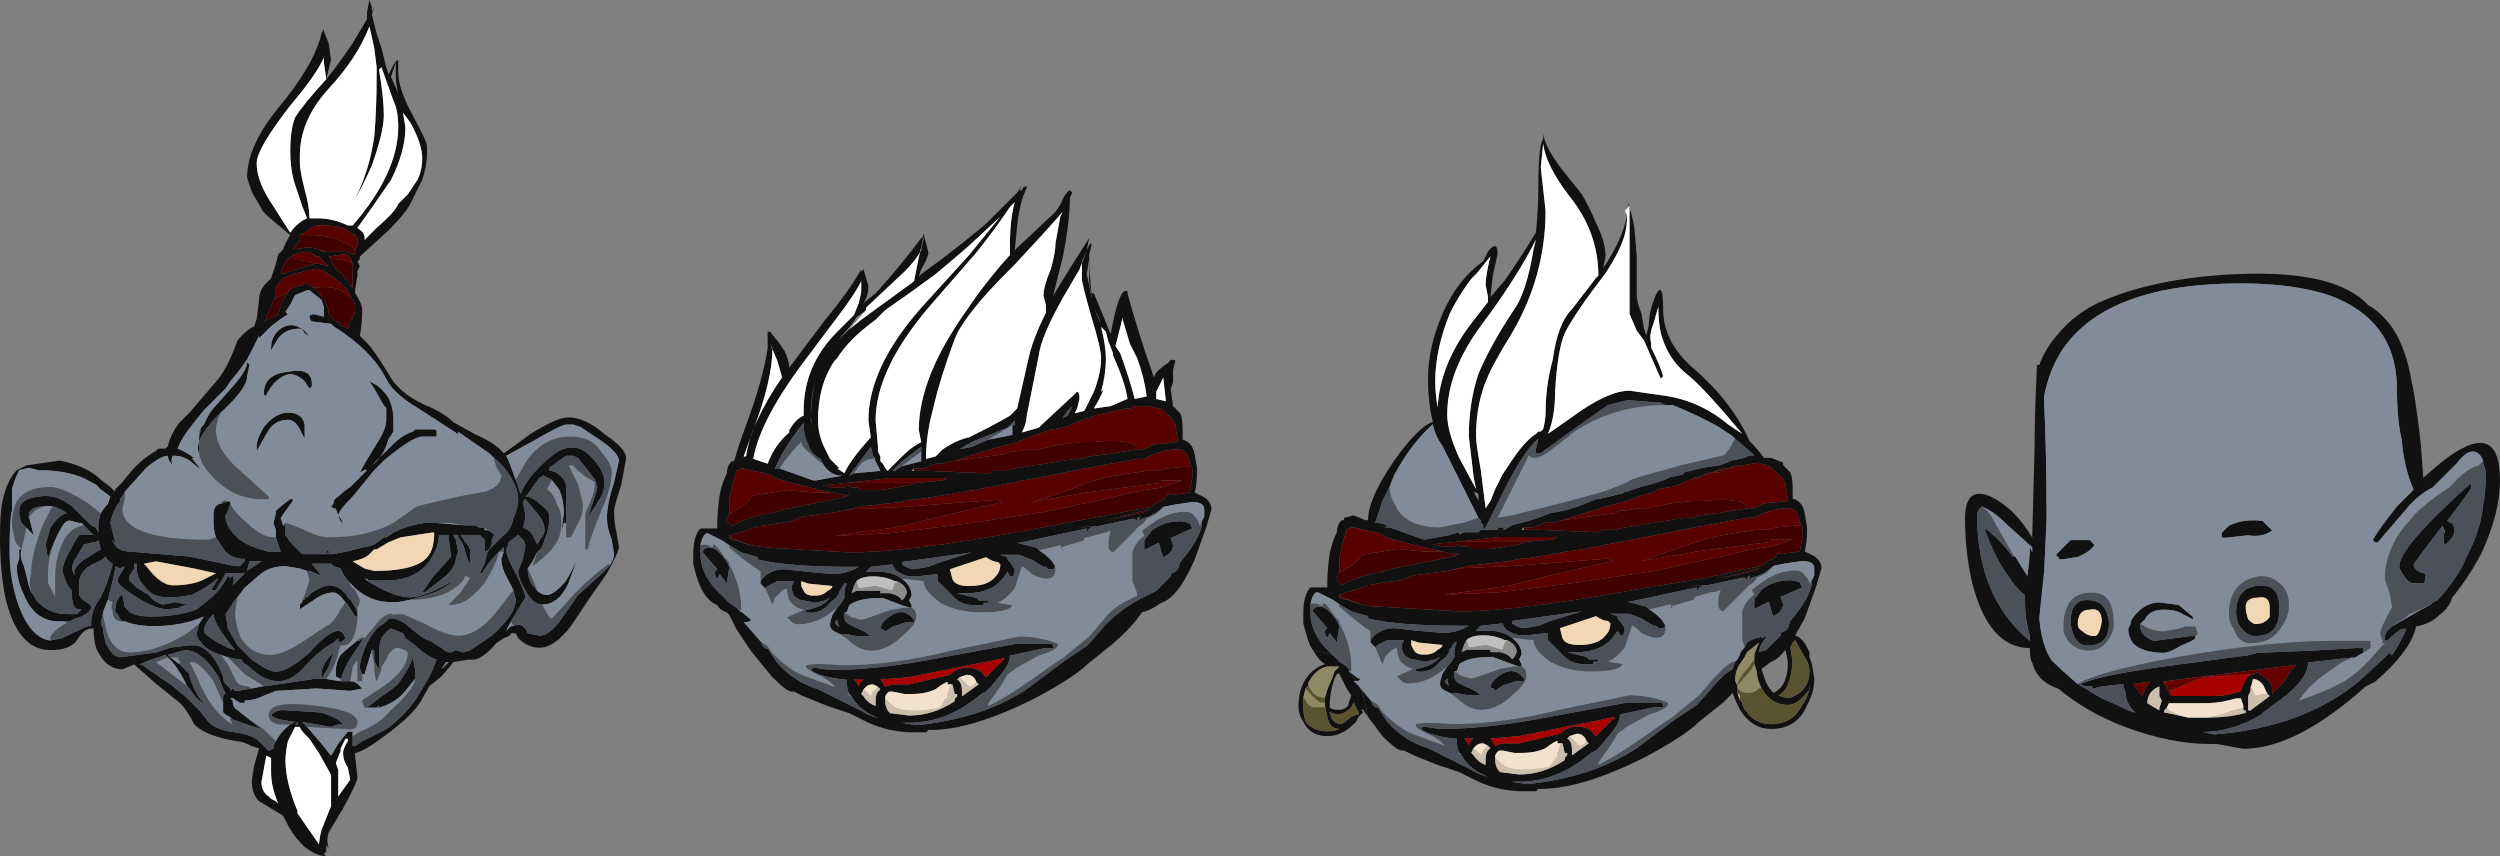 <?xml version="1.0" encoding="UTF-8" standalone="no"?>
<svg xmlns:ffdec="https://www.free-decompiler.com/flash" xmlns:xlink="http://www.w3.org/1999/xlink" ffdec:objectType="frame" height="124.95px" width="364.75px" xmlns="http://www.w3.org/2000/svg">
  <rect width="100%" height="100%" fill="#808080" stroke="none"/>
  <g transform="matrix(1.0, 0.0, 0.0, 1.0, -34.4, 43.5)">
    <use ffdec:characterId="2" ffdec:characterName="a_Noggin_Demon" height="124.95" transform="matrix(1.0, 0.0, 0.0, 1.0, 34.4, -43.5)" width="91.35" xlink:href="#sprite0"/>
    <use ffdec:characterId="4" ffdec:characterName="a_Noggin_Shadow" height="79.8" transform="matrix(1.0, 0.0, 0.0, 1.0, 135.55, -16.45)" width="75.6" xlink:href="#sprite1"/>
    <use ffdec:characterId="6" ffdec:characterName="a_Noggin_Shadow2" height="95.9" transform="matrix(1.0, 0.0, 0.0, 1.0, 223.85, -23.95)" width="76.3" xlink:href="#sprite2"/>
    <use ffdec:characterId="8" ffdec:characterName="a_Noggin_Summon" height="69.3" transform="matrix(1.0, 0.0, 0.0, 1.0, 321.1, -3.55)" width="78.05" xlink:href="#sprite3"/>
  </g>
  <defs>
    <g id="sprite0" transform="matrix(1.0, 0.0, 0.0, 1.0, 8.05, 109.9)">
      <use ffdec:characterId="1" height="17.85" transform="matrix(7.0, 0.0, 0.0, 7.0, -8.05, -109.9)" width="13.05" xlink:href="#shape0"/>
    </g>
    <g id="shape0" transform="matrix(1.0, 0.0, 0.0, 1.0, 1.15, 15.7)">
      <path d="M5.6 -15.05 L5.7 -14.8 5.75 -14.45 5.65 -14.05 Q5.9 -14.35 6.2 -14.8 L6.5 -15.3 6.5 -15.45 6.55 -15.7 6.6 -15.55 6.6 -15.45 6.65 -15.55 6.6 -15.4 6.7 -15.0 6.8 -14.7 6.9 -14.3 6.95 -14.15 7.0 -14.25 Q7.1 -14.45 7.15 -14.45 L7.15 -14.2 Q7.15 -13.85 7.45 -13.3 7.75 -12.75 7.75 -12.65 L7.75 -12.5 Q7.75 -12.25 7.65 -11.95 L7.4 -11.45 Q7.3 -11.25 6.95 -10.9 L6.4 -10.4 6.35 -10.35 6.35 -10.3 6.3 -10.25 6.35 -10.15 6.3 -10.05 6.3 -9.95 6.25 -9.65 6.25 -9.6 Q6.4 -9.35 6.4 -9.25 6.4 -8.95 6.35 -8.7 L6.5 -8.55 Q6.65 -8.4 6.95 -7.9 7.2 -7.45 7.85 -7.2 8.15 -7.05 8.3 -6.9 L8.75 -6.65 Q9.2 -6.45 9.35 -6.25 L9.9 -6.65 Q10.45 -7.0 10.7 -7.0 11.05 -7.0 11.45 -6.65 11.9 -6.35 11.9 -6.15 L11.8 -5.6 Q11.65 -5.15 11.65 -5.05 11.65 -4.8 11.7 -4.6 L11.75 -4.3 Q11.75 -4.2 11.5 -3.75 L11.15 -3.25 10.75 -2.65 Q10.4 -2.2 10.1 -2.2 9.85 -2.2 9.65 -2.4 L9.6 -2.5 9.5 -2.5 Q9.5 -2.45 9.35 -2.4 L9.2 -2.3 Q8.9 -1.95 8.7 -1.95 L8.6 -1.95 8.3 -1.9 8.05 -1.6 7.8 -1.4 7.6 -1.05 Q7.4 -0.75 6.85 -0.35 6.45 -0.05 6.25 0.0 L6.25 0.05 6.3 0.5 Q6.3 0.6 6.0 1.15 L5.7 1.65 Q5.65 1.8 5.7 2.0 L5.65 1.9 5.65 2.05 5.6 2.1 5.65 2.15 Q5.15 2.1 4.8 1.4 L4.75 1.3 4.25 1.0 Q4.1 0.85 4.1 0.6 4.1 0.5 4.15 0.25 L4.25 -0.1 4.1 -0.15 Q3.9 -0.25 3.8 -0.25 3.15 -0.35 2.9 -0.6 2.75 -0.9 2.6 -1.05 L2.1 -1.45 1.65 -1.85 1.4 -1.75 Q1.05 -1.75 0.85 -2.2 0.8 -2.4 0.8 -2.6 L0.75 -2.6 Q0.6 -2.6 0.45 -2.35 0.3 -2.15 -0.1 -2.15 -0.8 -2.15 -1.05 -3.3 -1.15 -3.85 -1.15 -4.5 -1.15 -5.0 -1.1 -5.25 -1.0 -5.7 -0.8 -5.9 L-0.6 -6.0 0.1 -6.1 Q0.6 -6.0 0.9 -5.75 L0.95 -5.7 1.15 -5.55 1.25 -5.45 1.25 -5.5 1.4 -5.65 1.65 -5.95 Q1.9 -6.2 2.1 -6.3 L2.15 -6.35 2.3 -6.35 2.35 -6.4 Q2.4 -6.65 2.6 -6.9 L2.8 -7.1 3.4 -7.8 Q3.6 -8.05 3.8 -8.6 3.95 -8.8 4.15 -8.9 L4.2 -9.05 4.25 -9.45 Q4.25 -9.65 4.4 -9.8 L4.5 -9.9 4.6 -10.2 4.65 -10.4 4.75 -10.5 Q4.8 -10.65 4.9 -10.8 L4.6 -11.05 Q4.3 -11.3 4.3 -11.35 L4.1 -11.7 4.0 -12.0 Q4.0 -12.65 4.65 -13.45 5.4 -14.35 5.55 -15.0 L5.6 -15.1 5.6 -15.05 M5.6 -14.5 Q5.45 -14.15 4.9 -13.5 4.2 -12.6 4.2 -12.3 4.2 -11.9 4.55 -11.4 4.8 -11.0 4.9 -10.85 5.0 -11.0 5.15 -11.1 L5.25 -11.15 5.15 -11.4 5.0 -11.85 Q4.9 -12.15 4.9 -12.55 4.9 -13.0 5.0 -13.25 5.15 -13.5 5.65 -14.05 L5.6 -14.4 5.6 -14.5 M6.7 -14.3 L6.65 -14.7 6.55 -15.15 Q6.3 -14.5 5.7 -13.85 5.1 -13.2 5.1 -12.45 L5.1 -12.3 Q5.1 -12.15 5.2 -11.75 5.3 -11.4 5.3 -11.15 L5.45 -11.15 Q5.8 -11.15 6.1 -11.0 L6.2 -11.0 Q7.15 -12.1 7.15 -13.05 7.15 -13.4 7.05 -13.6 L6.8 -14.3 6.75 -14.25 Q6.85 -13.65 6.85 -13.3 6.85 -12.95 6.6 -12.25 6.4 -11.8 6.25 -11.55 6.55 -12.15 6.65 -12.85 6.7 -13.4 6.7 -14.15 L6.7 -14.3 M7.1 -14.4 Q7.05 -14.25 7.0 -14.1 L7.15 -13.75 Q7.1 -13.95 7.1 -14.15 L7.1 -14.4 M7.25 -13.35 L7.3 -13.05 Q7.3 -12.55 7.0 -11.95 L6.55 -11.3 6.3 -10.95 Q6.45 -10.85 6.45 -10.75 L6.45 -10.7 6.7 -10.95 Q7.1 -11.3 7.15 -11.45 L7.35 -11.65 7.55 -11.95 Q7.65 -12.15 7.65 -12.4 7.65 -12.7 7.4 -13.15 L7.25 -13.35 M6.2 -10.4 L6.25 -10.4 6.25 -10.45 6.3 -10.6 6.3 -10.7 Q6.3 -10.8 6.15 -10.85 L6.1 -10.9 Q5.9 -11.0 5.6 -11.0 L5.45 -11.0 Q5.3 -10.95 5.2 -10.85 L5.1 -10.8 5.1 -10.7 4.95 -10.5 5.3 -10.55 5.5 -10.5 5.6 -10.45 5.65 -10.45 6.05 -10.45 6.2 -10.4 M6.2 -9.75 L6.2 -10.2 Q6.15 -10.4 6.0 -10.4 L5.7 -10.35 5.75 -10.3 5.75 -10.25 5.85 -10.1 Q6.0 -10.0 6.15 -9.75 L6.2 -9.7 6.2 -9.75 M6.2 -10.3 L6.2 -10.3 M6.15 -9.5 L6.15 -9.55 6.05 -9.7 Q5.85 -9.9 5.6 -10.05 L5.45 -10.1 5.0 -10.0 4.75 -9.9 Q4.65 -9.8 4.6 -9.7 L4.6 -9.5 4.55 -9.45 4.5 -9.3 4.4 -9.1 4.4 -9.05 4.35 -9.0 4.65 -9.15 4.75 -9.45 4.85 -9.6 Q4.95 -9.75 5.15 -9.75 5.15 -9.8 5.25 -9.8 L5.4 -9.7 5.5 -9.6 5.6 -9.45 Q5.7 -9.3 5.7 -9.2 L5.7 -9.15 Q5.8 -9.05 5.85 -9.0 L5.9 -9.0 5.95 -8.95 5.9 -8.95 6.1 -8.85 6.15 -9.0 Q6.25 -9.15 6.25 -9.25 L6.25 -9.35 6.2 -9.45 6.15 -9.5 M6.55 -7.75 Q6.8 -7.65 6.95 -7.4 7.05 -7.2 7.05 -6.95 L7.05 -6.7 6.95 -6.55 6.9 -6.4 Q6.8 -6.15 6.6 -6.0 L6.5 -5.9 6.45 -5.9 6.5 -5.95 Q6.45 -5.9 6.35 -5.85 6.45 -6.05 6.7 -6.45 6.9 -6.75 6.9 -6.95 L6.9 -7.2 6.85 -7.25 6.65 -7.6 6.55 -7.75 M9.15 -6.15 L9.05 -6.25 8.4 -6.7 8.4 -6.65 7.55 -7.2 Q7.05 -7.5 6.9 -7.8 6.6 -8.4 5.8 -8.9 L5.75 -8.95 5.35 -9.0 Q5.3 -9.05 5.3 -9.1 5.3 -9.15 5.4 -9.15 L5.6 -9.1 5.6 -9.3 5.55 -9.45 5.3 -9.65 5.25 -9.65 5.0 -9.55 Q4.95 -9.45 4.9 -9.35 L4.8 -9.2 4.85 -9.15 4.7 -9.05 4.5 -8.9 4.25 -8.65 4.25 -8.7 4.05 -8.3 Q3.95 -8.1 3.65 -7.75 L3.55 -7.6 3.1 -7.15 2.9 -6.9 Q2.65 -6.6 2.55 -6.35 2.7 -6.3 2.9 -6.15 L2.85 -6.15 3.05 -5.9 2.8 -6.1 Q2.65 -6.2 2.5 -6.2 L2.45 -6.2 Q2.4 -6.1 2.45 -6.0 2.35 -6.1 2.35 -6.2 2.2 -6.2 1.9 -5.95 L1.45 -5.45 1.4 -5.35 1.35 -5.3 1.35 -5.25 Q1.2 -5.05 1.15 -4.8 L1.25 -4.4 1.2 -4.4 1.2 -4.45 Q1.25 -4.2 1.6 -4.2 L2.8 -4.1 3.75 -3.9 3.85 -3.9 3.95 -4.0 3.95 -4.05 Q3.7 -4.05 3.55 -4.2 L3.35 -4.5 Q3.3 -4.65 3.3 -4.8 L3.3 -4.95 Q3.3 -5.1 3.35 -5.15 3.4 -5.2 3.45 -5.2 L3.6 -5.25 3.65 -5.25 3.65 -5.2 3.6 -5.05 3.55 -4.95 Q3.55 -4.7 3.85 -4.45 4.05 -4.3 4.45 -4.2 L4.7 -4.2 4.6 -4.5 4.6 -4.65 4.55 -4.8 4.6 -5.0 4.6 -5.05 Q4.7 -5.15 4.9 -5.3 L4.95 -5.3 4.95 -5.25 4.8 -5.05 4.7 -4.9 4.75 -4.75 4.8 -4.75 4.8 -4.55 4.9 -4.4 4.95 -4.35 Q5.05 -4.25 5.15 -4.15 L5.7 -4.15 5.65 -4.2 5.7 -4.25 5.7 -4.15 5.8 -4.15 6.05 -4.2 6.45 -4.3 6.5 -4.3 6.65 -4.35 6.85 -4.5 6.9 -4.5 7.05 -4.6 Q7.35 -4.75 7.7 -4.8 L7.95 -4.8 8.55 -4.75 8.75 -4.75 8.85 -4.7 8.95 -4.7 8.95 -4.65 9.0 -4.65 Q9.05 -4.65 9.1 -4.6 L9.15 -4.55 9.1 -4.45 9.1 -4.35 9.05 -4.25 8.95 -4.2 8.95 -4.45 8.85 -4.55 8.45 -4.55 8.55 -4.4 Q8.65 -4.3 8.65 -4.2 L8.65 -3.95 Q8.6 -4.0 8.55 -4.2 8.5 -4.4 8.4 -4.5 L8.4 -4.55 8.3 -4.55 8.35 -4.45 8.4 -4.2 8.35 -4.05 Q8.35 -3.9 8.15 -3.7 L7.7 -3.35 7.65 -3.35 7.85 -3.65 8.25 -4.1 8.2 -4.5 8.2 -4.55 8.05 -4.55 8.0 -4.55 Q8.0 -4.3 7.8 -4.0 7.5 -3.6 6.9 -3.6 L6.55 -3.6 6.45 -3.65 6.5 -3.6 Q7.05 -3.25 7.4 -3.25 7.7 -3.25 8.3 -3.6 8.1 -3.4 7.75 -3.3 L7.4 -3.2 7.15 -3.15 7.0 -3.15 Q6.5 -3.15 6.15 -3.55 6.0 -3.7 5.95 -3.85 L5.8 -3.9 5.75 -3.95 5.35 -3.95 5.55 -3.7 5.3 -3.8 5.25 -3.8 5.1 -3.85 4.8 -3.9 Q4.5 -3.9 4.3 -3.75 L3.95 -3.45 3.8 -3.25 3.75 -3.2 3.55 -2.9 3.6 -2.6 3.8 -2.25 4.1 -1.95 Q4.45 -1.7 4.6 -1.7 4.85 -1.7 5.3 -2.1 5.7 -2.55 5.9 -2.55 5.95 -2.55 6.0 -2.5 L6.05 -2.4 5.95 -2.3 5.9 -2.35 5.9 -2.4 5.8 -2.3 Q5.5 -2.15 5.15 -1.75 4.9 -1.5 4.65 -1.5 4.35 -1.5 4.05 -1.8 L3.9 -1.9 3.9 -1.95 3.85 -1.95 3.6 -2.0 3.45 -2.05 Q3.15 -2.15 3.05 -2.3 2.95 -2.4 2.95 -2.5 L3.0 -2.7 3.1 -2.85 Q2.65 -2.65 2.05 -2.65 1.7 -2.65 1.45 -2.75 L1.4 -2.75 1.35 -2.8 1.3 -2.9 1.25 -2.95 Q1.25 -3.1 1.3 -3.2 1.35 -3.3 1.4 -3.3 L1.45 -3.05 1.5 -3.0 Q1.6 -2.85 2.0 -2.85 2.55 -2.85 2.95 -3.0 L3.2 -3.2 Q3.45 -3.4 3.6 -3.7 L3.65 -3.65 3.7 -3.7 Q3.75 -3.6 3.7 -3.5 L3.95 -3.75 3.55 -3.75 3.5 -3.65 3.35 -3.4 3.25 -3.4 3.4 -3.65 3.2 -3.5 Q3.05 -3.4 2.85 -3.3 2.6 -3.25 2.35 -3.25 2.0 -3.25 1.85 -3.5 L1.8 -3.55 Q1.7 -3.7 1.7 -3.85 L1.7 -3.95 1.65 -3.95 1.65 -3.85 1.55 -3.7 1.55 -3.6 1.7 -3.45 1.95 -3.3 Q2.05 -3.15 2.25 -3.1 L2.5 -3.15 2.75 -3.1 2.6 -3.05 2.7 -3.05 2.35 -3.0 Q2.1 -3.0 1.7 -3.25 1.3 -3.5 1.3 -3.6 1.3 -3.65 1.4 -3.8 L1.45 -3.9 1.35 -3.85 1.25 -3.9 1.25 -3.85 1.2 -3.6 1.1 -3.2 1.0 -2.95 0.95 -2.7 1.0 -2.6 1.0 -2.55 1.05 -2.3 Q1.2 -2.0 1.35 -2.0 L2.1 -2.1 2.4 -2.2 2.8 -2.25 2.95 -2.25 Q3.3 -2.15 3.5 -1.6 3.5 -1.5 3.55 -1.45 L3.65 -1.35 3.65 -1.3 3.7 -1.35 3.75 -1.3 3.8 -1.3 4.1 -1.35 4.35 -1.4 4.4 -1.4 5.4 -1.55 5.65 -1.55 5.95 -1.5 6.15 -1.5 Q6.25 -1.5 6.3 -1.45 L6.4 -1.35 6.15 -1.3 5.45 -1.35 4.6 -1.3 4.35 -1.2 Q4.15 -1.1 3.95 -1.1 L3.95 -1.05 3.85 -1.05 3.7 -1.15 3.65 -1.15 3.7 -1.1 Q3.7 -0.95 3.8 -0.9 L4.05 -0.7 4.3 -0.5 3.7 -0.7 3.65 -0.75 Q3.55 -0.8 3.5 -0.85 L3.5 -1.05 3.5 -1.2 3.55 -1.25 3.5 -1.35 3.4 -1.6 Q3.05 -2.15 2.7 -2.15 L2.35 -2.05 2.4 -2.0 2.6 -1.85 2.8 -1.65 2.8 -1.6 Q2.95 -1.15 3.15 -1.0 2.95 -1.1 2.8 -1.35 L2.75 -1.4 2.7 -1.5 Q2.55 -1.8 2.35 -2.0 L2.3 -2.05 2.0 -1.95 1.75 -1.85 1.8 -1.85 2.45 -1.4 2.75 -1.15 3.0 -0.9 3.2 -0.65 Q3.35 -0.5 3.65 -0.45 4.1 -0.4 4.25 -0.25 L4.45 -0.05 4.55 -0.1 4.55 -0.15 4.6 -0.25 Q4.7 -0.45 4.9 -0.6 L5.0 -0.65 4.7 -0.7 4.55 -0.75 4.5 -0.8 Q4.6 -0.9 4.75 -0.9 L5.55 -0.85 Q5.7 -0.8 5.9 -0.7 6.05 -0.55 6.15 -0.55 L6.0 -0.6 5.9 -0.6 5.75 -0.55 5.15 -0.65 5.25 -0.55 5.55 -0.2 5.75 0.05 5.9 -0.2 6.1 -0.45 6.2 -0.45 6.2 -0.35 6.2 -0.15 6.25 -0.15 6.4 -0.25 6.9 -0.5 Q7.25 -0.75 7.5 -1.1 7.75 -1.5 7.85 -1.7 L7.95 -1.95 Q7.7 -2.05 7.5 -2.25 L7.3 -2.4 7.25 -2.5 7.0 -2.6 Q6.9 -2.55 6.8 -2.4 L6.75 -2.2 6.75 -1.75 Q6.65 -1.9 6.65 -1.95 L6.65 -2.15 6.6 -2.15 6.45 -1.65 6.4 -1.65 Q6.35 -1.75 6.35 -1.8 6.35 -1.95 6.5 -2.3 6.7 -2.65 6.85 -2.7 L6.95 -2.8 Q7.05 -2.85 7.3 -2.7 7.7 -2.35 7.8 -2.35 7.95 -2.25 8.05 -2.2 8.15 -2.1 8.25 -2.1 L8.35 -2.15 8.5 -2.1 8.65 -2.15 9.1 -2.45 Q9.6 -2.9 9.6 -3.2 L9.55 -3.4 9.45 -3.6 Q9.3 -3.85 9.3 -4.05 L9.35 -4.2 9.35 -4.3 9.25 -4.2 Q9.0 -3.95 8.9 -3.75 L8.85 -3.75 8.95 -3.95 9.0 -4.15 Q9.0 -4.2 9.1 -4.3 L9.35 -4.55 Q9.5 -4.65 9.55 -4.9 9.65 -5.1 9.65 -5.3 9.65 -5.5 9.5 -5.75 9.35 -6.0 9.15 -6.15 M6.3 -2.35 L6.35 -2.35 6.4 -2.4 6.4 -2.35 6.2 -2.05 Q6.0 -1.75 5.95 -1.5 L5.95 -1.55 5.85 -1.6 Q5.85 -1.65 5.85 -1.7 5.85 -1.9 5.95 -2.05 6.05 -2.15 6.3 -2.35 M5.4 -10.2 L5.5 -10.2 5.7 -10.15 5.5 -10.35 5.45 -10.35 5.3 -10.45 Q5.0 -10.45 4.85 -10.3 L4.75 -10.15 4.7 -10.0 4.8 -10.0 4.9 -10.05 5.4 -10.2 M3.1 -6.85 Q3.2 -7.1 3.35 -7.25 L3.75 -7.7 Q4.0 -8.0 4.0 -8.15 L4.05 -8.1 4.0 -7.85 Q4.0 -7.6 3.45 -7.1 L3.4 -7.05 Q3.1 -6.75 3.0 -6.5 2.95 -6.35 3.0 -6.25 L3.0 -6.6 3.05 -6.8 3.1 -6.85 M5.1 -8.85 Q4.8 -8.85 4.65 -8.65 L4.5 -8.4 4.5 -8.45 Q4.5 -8.7 4.7 -8.85 5.0 -9.05 5.3 -8.7 L5.2 -8.75 Q5.15 -8.85 5.1 -8.85 M4.55 -7.7 Q4.4 -7.5 4.4 -7.45 4.35 -7.45 4.35 -7.5 4.35 -7.9 4.85 -7.95 5.35 -8.05 5.35 -7.7 L5.35 -7.65 5.3 -7.6 5.2 -7.75 Q5.05 -7.9 4.9 -7.9 4.75 -7.9 4.55 -7.7 M5.2 -6.55 L5.1 -6.75 Q5.0 -6.95 4.85 -6.95 4.55 -6.95 4.4 -6.65 L4.2 -6.3 4.2 -6.4 Q4.2 -6.55 4.35 -6.8 4.6 -7.1 4.85 -7.1 5.15 -7.1 5.2 -6.85 L5.2 -6.55 M3.35 -3.75 L2.9 -3.85 2.1 -4.0 1.85 -3.95 1.9 -3.9 Q2.2 -3.5 2.45 -3.5 2.9 -3.5 3.15 -3.65 L3.35 -3.75 M4.05 -4.0 L4.0 -3.8 4.3 -4.0 4.05 -4.0 M5.15 -3.15 L5.15 -3.2 5.2 -3.2 5.2 -3.25 5.25 -3.25 5.35 -3.35 Q5.6 -3.5 5.7 -3.5 5.95 -3.5 6.1 -3.25 L6.15 -3.2 Q6.3 -3.0 6.3 -2.9 6.3 -2.85 6.25 -2.85 L6.1 -3.1 6.05 -3.15 Q5.9 -3.35 5.8 -3.35 5.6 -3.35 5.4 -3.2 L5.1 -3.0 5.1 -3.1 5.15 -3.15 M0.95 -5.0 Q1.0 -5.1 1.1 -5.2 L1.15 -5.35 0.95 -5.5 0.85 -5.6 0.75 -5.65 Q0.35 -5.9 -0.35 -5.9 L-0.55 -5.95 -0.75 -5.9 Q-0.85 -5.7 -0.9 -5.5 -0.9 -5.2 -0.9 -5.05 -0.95 -4.9 -0.95 -4.2 -0.95 -3.6 -0.75 -3.05 -0.5 -2.4 -0.1 -2.35 L0.15 -2.4 Q0.65 -2.65 0.7 -2.65 L0.75 -2.65 0.75 -2.7 Q0.75 -3.0 0.95 -3.25 1.1 -3.55 1.2 -3.95 1.1 -4.0 1.05 -4.1 0.95 -4.0 0.8 -3.95 0.5 -3.8 0.5 -3.55 0.5 -3.35 0.5 -3.3 0.55 -3.2 0.65 -3.15 0.75 -3.1 0.75 -3.05 0.75 -2.95 0.55 -2.85 L0.4 -2.8 0.3 -2.75 0.25 -2.75 0.0 -2.75 Q-0.45 -2.8 -0.65 -3.3 -0.8 -3.6 -0.8 -3.9 L-0.75 -4.05 -0.75 -4.25 -0.7 -4.25 Q-0.75 -4.1 -0.65 -3.9 L-0.55 -3.5 -0.5 -3.35 -0.45 -3.3 -0.4 -3.2 Q-0.15 -2.9 0.25 -2.9 L0.45 -2.9 0.5 -2.95 0.55 -3.0 0.5 -3.0 Q0.35 -3.0 0.35 -3.3 L0.35 -3.4 Q0.25 -3.45 0.15 -3.8 0.15 -3.95 0.35 -4.3 L0.4 -4.4 0.5 -4.55 0.8 -4.55 0.6 -4.75 0.55 -4.8 0.5 -4.8 0.3 -4.85 Q0.2 -4.85 0.1 -4.65 L0.05 -4.55 Q-0.1 -4.25 -0.15 -4.05 L-0.2 -4.35 -0.1 -4.7 Q0.1 -5.0 0.25 -5.0 0.1 -5.1 -0.05 -5.15 L-0.2 -5.15 Q-0.55 -5.15 -0.55 -4.95 L-0.45 -4.55 -0.6 -4.7 -0.7 -4.8 Q-0.75 -4.9 -0.75 -5.05 -0.75 -5.3 -0.35 -5.35 -0.05 -5.4 0.2 -5.25 L0.35 -5.15 0.75 -4.75 0.85 -4.7 0.9 -4.6 0.9 -4.75 Q0.9 -4.85 0.95 -5.0 M0.4 -3.7 L0.4 -3.8 Q0.45 -3.95 0.7 -4.1 L0.95 -4.25 0.9 -4.45 Q0.9 -4.4 0.8 -4.4 L0.6 -4.35 0.45 -4.1 Q0.35 -3.95 0.35 -3.85 L0.4 -3.7 M3.35 -2.95 L3.3 -2.9 Q3.1 -2.7 3.1 -2.55 3.1 -2.45 3.6 -2.2 L3.75 -2.15 Q3.3 -2.7 3.3 -2.9 L3.35 -2.95 M5.55 -1.55 L5.55 -1.65 Q5.55 -1.85 5.8 -2.1 L5.7 -1.8 5.55 -1.55 M5.0 -0.55 L4.85 -0.25 Q4.8 0.0 4.8 0.15 4.8 0.6 5.05 1.2 L5.05 1.25 5.5 1.9 Q5.5 1.8 5.55 1.6 L5.75 1.1 5.75 0.45 5.5 0.0 5.3 -0.3 5.25 -0.35 Q5.1 -0.5 5.1 -0.55 L5.0 -0.55 M5.05 -0.65 L5.0 -0.6 5.05 -0.6 5.05 -0.65 M11.55 -3.9 Q11.65 -4.05 11.65 -4.15 L11.6 -4.45 Q11.5 -4.7 11.5 -4.9 11.5 -5.2 11.65 -5.65 L11.75 -6.1 Q11.75 -6.25 11.4 -6.5 L10.95 -6.8 10.8 -6.85 10.65 -6.85 Q10.55 -6.85 9.95 -6.5 L9.4 -6.2 9.45 -6.1 9.6 -5.7 9.7 -5.4 Q9.75 -5.55 9.9 -5.75 10.1 -6.0 10.35 -6.2 10.8 -6.55 11.15 -6.2 11.45 -5.9 11.45 -5.65 11.45 -5.45 11.35 -5.3 L11.1 -4.9 Q11.3 -5.5 11.3 -5.55 L11.25 -5.7 11.1 -5.9 10.9 -6.15 10.8 -6.2 10.65 -6.2 Q10.5 -6.1 10.3 -5.95 L10.3 -5.9 10.45 -5.85 Q10.65 -5.7 10.65 -5.55 L10.65 -4.8 10.6 -4.8 10.55 -4.6 10.6 -5.0 Q10.6 -5.3 10.5 -5.5 L10.35 -5.7 10.15 -5.8 10.15 -5.75 10.1 -5.75 9.85 -5.4 9.8 -5.35 9.85 -5.35 Q10.0 -5.3 10.1 -5.2 10.3 -5.05 10.3 -4.95 10.3 -4.65 10.2 -4.45 10.15 -4.25 10.05 -4.2 L9.95 -4.0 9.85 -3.85 9.85 -3.8 Q9.85 -3.65 9.95 -3.5 L10.0 -3.45 Q10.1 -3.3 10.25 -3.3 10.4 -3.3 10.65 -3.6 10.8 -3.85 10.9 -4.1 L10.7 -3.55 Q10.5 -3.1 10.15 -3.1 9.95 -3.1 9.8 -3.4 9.65 -3.65 9.65 -3.8 L9.75 -4.05 9.8 -4.3 Q9.8 -4.4 9.75 -4.45 L9.65 -4.55 9.45 -4.4 9.45 -4.35 9.4 -4.25 Q9.4 -4.1 9.6 -3.75 9.8 -3.35 9.8 -3.25 L9.5 -2.75 9.4 -2.55 9.5 -2.65 9.55 -2.65 Q9.75 -2.75 9.85 -2.5 L10.1 -2.45 Q10.3 -2.45 10.55 -2.8 L10.9 -3.3 11.4 -3.75 11.55 -3.9 M9.8 -5.3 L9.75 -5.25 9.8 -4.95 Q9.8 -4.85 9.75 -4.7 9.9 -4.65 9.95 -4.55 L10.05 -4.35 10.1 -4.45 Q10.2 -4.55 10.2 -4.65 10.2 -4.85 10.0 -5.05 L9.8 -5.3 M7.9 -6.75 Q7.95 -6.75 7.95 -6.7 L7.95 -6.6 7.65 -6.6 Q7.45 -6.6 6.85 -6.1 L6.65 -5.9 6.2 -5.35 Q5.9 -5.05 5.9 -4.95 L5.95 -4.9 6.0 -4.8 Q5.95 -4.8 5.9 -4.95 L5.85 -5.1 5.8 -5.1 5.75 -5.15 5.8 -5.2 Q5.8 -5.3 5.9 -5.35 6.0 -5.45 6.15 -5.55 L7.0 -6.4 Q7.25 -6.65 7.45 -6.7 L7.5 -6.75 7.9 -6.75 M6.45 -3.85 L6.65 -3.8 Q7.6 -3.8 7.8 -4.15 7.9 -4.3 7.9 -4.6 L7.85 -4.6 7.2 -4.5 6.95 -4.4 6.7 -4.25 6.65 -4.25 6.55 -4.15 Q6.45 -4.05 6.2 -4.0 L6.45 -3.85 M6.5 -0.95 L6.75 -1.15 Q7.05 -1.35 7.15 -1.45 7.4 -1.8 7.45 -2.0 L7.5 -1.75 7.5 -1.55 7.3 -1.3 Q7.1 -1.05 6.75 -0.95 L6.75 -1.0 6.7 -0.95 6.6 -0.95 6.5 -0.95 M8.15 -1.9 L8.05 -1.75 8.2 -1.9 8.15 -1.9 M6.1 -0.3 L6.05 -0.3 5.95 -0.1 5.95 -0.05 5.85 0.2 5.9 0.35 5.9 0.9 6.15 0.55 6.1 0.3 Q6.0 0.15 6.0 0.0 6.0 -0.1 6.1 -0.25 L6.1 -0.3 M5.8 0.05 L5.8 0.05 M4.5 0.1 L4.4 0.05 4.3 0.6 Q4.3 0.8 4.45 0.9 L4.5 0.95 4.6 1.0 4.65 1.05 Q4.5 0.7 4.5 0.4 L4.5 0.1" fill="#111111" fill-rule="evenodd" stroke="none"/>
      <path d="M1.45 -5.45 L1.9 -5.95 Q2.2 -6.2 2.35 -6.2 2.35 -6.1 2.45 -6.0 2.4 -6.1 2.45 -6.2 L2.5 -6.2 Q2.65 -6.2 2.8 -6.1 L3.05 -5.9 2.85 -6.15 2.9 -6.15 Q2.7 -6.3 2.55 -6.35 2.65 -6.6 2.9 -6.9 L3.1 -7.15 3.55 -7.6 3.65 -7.75 Q3.95 -8.1 4.05 -8.3 L4.25 -8.7 4.25 -8.65 4.5 -8.9 4.7 -9.05 4.85 -9.15 4.8 -9.2 4.9 -9.35 Q4.95 -9.45 5.0 -9.55 L5.25 -9.65 5.3 -9.65 5.55 -9.45 5.6 -9.3 5.6 -9.1 5.4 -9.15 Q5.3 -9.15 5.3 -9.1 5.3 -9.05 5.35 -9.0 L5.75 -8.95 5.8 -8.9 Q6.6 -8.4 6.9 -7.8 7.05 -7.5 7.55 -7.2 L8.4 -6.65 8.4 -6.7 9.05 -6.25 9.15 -6.15 Q9.15 -6.1 9.2 -5.95 L9.3 -5.8 Q9.3 -5.55 8.95 -5.45 L8.4 -5.35 7.55 -5.15 7.05 -4.8 Q6.5 -4.5 5.7 -4.5 5.5 -4.5 5.2 -4.65 4.85 -4.8 4.8 -4.8 L4.75 -4.75 4.7 -4.9 4.8 -5.05 4.95 -5.25 4.95 -5.3 4.9 -5.3 Q4.7 -5.15 4.6 -5.05 L4.6 -5.0 4.55 -4.8 4.6 -4.65 4.6 -4.5 4.55 -4.5 Q4.3 -4.5 4.0 -4.8 3.75 -5.0 3.65 -5.2 L3.65 -5.25 3.6 -5.25 Q3.5 -5.3 3.45 -5.2 3.4 -5.2 3.35 -5.15 3.3 -5.1 3.3 -4.95 L3.3 -4.8 Q3.3 -4.65 3.35 -4.5 L3.2 -4.45 Q1.4 -4.45 1.4 -5.1 L1.45 -5.3 1.45 -5.45 M6.55 -7.75 L6.65 -7.6 6.85 -7.25 6.9 -7.2 6.9 -6.95 Q6.9 -6.75 6.7 -6.45 6.45 -6.05 6.35 -5.85 6.45 -5.9 6.5 -5.95 L6.45 -5.9 6.5 -5.9 6.6 -6.0 Q6.8 -6.15 6.9 -6.4 L6.95 -6.55 7.05 -6.7 7.05 -6.95 Q7.05 -7.2 6.95 -7.4 6.8 -7.65 6.55 -7.75 M9.35 -4.2 L9.3 -4.05 Q9.3 -3.85 9.45 -3.6 L9.55 -3.4 9.2 -2.95 Q8.8 -2.45 8.4 -2.45 8.15 -2.45 7.7 -2.7 L7.25 -2.9 Q7.0 -2.9 6.95 -2.85 L7.05 -2.9 Q6.9 -2.95 6.7 -2.7 L6.45 -2.4 Q6.4 -2.45 6.3 -2.35 6.05 -2.15 5.95 -2.05 5.85 -1.9 5.85 -1.7 5.85 -1.65 5.85 -1.6 L5.95 -1.55 5.95 -1.5 5.65 -1.55 5.75 -1.7 Q5.9 -2.0 5.9 -2.1 L5.95 -2.25 6.0 -2.25 Q6.25 -2.25 6.3 -2.8 L6.3 -3.05 Q6.35 -3.1 6.35 -3.2 L6.25 -3.4 6.15 -3.5 6.15 -3.55 Q6.5 -3.15 7.0 -3.15 L7.15 -3.15 7.4 -3.2 Q8.15 -3.2 8.5 -3.6 L8.55 -3.7 8.65 -3.65 8.45 -3.35 8.2 -3.1 Q8.55 -3.05 8.95 -3.55 9.2 -3.95 9.25 -4.2 L9.35 -4.2 M6.4 -1.65 L6.45 -1.65 6.6 -2.15 6.65 -1.85 Q6.65 -1.6 6.7 -1.5 L6.8 -1.75 6.8 -1.8 6.9 -1.95 Q7.0 -2.2 7.15 -2.2 L7.3 -2.15 7.35 -2.1 Q7.35 -1.75 6.85 -1.4 L6.4 -1.1 Q6.4 -1.05 6.45 -0.95 L6.5 -0.95 6.6 -0.95 6.75 -0.95 Q7.1 -1.05 7.3 -1.3 L7.5 -1.55 Q7.5 -1.35 7.0 -0.9 6.75 -0.6 6.35 -0.45 L6.2 -0.35 6.2 -0.45 6.1 -0.45 5.9 -0.2 5.75 0.05 5.55 -0.2 5.25 -0.55 6.15 -0.5 Q6.3 -0.5 6.3 -0.65 6.3 -0.9 5.35 -1.0 4.45 -1.1 4.45 -0.8 4.45 -0.65 4.65 -0.6 L4.9 -0.6 Q4.7 -0.45 4.6 -0.25 L4.35 -0.5 4.05 -0.7 3.8 -0.9 Q3.7 -0.95 3.7 -1.1 L3.65 -1.15 3.7 -1.15 3.85 -1.05 3.95 -1.05 3.95 -1.1 Q4.15 -1.1 4.35 -1.2 L4.6 -1.3 5.45 -1.35 6.15 -1.3 6.4 -1.35 6.3 -1.45 Q6.25 -1.5 6.15 -1.5 L6.2 -1.8 6.3 -1.95 6.3 -1.5 6.4 -1.5 6.4 -1.65 M2.35 -2.0 Q2.55 -1.8 2.7 -1.5 L2.75 -1.4 2.1 -1.9 2.35 -2.0 M2.6 -1.85 L2.4 -2.0 2.55 -2.0 2.6 -1.9 2.6 -1.85 M3.5 -1.05 L3.5 -0.85 Q3.55 -0.8 3.65 -0.75 L3.65 -0.7 3.7 -0.6 Q3.25 -0.85 2.95 -1.6 L2.8 -1.9 2.9 -1.9 Q3.1 -1.8 3.3 -1.5 L3.5 -1.05 M4.35 -1.4 L4.1 -1.35 4.0 -1.4 Q3.8 -1.4 3.75 -1.55 L3.6 -1.85 3.45 -2.05 3.6 -2.0 3.95 -1.65 4.35 -1.4 M1.0 -2.95 L1.1 -3.2 1.2 -3.15 Q1.15 -3.05 1.2 -2.95 1.2 -2.75 1.4 -2.75 L1.45 -2.75 Q1.7 -2.65 2.05 -2.65 2.65 -2.65 3.1 -2.85 L3.0 -2.7 2.75 -2.5 Q2.1 -2.1 1.55 -2.1 1.25 -2.1 1.1 -2.45 1.05 -2.6 1.0 -2.85 L1.0 -2.95 M3.8 -3.25 L3.95 -3.45 4.3 -3.75 Q4.5 -3.9 4.8 -3.9 L5.1 -3.85 5.25 -3.8 5.3 -3.6 5.15 -3.15 5.1 -3.1 5.1 -3.1 5.1 -3.0 5.4 -3.2 Q5.6 -3.35 5.8 -3.35 5.9 -3.35 6.05 -3.15 L5.95 -3.0 Q5.8 -2.7 5.65 -2.65 L5.2 -2.35 Q4.75 -2.05 4.5 -2.05 4.05 -2.05 3.85 -2.45 3.75 -2.7 3.75 -2.95 L3.8 -3.25 M6.5 -3.6 L6.45 -3.65 6.55 -3.6 6.5 -3.6 M8.0 -4.55 L8.05 -4.55 8.0 -4.55 M9.1 -4.6 Q9.05 -4.65 9.0 -4.65 L8.95 -4.65 8.95 -4.7 9.1 -4.6 M8.55 -4.75 L7.95 -4.8 8.25 -4.8 8.55 -4.75 M3.45 -7.1 Q4.0 -7.6 4.0 -7.85 L4.05 -8.1 4.0 -8.15 Q4.0 -8.0 3.75 -7.7 L3.35 -7.25 Q3.2 -7.1 3.1 -6.85 L3.05 -6.8 Q3.0 -6.75 3.0 -6.6 L3.0 -6.25 Q3.05 -5.95 3.4 -5.65 3.85 -5.25 4.45 -5.3 L4.45 -5.35 3.9 -5.85 Q3.35 -6.3 3.35 -6.75 3.35 -6.9 3.45 -7.1 M5.2 -6.55 L5.2 -6.85 Q5.15 -7.1 4.85 -7.1 4.6 -7.1 4.35 -6.8 4.2 -6.55 4.2 -6.4 L4.2 -6.3 4.4 -6.65 Q4.55 -6.95 4.85 -6.95 5.0 -6.95 5.1 -6.75 L5.2 -6.55 M4.55 -7.7 Q4.75 -7.9 4.9 -7.9 5.05 -7.9 5.2 -7.75 L5.3 -7.6 5.35 -7.65 5.35 -7.7 Q5.35 -8.05 4.85 -7.95 4.35 -7.9 4.35 -7.5 4.35 -7.45 4.4 -7.45 4.4 -7.5 4.55 -7.7 M5.1 -8.85 Q5.15 -8.85 5.2 -8.75 L5.3 -8.7 Q5.0 -9.05 4.7 -8.85 4.5 -8.7 4.5 -8.45 L4.5 -8.4 4.65 -8.65 Q4.8 -8.85 5.1 -8.85 M3.0 -6.25 Q2.95 -6.35 3.0 -6.5 L3.0 -6.25 M5.4 -4.35 L5.4 -4.35 M-0.1 -2.35 Q-0.5 -2.4 -0.75 -3.05 -0.95 -3.6 -0.95 -4.2 -0.95 -4.9 -0.9 -5.05 -0.9 -5.2 -0.9 -5.5 -0.85 -5.7 -0.75 -5.9 L-0.55 -5.95 -0.35 -5.9 Q0.35 -5.9 0.75 -5.65 L0.85 -5.6 0.95 -5.5 1.15 -5.35 1.1 -5.2 Q1.0 -5.1 0.95 -5.0 L0.7 -5.2 Q0.15 -5.55 -0.1 -5.55 -0.6 -5.55 -0.8 -5.25 -0.9 -5.05 -0.9 -4.75 L-0.85 -4.5 Q-0.85 -4.4 -0.7 -4.25 L-0.6 -4.7 -0.45 -4.55 -0.55 -4.95 -0.55 -4.9 Q-0.45 -5.1 -0.2 -5.15 L-0.05 -5.15 Q-0.15 -5.0 -0.3 -4.65 -0.5 -4.1 -0.5 -3.75 -0.55 -3.55 -0.5 -3.35 L-0.55 -3.5 -0.65 -3.9 Q-0.75 -4.1 -0.7 -4.25 L-0.75 -4.25 -0.75 -4.05 -0.8 -3.9 Q-0.8 -3.6 -0.65 -3.3 -0.45 -2.8 0.0 -2.75 L0.2 -2.75 0.25 -2.7 0.2 -2.7 Q-0.1 -2.5 -0.1 -2.4 L-0.1 -2.35 M0.6 -4.75 Q0.25 -4.7 0.1 -4.25 0.0 -4.0 0.0 -3.65 L0.0 -3.25 -0.15 -3.55 -0.15 -3.75 Q-0.15 -4.2 0.1 -4.65 0.2 -4.85 0.3 -4.85 L0.5 -4.8 0.55 -4.8 0.6 -4.75 M0.25 -2.75 L0.25 -2.75 M0.45 -2.9 L0.5 -2.95 0.45 -2.9 M3.6 -0.75 L3.6 -0.75 M9.6 -5.7 L9.45 -6.1 9.4 -6.2 9.95 -6.5 Q10.55 -6.85 10.65 -6.85 L10.8 -6.85 10.95 -6.8 11.4 -6.5 Q11.75 -6.25 11.75 -6.1 L11.65 -5.65 Q11.5 -5.2 11.5 -4.9 11.5 -4.7 11.6 -4.45 L11.65 -4.15 Q11.65 -4.05 11.55 -3.9 L11.55 -3.95 Q11.25 -3.75 10.85 -3.35 L10.35 -2.8 Q10.3 -2.8 10.15 -3.1 10.5 -3.1 10.7 -3.55 L10.9 -4.1 Q10.8 -3.85 10.65 -3.6 10.4 -3.3 10.25 -3.3 10.1 -3.3 10.0 -3.45 L10.05 -3.4 9.85 -3.85 9.95 -4.0 10.05 -4.2 9.95 -3.9 Q10.35 -4.2 10.45 -4.4 10.55 -4.55 10.55 -4.85 10.55 -5.05 10.45 -5.2 10.4 -5.4 10.25 -5.5 L10.35 -5.7 10.5 -5.5 Q10.6 -5.3 10.6 -5.0 L10.55 -4.6 10.6 -4.8 10.65 -4.8 10.65 -4.5 10.75 -4.5 10.95 -4.9 Q11.0 -5.0 11.0 -5.2 L10.9 -5.6 10.7 -6.0 10.8 -6.0 Q10.9 -5.85 11.25 -5.65 11.25 -5.5 11.2 -5.35 L11.05 -5.0 11.05 -4.25 11.1 -4.25 Q11.15 -4.5 11.4 -5.1 11.6 -5.55 11.6 -5.9 11.55 -6.1 11.4 -6.25 11.2 -6.6 10.75 -6.6 10.15 -6.6 9.8 -6.05 L9.6 -5.7 M9.55 -2.65 L9.5 -2.65 9.4 -2.55 9.5 -2.75 9.55 -2.65 M10.3 -5.95 L10.3 -5.9 10.3 -5.95 M9.85 -5.4 L9.8 -5.35 9.85 -5.35 9.8 -5.35 9.85 -5.4 M7.9 -6.75 L7.5 -6.75 7.45 -6.7 Q7.25 -6.65 7.0 -6.4 L6.15 -5.55 Q6.0 -5.45 5.9 -5.35 5.8 -5.3 5.8 -5.2 L5.75 -5.15 5.8 -5.1 5.85 -5.1 5.9 -4.95 Q5.95 -4.8 6.0 -4.8 L5.95 -4.9 5.9 -4.95 Q5.9 -5.05 6.2 -5.35 L6.65 -5.9 6.85 -6.1 Q7.45 -6.6 7.65 -6.6 L7.95 -6.6 7.95 -6.7 Q7.95 -6.75 7.9 -6.75 M8.15 -1.9 L8.2 -1.9 8.05 -1.75 8.15 -1.9 M5.8 0.05 L5.8 0.05" fill="#828b99" fill-rule="evenodd" stroke="none"/>
      <path d="M6.7 -14.3 L6.7 -14.15 Q6.7 -13.4 6.65 -12.85 6.55 -12.15 6.25 -11.55 6.4 -11.8 6.6 -12.25 6.85 -12.95 6.85 -13.3 6.85 -13.65 6.75 -14.25 L6.8 -14.3 7.05 -13.6 Q7.15 -13.4 7.15 -13.05 7.15 -12.1 6.2 -11.0 L6.1 -11.0 Q5.8 -11.15 5.45 -11.15 L5.3 -11.15 Q5.3 -11.4 5.2 -11.75 5.1 -12.15 5.1 -12.3 L5.1 -12.45 Q5.1 -13.2 5.7 -13.85 6.3 -14.5 6.55 -15.15 L6.65 -14.7 6.7 -14.3 M5.6 -14.5 L5.6 -14.4 5.65 -14.05 Q5.15 -13.5 5.0 -13.25 4.9 -13.0 4.9 -12.55 4.9 -12.15 5.0 -11.85 L5.15 -11.4 5.25 -11.15 5.15 -11.1 Q5.0 -11.0 4.9 -10.85 4.8 -11.0 4.55 -11.4 4.2 -11.9 4.2 -12.3 4.2 -12.6 4.9 -13.5 5.45 -14.15 5.6 -14.5 M7.25 -13.35 L7.4 -13.15 Q7.65 -12.7 7.65 -12.4 7.65 -12.15 7.55 -11.95 L7.35 -11.65 7.15 -11.45 Q7.1 -11.3 6.7 -10.95 L6.45 -10.7 6.45 -10.75 Q6.45 -10.85 6.3 -10.95 L6.55 -11.3 7.0 -11.95 Q7.3 -12.55 7.3 -13.05 L7.25 -13.35 M5.0 -0.55 L5.1 -0.55 Q5.1 -0.5 5.25 -0.35 L5.3 -0.3 5.5 0.0 5.75 0.45 5.75 1.1 5.55 1.6 Q5.5 1.8 5.5 1.9 L5.05 1.25 5.05 1.2 Q4.8 0.6 4.8 0.15 4.8 0.0 4.85 -0.25 L5.0 -0.55 M6.1 -0.3 L6.1 -0.25 Q6.0 -0.1 6.0 0.0 6.0 0.15 6.1 0.3 L6.15 0.55 5.9 0.9 5.9 0.35 5.85 0.2 5.95 -0.05 5.95 -0.1 6.05 -0.3 6.1 -0.3 M4.5 0.1 L4.5 0.4 Q4.5 0.7 4.65 1.05 L4.6 1.0 4.5 0.95 4.45 0.9 Q4.3 0.8 4.3 0.6 L4.4 0.05 4.5 0.1" fill="#ffffff" fill-rule="evenodd" stroke="none"/>
      <path d="M3.35 -3.75 L3.15 -3.65 Q2.9 -3.5 2.45 -3.5 2.2 -3.5 1.9 -3.9 L1.85 -3.95 2.1 -4.0 2.9 -3.85 3.35 -3.75 M6.45 -3.85 L6.2 -4.0 Q6.45 -4.05 6.55 -4.15 L6.65 -4.25 6.7 -4.25 6.95 -4.4 7.2 -4.5 7.85 -4.6 7.9 -4.6 Q7.9 -4.3 7.8 -4.15 7.6 -3.8 6.65 -3.8 L6.45 -3.85" fill="#f2d7b5" fill-rule="evenodd" stroke="none"/>
      <path d="M5.1 -10.8 L5.2 -10.85 Q5.3 -10.95 5.45 -11.0 L5.6 -11.0 Q5.9 -11.0 6.1 -10.9 L6.15 -10.85 Q6.3 -10.8 6.3 -10.7 L6.3 -10.6 6.25 -10.45 6.25 -10.4 6.2 -10.4 6.25 -10.45 Q6.25 -10.55 6.0 -10.65 5.75 -10.8 5.3 -10.8 L5.1 -10.8 M5.65 -10.45 L5.6 -10.45 5.5 -10.5 5.65 -10.45 M6.2 -10.2 Q6.05 -10.3 5.8 -10.3 L5.75 -10.3 5.7 -10.35 6.0 -10.4 Q6.15 -10.4 6.2 -10.2 M6.15 -9.75 L6.2 -9.75 6.2 -9.7 6.15 -9.75 M4.55 -9.45 L4.6 -9.5 4.6 -9.7 Q4.65 -9.8 4.75 -9.9 L5.0 -10.0 5.45 -10.1 5.6 -10.05 Q5.85 -9.9 6.05 -9.7 L6.15 -9.55 6.15 -9.5 5.95 -9.65 Q5.75 -9.75 5.4 -9.7 L5.25 -9.8 Q5.15 -9.8 5.15 -9.75 4.95 -9.75 4.85 -9.6 4.7 -9.55 4.55 -9.45 M4.85 -10.3 Q5.0 -10.45 5.3 -10.45 L5.45 -10.35 5.5 -10.35 5.7 -10.15 5.5 -10.2 5.4 -10.2 5.45 -10.2 5.05 -10.3 4.85 -10.3" fill="#590000" fill-rule="evenodd" stroke="none"/>
      <path d="M1.45 -5.45 L1.45 -5.3 1.4 -5.1 Q1.4 -4.45 3.2 -4.45 L3.35 -4.5 3.55 -4.2 Q3.7 -4.05 3.95 -4.05 L3.95 -4.0 3.85 -3.9 3.75 -3.9 2.8 -4.1 1.6 -4.2 Q1.25 -4.2 1.2 -4.45 L1.2 -4.4 1.25 -4.4 1.15 -4.8 Q1.2 -5.05 1.35 -5.25 L1.35 -5.3 1.4 -5.35 1.45 -5.45 M3.45 -5.2 Q3.5 -5.3 3.6 -5.25 L3.45 -5.2 M3.65 -5.2 Q3.75 -5.0 4.0 -4.8 4.3 -4.5 4.55 -4.5 L4.6 -4.5 4.7 -4.2 4.45 -4.2 Q4.05 -4.3 3.85 -4.45 3.55 -4.7 3.55 -4.95 L3.6 -5.05 3.65 -5.2 M4.75 -4.75 L4.8 -4.8 Q4.85 -4.8 5.2 -4.65 5.5 -4.5 5.7 -4.5 6.5 -4.5 7.05 -4.8 L7.55 -5.15 8.4 -5.35 8.95 -5.45 Q9.3 -5.55 9.3 -5.8 L9.2 -5.95 Q9.15 -6.1 9.15 -6.15 9.35 -6.0 9.5 -5.75 9.65 -5.5 9.65 -5.3 9.65 -5.1 9.55 -4.9 9.5 -4.65 9.35 -4.55 L9.1 -4.3 Q9.0 -4.2 9.0 -4.15 L8.95 -3.95 8.85 -3.75 8.9 -3.75 Q9.0 -3.95 9.25 -4.2 L9.35 -4.3 9.35 -4.2 9.25 -4.2 Q9.2 -3.95 8.95 -3.55 8.55 -3.05 8.2 -3.1 L8.45 -3.35 8.65 -3.65 8.55 -3.7 8.5 -3.6 Q8.15 -3.2 7.4 -3.2 L7.75 -3.3 Q8.1 -3.4 8.3 -3.6 7.7 -3.25 7.4 -3.25 7.05 -3.25 6.5 -3.6 L6.55 -3.6 6.9 -3.6 Q7.5 -3.6 7.8 -4.0 8.0 -4.3 8.0 -4.55 L8.05 -4.55 8.2 -4.55 8.2 -4.5 8.25 -4.1 7.85 -3.65 7.65 -3.35 7.7 -3.35 8.15 -3.7 Q8.35 -3.9 8.35 -4.05 L8.4 -4.2 8.35 -4.45 8.3 -4.55 8.4 -4.55 8.4 -4.5 Q8.5 -4.4 8.55 -4.2 8.6 -4.0 8.65 -3.95 L8.65 -4.2 Q8.65 -4.3 8.55 -4.4 L8.45 -4.55 8.85 -4.55 8.95 -4.45 8.95 -4.2 9.05 -4.25 9.1 -4.35 9.1 -4.45 9.15 -4.55 9.1 -4.6 8.95 -4.7 8.85 -4.7 8.75 -4.75 8.55 -4.75 8.25 -4.8 7.95 -4.8 7.7 -4.8 Q7.35 -4.75 7.05 -4.6 L6.9 -4.5 6.85 -4.5 6.65 -4.35 6.5 -4.3 6.45 -4.3 6.05 -4.2 5.8 -4.15 5.7 -4.15 5.7 -4.25 5.65 -4.2 5.7 -4.15 5.15 -4.15 Q5.05 -4.25 4.95 -4.35 L4.9 -4.4 4.8 -4.55 4.8 -4.75 4.75 -4.75 M9.55 -3.4 L9.6 -3.2 Q9.6 -2.9 9.1 -2.45 L8.65 -2.15 8.5 -2.1 8.35 -2.15 8.25 -2.1 Q8.15 -2.1 8.05 -2.2 7.95 -2.25 7.8 -2.35 7.7 -2.35 7.3 -2.7 7.05 -2.85 6.95 -2.8 L6.85 -2.7 Q6.7 -2.65 6.5 -2.3 6.35 -1.95 6.35 -1.8 6.35 -1.75 6.4 -1.65 L6.4 -1.5 6.3 -1.5 6.3 -1.95 6.2 -1.8 6.15 -1.5 5.95 -1.5 Q6.0 -1.75 6.2 -2.05 L6.4 -2.35 6.4 -2.4 6.35 -2.35 6.3 -2.35 Q6.4 -2.45 6.45 -2.4 L6.7 -2.7 Q6.9 -2.95 7.05 -2.9 L6.95 -2.85 Q7.0 -2.9 7.25 -2.9 L7.7 -2.7 Q8.15 -2.45 8.4 -2.45 8.8 -2.45 9.2 -2.95 L9.55 -3.4 M6.6 -2.15 L6.65 -2.15 6.65 -1.95 Q6.65 -1.9 6.75 -1.75 L6.75 -2.2 6.8 -2.4 Q6.9 -2.55 7.0 -2.6 L7.25 -2.5 7.3 -2.4 7.5 -2.25 Q7.7 -2.05 7.95 -1.95 L7.85 -1.7 Q7.75 -1.5 7.5 -1.1 7.25 -0.75 6.9 -0.5 L6.4 -0.25 6.25 -0.15 6.2 -0.15 6.2 -0.35 6.35 -0.45 Q6.75 -0.6 7.0 -0.9 7.5 -1.35 7.5 -1.55 L7.5 -1.75 7.45 -2.0 Q7.4 -1.8 7.15 -1.45 7.05 -1.35 6.75 -1.15 L6.5 -0.95 6.45 -0.95 Q6.4 -1.05 6.4 -1.1 L6.85 -1.4 Q7.35 -1.75 7.35 -2.1 L7.3 -2.15 7.15 -2.2 Q7.0 -2.2 6.9 -1.95 L6.8 -1.8 6.8 -1.75 6.7 -1.5 Q6.65 -1.6 6.65 -1.85 L6.6 -2.15 M5.25 -0.55 L5.15 -0.65 5.75 -0.55 5.9 -0.6 6.0 -0.6 6.15 -0.55 Q6.05 -0.55 5.9 -0.7 5.7 -0.8 5.55 -0.85 L4.75 -0.9 Q4.6 -0.9 4.5 -0.8 L4.55 -0.75 4.7 -0.7 5.0 -0.65 4.9 -0.6 4.65 -0.6 Q4.45 -0.65 4.45 -0.8 4.45 -1.1 5.35 -1.0 6.3 -0.9 6.3 -0.65 6.3 -0.5 6.15 -0.5 L5.25 -0.55 M4.6 -0.25 L4.55 -0.15 4.55 -0.1 4.45 -0.05 4.25 -0.25 Q4.1 -0.4 3.65 -0.45 3.35 -0.5 3.2 -0.65 L3.0 -0.9 2.75 -1.15 2.45 -1.4 1.8 -1.85 1.75 -1.85 2.0 -1.95 2.3 -2.05 2.35 -2.0 2.1 -1.9 2.75 -1.4 2.8 -1.35 Q2.95 -1.1 3.15 -1.0 2.95 -1.15 2.8 -1.6 L2.8 -1.65 2.6 -1.85 2.6 -1.9 2.55 -2.0 2.4 -2.0 2.35 -2.05 2.7 -2.15 Q3.05 -2.15 3.4 -1.6 L3.5 -1.35 3.55 -1.25 3.5 -1.2 3.5 -1.05 3.3 -1.5 Q3.1 -1.8 2.9 -1.9 L2.8 -1.9 2.95 -1.6 Q3.25 -0.85 3.7 -0.6 L3.65 -0.7 3.65 -0.75 3.7 -0.7 4.3 -0.5 4.05 -0.7 4.35 -0.5 4.6 -0.25 M5.95 -1.55 L5.95 -1.5 5.95 -1.55 M5.65 -1.55 L5.4 -1.55 4.4 -1.4 4.35 -1.4 3.95 -1.65 3.6 -2.0 3.85 -1.95 3.9 -1.95 3.9 -1.9 4.05 -1.8 Q4.35 -1.5 4.65 -1.5 4.9 -1.5 5.15 -1.75 5.5 -2.15 5.8 -2.3 L5.9 -2.4 5.9 -2.35 5.95 -2.3 6.05 -2.4 6.0 -2.5 Q5.95 -2.55 5.9 -2.55 5.7 -2.55 5.3 -2.1 4.85 -1.7 4.6 -1.7 4.45 -1.7 4.1 -1.95 L3.8 -2.25 3.6 -2.6 3.55 -2.9 3.75 -3.2 3.8 -3.25 3.75 -2.95 Q3.75 -2.7 3.85 -2.45 4.05 -2.05 4.5 -2.05 4.75 -2.05 5.2 -2.35 L5.65 -2.65 Q5.8 -2.7 5.95 -3.0 L6.05 -3.15 6.1 -3.1 6.25 -2.85 Q6.3 -2.85 6.3 -2.9 6.3 -3.0 6.15 -3.2 L6.1 -3.25 Q5.95 -3.5 5.7 -3.5 5.6 -3.5 5.35 -3.35 L5.25 -3.25 5.2 -3.25 5.2 -3.2 5.15 -3.2 5.15 -3.15 5.3 -3.6 5.25 -3.8 5.3 -3.8 5.55 -3.7 5.35 -3.95 5.75 -3.95 5.8 -3.9 5.95 -3.85 Q6.0 -3.7 6.15 -3.55 L6.15 -3.5 6.25 -3.4 6.35 -3.2 Q6.35 -3.1 6.3 -3.05 L6.3 -2.8 Q6.25 -2.25 6.0 -2.25 L5.95 -2.25 5.9 -2.1 Q5.9 -2.0 5.75 -1.7 L5.65 -1.55 M4.1 -1.35 L3.8 -1.3 3.75 -1.3 3.7 -1.35 3.65 -1.3 3.65 -1.35 3.55 -1.45 Q3.5 -1.5 3.5 -1.6 3.3 -2.15 2.95 -2.25 L2.8 -2.25 2.4 -2.2 2.1 -2.1 1.35 -2.0 Q1.2 -2.0 1.05 -2.3 L1.0 -2.55 1.0 -2.6 0.95 -2.7 1.0 -2.95 1.0 -2.85 Q1.05 -2.6 1.1 -2.45 1.25 -2.1 1.55 -2.1 2.1 -2.1 2.75 -2.5 L3.0 -2.7 2.95 -2.5 Q2.95 -2.4 3.05 -2.3 3.15 -2.15 3.45 -2.05 L3.6 -1.85 3.75 -1.55 Q3.8 -1.4 4.0 -1.4 L4.1 -1.35 M1.1 -3.2 L1.2 -3.6 1.25 -3.85 1.25 -3.9 1.35 -3.85 1.45 -3.9 1.4 -3.8 Q1.3 -3.65 1.3 -3.6 1.3 -3.5 1.7 -3.25 2.1 -3.0 2.35 -3.0 L2.7 -3.05 2.6 -3.05 2.75 -3.1 2.5 -3.15 2.25 -3.1 Q2.05 -3.15 1.95 -3.3 L1.7 -3.45 1.55 -3.6 1.55 -3.7 1.65 -3.85 1.65 -3.95 1.7 -3.95 1.7 -3.85 Q1.7 -3.7 1.8 -3.55 L1.85 -3.5 Q2.0 -3.25 2.35 -3.25 2.6 -3.25 2.85 -3.3 3.05 -3.4 3.2 -3.5 L3.4 -3.65 3.25 -3.4 3.35 -3.4 3.5 -3.65 3.55 -3.75 3.95 -3.75 3.7 -3.5 Q3.75 -3.6 3.7 -3.7 L3.65 -3.65 3.6 -3.7 Q3.45 -3.4 3.2 -3.2 L2.95 -3.0 Q2.55 -2.85 2.0 -2.85 1.6 -2.85 1.5 -3.0 L1.45 -3.05 1.4 -3.3 Q1.35 -3.3 1.3 -3.2 1.25 -3.1 1.25 -2.95 L1.3 -2.9 1.35 -2.8 1.4 -2.75 Q1.2 -2.75 1.2 -2.95 1.15 -3.05 1.2 -3.15 L1.1 -3.2 M3.45 -7.1 Q3.35 -6.9 3.35 -6.75 3.35 -6.3 3.9 -5.85 L4.45 -5.35 4.45 -5.3 Q3.85 -5.25 3.4 -5.65 3.05 -5.95 3.0 -6.25 L3.0 -6.5 Q3.1 -6.75 3.4 -7.05 L3.45 -7.1 M3.0 -6.6 Q3.0 -6.75 3.05 -6.8 L3.1 -6.85 3.05 -6.8 3.0 -6.6 M4.05 -4.0 L4.3 -4.0 4.0 -3.8 4.05 -4.0 M5.4 -4.35 L5.4 -4.35 M-0.1 -2.35 L-0.1 -2.4 Q-0.1 -2.5 0.2 -2.7 L0.25 -2.7 0.2 -2.75 0.0 -2.75 0.25 -2.75 0.3 -2.75 0.4 -2.8 0.55 -2.85 Q0.75 -2.95 0.75 -3.05 0.75 -3.1 0.65 -3.15 0.55 -3.2 0.5 -3.3 0.5 -3.35 0.5 -3.55 0.5 -3.8 0.8 -3.95 0.95 -4.0 1.05 -4.1 1.1 -4.0 1.2 -3.95 1.1 -3.55 0.95 -3.25 0.75 -3.0 0.75 -2.7 L0.75 -2.65 0.7 -2.65 Q0.65 -2.65 0.15 -2.4 L-0.1 -2.35 M-0.5 -3.35 Q-0.55 -3.55 -0.5 -3.75 -0.5 -4.1 -0.3 -4.65 -0.15 -5.0 -0.05 -5.15 0.1 -5.1 0.25 -5.0 0.1 -5.0 -0.1 -4.7 L-0.2 -4.35 -0.15 -4.05 Q-0.1 -4.25 0.05 -4.55 L0.1 -4.65 Q-0.15 -4.2 -0.15 -3.75 L-0.15 -3.55 0.0 -3.25 0.0 -3.65 Q0.0 -4.0 0.1 -4.25 0.25 -4.7 0.6 -4.75 L0.8 -4.55 0.5 -4.55 0.4 -4.4 0.35 -4.3 Q0.15 -3.95 0.15 -3.8 0.25 -3.45 0.35 -3.4 L0.35 -3.3 Q0.35 -3.0 0.5 -3.0 L0.55 -3.0 0.5 -2.95 0.45 -2.9 0.25 -2.9 Q-0.15 -2.9 -0.4 -3.2 L-0.45 -3.3 -0.5 -3.35 M-0.2 -5.15 Q-0.45 -5.1 -0.55 -4.9 L-0.55 -4.95 Q-0.55 -5.15 -0.2 -5.15 M-0.6 -4.7 L-0.7 -4.25 Q-0.85 -4.4 -0.85 -4.5 L-0.9 -4.75 Q-0.9 -5.05 -0.8 -5.25 -0.6 -5.55 -0.1 -5.55 0.15 -5.55 0.7 -5.2 L0.95 -5.0 Q0.9 -4.85 0.9 -4.75 L0.9 -4.6 0.85 -4.7 0.75 -4.75 0.35 -5.15 0.2 -5.25 Q-0.05 -5.4 -0.35 -5.35 -0.75 -5.3 -0.75 -5.05 -0.75 -4.9 -0.7 -4.8 L-0.6 -4.7 M0.4 -3.7 L0.35 -3.85 Q0.35 -3.95 0.45 -4.1 L0.6 -4.35 0.8 -4.4 Q0.9 -4.4 0.9 -4.45 L0.95 -4.25 0.7 -4.1 Q0.45 -3.95 0.4 -3.8 L0.4 -3.7 M0.25 -2.75 L0.25 -2.75 M5.1 -3.1 L5.1 -3.1 M3.35 -2.95 L3.3 -2.9 Q3.3 -2.7 3.75 -2.15 L3.6 -2.2 Q3.1 -2.45 3.1 -2.55 3.1 -2.7 3.3 -2.9 L3.35 -2.95 M3.6 -0.75 L3.6 -0.75 M5.55 -1.55 L5.7 -1.8 5.8 -2.1 Q5.55 -1.85 5.55 -1.65 L5.55 -1.55 M5.05 -0.65 L5.05 -0.6 5.0 -0.6 5.05 -0.65 M9.6 -5.7 L9.8 -6.05 Q10.15 -6.6 10.75 -6.6 11.2 -6.6 11.4 -6.25 11.55 -6.1 11.6 -5.9 11.6 -5.55 11.4 -5.1 11.15 -4.5 11.1 -4.25 L11.05 -4.25 11.05 -5.0 11.2 -5.35 Q11.25 -5.5 11.25 -5.65 10.9 -5.85 10.8 -6.0 L10.7 -6.0 10.9 -5.6 11.0 -5.2 Q11.0 -5.0 10.95 -4.9 L10.75 -4.5 10.65 -4.5 10.65 -4.8 10.65 -5.55 Q10.65 -5.7 10.45 -5.85 L10.3 -5.9 10.3 -5.95 Q10.5 -6.1 10.65 -6.2 L10.8 -6.2 10.9 -6.15 11.1 -5.9 11.25 -5.7 11.3 -5.55 Q11.3 -5.5 11.1 -4.9 L11.35 -5.3 Q11.45 -5.45 11.45 -5.65 11.45 -5.9 11.15 -6.2 10.8 -6.55 10.35 -6.2 10.1 -6.0 9.9 -5.75 9.75 -5.55 9.7 -5.4 L9.6 -5.7 M10.35 -5.7 L10.25 -5.5 Q10.4 -5.4 10.45 -5.2 10.55 -5.05 10.55 -4.85 10.55 -4.55 10.45 -4.4 10.35 -4.2 9.95 -3.9 L10.05 -4.2 Q10.15 -4.25 10.2 -4.45 10.3 -4.65 10.3 -4.95 10.3 -5.05 10.1 -5.2 10.0 -5.3 9.85 -5.35 L9.8 -5.35 9.85 -5.4 10.1 -5.75 10.15 -5.75 10.15 -5.8 10.35 -5.7 M9.85 -3.85 L10.05 -3.4 10.0 -3.45 9.95 -3.5 Q9.85 -3.65 9.85 -3.8 L9.85 -3.85 M10.15 -3.1 Q10.3 -2.8 10.35 -2.8 L10.85 -3.35 Q11.25 -3.75 11.55 -3.95 L11.55 -3.9 11.4 -3.75 10.9 -3.3 10.55 -2.8 Q10.3 -2.45 10.1 -2.45 L9.85 -2.5 Q9.75 -2.75 9.55 -2.65 L9.5 -2.75 9.8 -3.25 Q9.8 -3.35 9.6 -3.75 9.4 -4.1 9.4 -4.25 L9.45 -4.35 9.45 -4.4 9.65 -4.55 9.75 -4.45 Q9.8 -4.4 9.8 -4.3 L9.75 -4.05 9.65 -3.8 Q9.65 -3.65 9.8 -3.4 9.95 -3.1 10.15 -3.1 M9.8 -5.3 L10.0 -5.05 Q10.2 -4.85 10.2 -4.65 10.2 -4.55 10.1 -4.45 L10.05 -4.35 9.95 -4.55 Q9.9 -4.65 9.75 -4.7 9.8 -4.85 9.8 -4.95 L9.75 -5.25 9.8 -5.3 M6.6 -0.95 L6.7 -0.95 6.75 -1.0 6.75 -0.95 6.6 -0.95" fill="#4b5059" fill-rule="evenodd" stroke="none"/>
      <path d="M5.1 -10.8 L5.3 -10.8 Q5.75 -10.8 6.0 -10.65 6.25 -10.55 6.25 -10.45 L6.2 -10.4 6.05 -10.45 5.65 -10.45 5.5 -10.5 5.3 -10.55 4.95 -10.5 5.1 -10.7 5.1 -10.8 M6.2 -10.2 L6.2 -9.75 6.15 -9.75 Q6.0 -10.0 5.85 -10.1 L5.75 -10.25 5.75 -10.3 5.8 -10.3 Q6.05 -10.3 6.2 -10.2 M6.15 -9.5 L6.2 -9.45 6.25 -9.35 6.25 -9.25 Q6.25 -9.15 6.15 -9.0 L6.1 -8.85 5.9 -8.95 5.95 -8.95 5.9 -9.0 5.85 -9.0 Q5.8 -9.05 5.7 -9.15 L5.7 -9.2 Q5.7 -9.3 5.6 -9.45 L5.5 -9.6 5.4 -9.7 Q5.75 -9.75 5.95 -9.65 L6.15 -9.5 M4.85 -9.6 L4.75 -9.45 4.65 -9.15 4.35 -9.0 4.4 -9.05 4.4 -9.1 4.5 -9.3 4.55 -9.45 Q4.7 -9.55 4.85 -9.6 M4.85 -10.3 L5.05 -10.3 5.45 -10.2 5.4 -10.2 4.9 -10.05 4.8 -10.0 4.7 -10.0 4.75 -10.15 4.85 -10.3" fill="#400000" fill-rule="evenodd" stroke="none"/>
    </g>
    <g id="sprite1" transform="matrix(1.0, 0.0, 0.0, 1.0, 0.0, 79.8)">
      <use ffdec:characterId="3" height="11.4" transform="matrix(7.0, 0.0, 0.0, 7.0, 0.0, -79.8)" width="10.8" xlink:href="#shape1"/>
    </g>
    <g id="shape1" transform="matrix(1.0, 0.0, 0.0, 1.0, 0.0, 11.4)">
      <path d="M5.4 -5.65 L6.2 -5.9 6.55 -6.0 6.75 -6.05 7.0 -6.15 7.4 -6.3 7.7 -6.35 7.85 -6.4 7.95 -6.45 8.2 -6.55 8.25 -6.55 8.35 -6.6 9.0 -6.75 9.1 -6.75 9.15 -6.7 9.15 -6.8 9.5 -6.8 9.7 -6.75 Q9.8 -6.75 9.85 -6.65 10.0 -6.55 10.05 -6.4 L10.1 -6.05 9.6 -6.0 9.4 -5.9 9.25 -5.9 Q9.25 -6.0 9.05 -6.05 L9.0 -6.05 Q8.75 -6.1 8.3 -6.05 L8.1 -6.05 7.65 -6.0 7.2 -5.9 7.0 -5.9 6.7 -5.85 6.6 -5.85 6.5 -5.8 5.4 -5.65 M4.65 -5.2 L3.2 -5.2 4.1 -5.3 5.3 -5.3 5.2 -5.25 4.65 -5.2 M3.15 -4.9 L3.15 -4.95 3.1 -4.95 3.25 -4.95 3.15 -4.9 M2.9 -5.0 L2.5 -5.0 1.95 -5.05 1.35 -4.95 Q1.25 -4.95 1.2 -4.9 1.15 -4.8 1.0 -4.7 0.9 -4.65 0.75 -4.55 L0.75 -4.85 0.8 -5.1 0.9 -5.45 1.0 -5.5 1.05 -5.5 1.25 -5.45 1.5 -5.4 1.65 -5.35 1.7 -5.3 2.05 -5.2 2.65 -5.05 2.9 -5.0 M10.4 -5.5 L10.4 -5.55 9.85 -5.5 9.7 -5.45 9.45 -5.45 Q8.65 -5.35 8.2 -5.2 7.6 -4.95 7.05 -4.8 L8.2 -5.0 9.75 -5.2 9.75 -5.25 10.2 -5.25 9.75 -5.1 Q9.3 -5.05 8.75 -4.9 L7.35 -4.6 5.7 -4.35 4.1 -4.15 3.05 -4.1 2.95 -4.1 4.05 -4.25 4.35 -4.3 5.15 -4.5 6.45 -4.8 6.35 -4.85 4.4 -4.7 3.3 -4.65 3.05 -4.6 3.45 -4.7 4.3 -4.8 4.55 -4.85 4.65 -4.85 5.85 -5.05 7.4 -5.35 8.15 -5.5 9.25 -5.7 9.4 -5.7 9.6 -5.8 Q9.9 -5.9 10.1 -5.9 10.3 -5.9 10.35 -5.6 L10.4 -5.5 M0.75 -4.1 Q0.9 -4.0 1.2 -3.9 1.0 -3.95 0.9 -4.0 L0.85 -4.0 0.75 -4.05 0.75 -4.1" fill="#590000" fill-rule="evenodd" stroke="none"/>
      <path d="M4.75 -10.1 L4.8 -10.4 4.9 -10.0 Q4.9 -9.9 4.75 -9.65 L4.7 -9.5 4.75 -9.55 Q5.45 -10.05 6.1 -10.6 L6.75 -11.25 6.85 -11.4 6.8 -11.3 6.85 -11.3 6.9 -11.4 6.9 -11.35 6.95 -11.4 6.95 -11.35 Q6.8 -11.05 6.75 -10.55 L6.7 -10.05 7.55 -10.85 7.65 -11.0 Q7.75 -11.25 7.85 -11.3 L7.9 -11.25 7.85 -11.15 Q7.85 -10.65 7.7 -9.9 L7.5 -9.1 Q7.8 -9.6 8.25 -10.3 L8.2 -10.05 8.25 -10.15 8.3 -10.2 8.3 -10.15 8.25 -9.95 Q8.25 -9.6 8.3 -9.15 L8.35 -9.15 8.7 -8.3 Q8.85 -9.15 9.0 -9.2 L9.0 -9.2 9.05 -9.2 9.05 -9.15 Q9.25 -8.4 9.6 -7.4 L9.65 -7.5 Q9.8 -7.65 9.9 -7.7 9.95 -7.8 10.05 -7.75 L10.0 -7.55 10.0 -7.3 9.95 -7.15 10.0 -6.8 10.15 -6.65 Q10.2 -6.55 10.2 -6.3 L10.2 -6.1 Q10.4 -6.05 10.45 -5.8 L10.5 -5.5 Q10.5 -5.15 10.45 -5.0 L10.65 -4.9 Q10.8 -4.8 10.8 -4.65 L10.7 -4.3 10.45 -3.6 Q10.1 -2.8 9.75 -2.7 9.55 -2.55 9.35 -2.5 9.15 -2.2 8.75 -1.85 L8.25 -1.45 Q7.95 -1.15 7.1 -0.7 5.8 -0.05 4.95 -0.05 L4.9 -0.05 4.85 0.0 4.6 0.0 Q4.1 0.0 3.65 -0.2 L3.25 -0.4 2.8 -0.55 2.3 -0.75 2.1 -0.85 2.05 -0.85 Q1.95 -0.85 1.65 -1.15 1.4 -1.45 1.2 -1.7 L0.9 -2.15 0.75 -2.45 0.7 -2.5 Q0.55 -2.55 0.5 -2.65 0.25 -2.75 0.1 -3.15 0.05 -3.3 0.0 -3.5 L0.0 -3.7 Q0.0 -4.1 0.15 -4.25 L0.5 -4.25 0.5 -4.35 Q0.5 -4.6 0.55 -4.95 0.6 -5.2 0.7 -5.4 0.7 -5.55 0.8 -5.65 L0.85 -5.65 Q0.95 -6.0 1.1 -6.4 1.45 -7.35 1.55 -8.0 L1.55 -8.35 1.6 -8.35 1.8 -8.1 1.9 -7.95 Q2.0 -7.75 2.0 -7.6 L2.75 -8.6 Q3.25 -9.2 3.5 -9.65 L3.5 -9.6 3.55 -9.65 3.65 -9.3 Q3.65 -9.1 3.55 -8.95 L3.8 -9.15 Q4.3 -9.7 4.75 -10.3 4.8 -10.35 4.8 -10.3 L4.75 -10.05 Q4.65 -9.85 4.4 -9.6 L3.6 -8.85 3.6 -8.8 3.4 -8.65 3.3 -8.5 3.0 -8.15 3.25 -8.4 3.5 -8.6 4.6 -9.4 4.7 -9.9 4.75 -10.1 M6.6 -10.95 Q6.3 -10.5 5.9 -10.0 L4.9 -8.85 Q3.8 -7.55 3.8 -6.5 L3.85 -5.95 3.85 -5.85 3.9 -5.75 3.9 -5.65 3.95 -5.6 Q4.0 -5.5 4.05 -5.45 L4.35 -5.75 Q4.55 -5.95 4.75 -6.05 L4.7 -6.3 Q4.7 -7.4 5.7 -8.8 6.1 -9.4 6.6 -9.95 L6.6 -10.15 Q6.6 -10.7 6.7 -11.05 L6.6 -10.95 M7.7 -10.85 Q7.4 -10.5 6.7 -9.75 L6.55 -9.6 Q5.65 -8.7 5.45 -8.2 5.15 -7.4 5.0 -6.75 4.85 -6.2 4.85 -5.7 L5.05 -5.75 5.2 -5.9 Q5.5 -6.1 5.75 -6.15 6.35 -6.45 6.6 -6.6 L6.75 -6.75 7.0 -7.85 Q7.1 -8.25 7.35 -8.75 L7.35 -8.9 7.3 -9.1 Q7.3 -9.3 7.45 -9.65 7.55 -10.0 7.55 -10.2 L7.65 -10.75 7.7 -10.85 M8.2 -10.05 L8.05 -9.65 7.7 -9.05 Q7.25 -8.25 7.2 -7.85 L6.95 -6.6 Q6.95 -6.45 6.85 -6.25 L7.2 -6.35 7.25 -6.4 7.95 -7.05 8.0 -7.1 Q8.05 -7.1 8.05 -6.95 L8.0 -6.75 7.95 -6.65 8.15 -6.7 8.35 -7.1 Q8.5 -7.5 8.5 -7.8 8.5 -8.0 8.3 -8.65 8.1 -9.35 8.1 -9.45 8.1 -9.7 8.1 -9.8 L8.2 -10.05 M8.25 -9.45 L8.25 -9.85 8.2 -9.55 Q8.25 -9.35 8.3 -9.05 L8.3 -9.1 Q8.25 -9.35 8.25 -9.45 M8.6 -8.35 L8.5 -8.45 Q8.6 -8.05 8.6 -7.8 8.6 -7.45 8.5 -7.1 L8.55 -7.15 Q8.5 -7.0 8.35 -6.75 L8.7 -6.8 9.05 -6.95 Q9.0 -7.3 8.75 -7.85 L8.75 -7.9 8.65 -8.15 8.6 -8.35 M8.5 -8.5 L8.35 -8.85 8.45 -8.65 8.5 -8.5 M8.95 -8.65 L8.8 -8.05 8.9 -7.9 Q9.1 -7.35 9.2 -6.95 L9.45 -7.0 Q9.4 -7.4 9.25 -7.8 L9.1 -8.1 8.95 -8.6 8.95 -8.65 M9.65 -7.1 L9.65 -6.95 9.85 -6.9 9.8 -7.35 9.8 -7.4 9.65 -7.1 M1.55 -8.35 L1.55 -8.35 M1.65 -8.0 Q1.65 -7.35 1.25 -6.3 L1.05 -5.75 1.1 -5.75 Q1.2 -6.45 1.85 -7.4 L1.75 -7.75 1.6 -8.1 1.65 -8.0 M5.7 -10.1 L5.05 -9.55 4.5 -9.15 4.0 -8.8 3.8 -8.6 Q3.25 -8.2 3.0 -7.8 L2.95 -7.75 Q2.6 -7.25 2.6 -6.5 2.6 -6.2 2.75 -5.9 2.8 -5.8 2.85 -5.7 L3.05 -5.5 3.0 -5.5 3.15 -5.4 Q3.25 -5.65 3.7 -6.15 L3.65 -6.5 Q3.65 -7.6 4.75 -8.85 L5.75 -9.95 6.4 -10.75 5.7 -10.1 M3.5 -9.2 L3.5 -9.4 Q3.4 -9.2 3.15 -8.85 L2.4 -7.85 Q1.4 -6.55 1.25 -5.7 L1.55 -5.6 Q1.7 -6.0 2.0 -6.25 L2.0 -6.3 Q2.15 -6.55 2.3 -6.6 L2.3 -6.7 Q2.3 -7.65 3.0 -8.35 L3.35 -8.7 3.45 -8.95 Q3.5 -9.15 3.5 -9.2 M4.75 -5.85 L4.75 -5.95 4.35 -5.65 4.15 -5.45 4.2 -5.45 4.35 -5.55 4.75 -5.65 4.75 -5.85 M4.6 -5.45 L4.9 -5.45 6.1 -5.4 6.15 -5.4 6.25 -5.45 6.5 -5.45 6.7 -5.5 7.95 -5.7 8.1 -5.7 8.25 -5.75 8.65 -5.8 9.25 -5.9 9.4 -5.9 9.6 -6.0 10.1 -6.05 10.05 -6.4 Q10.0 -6.55 9.85 -6.65 9.8 -6.75 9.7 -6.75 L9.5 -6.8 9.15 -6.8 9.15 -6.7 9.1 -6.75 9.0 -6.75 8.35 -6.6 8.25 -6.55 8.2 -6.55 7.95 -6.45 7.85 -6.4 7.7 -6.35 7.4 -6.3 7.0 -6.15 6.75 -6.05 6.55 -6.0 6.2 -5.9 5.4 -5.65 5.2 -5.6 5.05 -5.6 4.8 -5.5 4.6 -5.5 4.55 -5.45 4.6 -5.45 M6.65 -6.4 L6.7 -6.4 6.7 -6.5 6.55 -6.35 Q6.3 -6.25 5.8 -6.05 L5.55 -5.9 5.8 -5.95 6.15 -6.1 6.65 -6.2 6.65 -6.4 M1.8 -5.5 L2.5 -5.25 2.55 -5.25 3.1 -5.35 Q2.85 -5.35 2.7 -5.6 L2.65 -5.7 Q2.45 -5.8 2.4 -6.0 2.3 -6.15 2.3 -6.45 2.05 -6.15 1.85 -5.8 L1.7 -5.5 1.8 -5.5 M3.35 -5.4 L3.9 -5.45 3.75 -5.75 3.7 -5.95 3.25 -5.35 3.35 -5.4 M4.65 -5.2 L5.2 -5.25 5.3 -5.3 4.1 -5.3 3.2 -5.2 2.7 -5.15 2.9 -5.1 3.15 -5.1 3.2 -5.15 3.3 -5.1 3.45 -5.1 3.5 -5.05 3.9 -5.05 4.5 -5.15 4.65 -5.2 M3.1 -4.95 L2.9 -5.0 2.65 -5.05 2.05 -5.2 1.7 -5.3 1.65 -5.35 1.5 -5.4 1.25 -5.45 1.05 -5.5 1.0 -5.5 0.9 -5.45 0.8 -5.1 0.75 -4.85 0.75 -4.55 0.7 -4.45 0.7 -4.4 0.8 -4.3 Q1.05 -4.45 1.5 -4.55 L1.55 -4.55 1.9 -4.65 3.15 -4.9 3.25 -4.95 3.1 -4.95 M10.4 -5.5 L10.35 -5.6 Q10.3 -5.9 10.1 -5.9 9.9 -5.9 9.6 -5.8 L9.4 -5.7 9.25 -5.7 8.15 -5.5 7.4 -5.35 5.85 -5.05 4.65 -4.85 4.55 -4.85 4.3 -4.8 3.45 -4.7 3.05 -4.6 2.3 -4.5 2.05 -4.4 1.4 -4.3 1.35 -4.3 1.1 -4.2 0.9 -4.15 Q0.8 -4.1 0.75 -4.1 L0.75 -4.05 0.85 -4.0 0.9 -4.0 Q1.0 -3.95 1.2 -3.9 L1.55 -3.85 3.25 -3.75 Q4.45 -3.75 6.9 -4.2 L9.55 -4.7 Q9.65 -4.8 9.8 -4.85 L9.85 -4.9 9.9 -5.0 Q9.9 -4.95 9.95 -4.95 L10.0 -4.95 10.35 -5.0 10.4 -5.3 10.4 -5.5 M2.45 -6.5 Q2.45 -6.95 2.55 -7.35 2.45 -7.0 2.45 -6.7 2.45 -6.45 2.5 -6.3 L2.45 -6.5 M0.35 -3.85 Q0.5 -3.85 0.7 -3.55 L0.75 -3.45 0.7 -3.1 0.55 -3.3 0.5 -3.2 Q0.45 -3.25 0.45 -3.35 L0.5 -3.4 0.2 -3.75 Q0.2 -3.85 0.35 -3.85 M0.15 -3.9 Q0.15 -3.8 0.15 -3.7 0.15 -3.35 0.45 -3.0 L0.75 -2.7 0.9 -2.6 1.2 -2.35 Q1.2 -2.3 1.1 -2.3 L1.05 -2.3 1.4 -1.9 1.45 -1.8 1.5 -1.75 1.55 -1.75 1.75 -1.45 Q2.1 -1.05 2.6 -0.9 L3.5 -0.45 Q3.65 -0.35 3.85 -0.3 3.6 -0.4 3.45 -0.55 3.35 -0.65 3.3 -0.75 L3.25 -0.8 Q3.2 -0.9 3.2 -1.05 L3.2 -1.1 3.15 -1.1 Q2.65 -1.15 2.45 -1.3 L2.5 -1.35 2.85 -1.3 Q3.75 -1.3 4.85 -1.5 L6.75 -1.85 7.45 -1.85 Q7.5 -1.85 7.5 -1.75 L7.3 -1.75 6.6 -1.6 Q6.6 -1.45 6.45 -1.25 L6.2 -0.95 6.1 -0.85 6.0 -0.8 Q5.3 -0.2 4.5 -0.2 L4.3 -0.2 4.35 -0.2 4.65 -0.15 Q5.25 -0.2 5.9 -0.4 6.5 -0.6 6.95 -0.9 L7.75 -1.5 8.2 -1.8 8.25 -1.85 8.6 -2.25 Q8.95 -2.6 9.35 -2.8 L9.65 -2.95 9.95 -3.25 9.95 -3.3 10.05 -3.35 10.1 -3.4 10.15 -3.55 Q10.5 -3.95 10.6 -4.3 L10.6 -4.4 10.65 -4.5 10.65 -4.65 Q10.65 -4.8 10.4 -4.8 L10.05 -4.75 9.8 -4.7 9.75 -4.65 9.6 -4.55 9.5 -4.5 9.35 -4.45 9.3 -4.4 9.3 -4.5 9.25 -4.45 9.15 -4.45 8.45 -4.3 8.4 -4.3 Q8.25 -4.3 8.2 -4.15 L8.2 -4.25 6.8 -3.95 6.75 -3.95 7.15 -3.85 7.2 -3.8 Q7.35 -3.7 7.45 -3.6 L7.55 -3.45 7.5 -3.4 7.4 -3.4 7.35 -3.45 7.3 -3.45 7.05 -3.6 6.8 -3.7 6.4 -3.7 6.55 -3.65 6.55 -3.6 Q6.7 -3.45 6.7 -3.35 L6.65 -3.2 6.65 -3.25 6.6 -3.25 6.55 -3.35 Q6.5 -3.25 6.35 -3.1 6.1 -2.9 5.7 -2.9 L5.5 -2.9 Q5.7 -2.85 5.9 -2.8 L5.95 -2.75 6.15 -2.75 6.15 -2.7 6.05 -2.7 6.05 -2.65 5.85 -2.65 Q5.55 -2.65 5.35 -2.9 L5.3 -2.95 Q5.15 -3.1 5.1 -3.15 L5.1 -3.3 4.65 -3.25 4.5 -3.25 Q4.3 -3.3 4.2 -3.4 L4.15 -3.5 3.7 -3.45 3.6 -3.35 3.85 -3.35 Q4.15 -3.35 4.35 -3.2 4.55 -3.05 4.55 -2.85 L4.5 -2.75 4.55 -2.65 4.55 -2.6 4.5 -2.6 4.35 -2.65 3.95 -2.8 3.9 -2.8 Q3.45 -2.8 3.25 -2.65 L3.2 -2.5 3.15 -2.5 3.15 -2.4 Q3.15 -2.3 3.25 -2.25 L3.35 -2.2 Q3.6 -2.1 3.7 -2.0 L3.6 -2.0 Q3.35 -2.0 3.2 -2.05 L3.05 -2.05 2.95 -2.1 Q2.85 -2.15 2.85 -2.25 2.85 -2.3 2.9 -2.45 L3.0 -2.6 3.05 -2.65 3.15 -2.8 3.15 -2.9 Q3.15 -3.0 3.2 -3.1 L3.15 -3.1 3.05 -2.95 Q3.05 -2.85 2.85 -2.7 2.65 -2.45 2.35 -2.5 L2.35 -2.55 Q2.65 -2.6 2.8 -2.75 L2.85 -2.8 2.75 -2.75 2.55 -2.7 2.3 -2.75 Q2.2 -2.75 2.1 -2.85 2.05 -2.95 2.05 -3.0 L2.05 -3.05 2.1 -3.15 1.75 -3.15 1.55 -3.05 1.5 -3.0 1.45 -3.05 1.4 -3.1 Q1.4 -3.2 1.55 -3.3 1.7 -3.4 1.9 -3.4 L2.35 -3.35 2.9 -3.3 Q3.2 -3.3 3.45 -3.45 L3.25 -3.45 Q2.0 -3.45 1.35 -3.6 L1.35 -3.65 1.0 -3.75 0.75 -3.9 0.75 -3.85 0.75 -3.9 0.6 -4.0 0.3 -4.15 Q0.2 -4.15 0.15 -3.9 M2.25 -3.15 L2.25 -3.05 2.3 -2.95 Q2.35 -2.85 2.5 -2.85 L2.55 -2.85 Q2.7 -2.85 2.8 -2.95 2.9 -3.0 2.9 -3.05 L2.4 -3.1 2.25 -3.15 M2.15 -3.1 L2.15 -3.1 M5.4 -3.2 Q5.45 -3.05 5.75 -3.05 6.15 -3.05 6.3 -3.25 6.4 -3.35 6.4 -3.5 L6.35 -3.55 Q6.25 -3.55 6.1 -3.65 L5.35 -3.4 5.4 -3.2 M4.6 -3.4 L4.9 -3.45 5.15 -3.55 5.8 -3.75 4.35 -3.55 4.35 -3.5 Q4.5 -3.4 4.6 -3.4 M3.4 -3.15 L3.35 -3.05 3.3 -2.9 3.4 -2.95 3.9 -2.95 3.9 -2.9 4.1 -2.9 Q4.3 -2.85 4.35 -2.75 L4.4 -2.8 4.45 -2.9 Q4.45 -3.05 4.25 -3.15 L4.2 -3.15 Q4.0 -3.25 3.75 -3.25 3.5 -3.25 3.4 -3.15 M4.6 -2.3 L4.45 -2.3 4.15 -2.2 4.0 -2.1 3.95 -2.15 3.9 -2.15 Q3.9 -2.3 4.15 -2.45 4.4 -2.6 4.6 -2.35 L4.6 -2.3 M2.95 -2.3 Q2.95 -2.25 3.05 -2.2 3.0 -2.25 3.0 -2.35 L2.95 -2.3 M4.15 -1.0 L4.5 -1.0 5.35 -1.2 5.4 -1.25 Q5.55 -1.35 5.7 -1.35 5.95 -1.35 6.05 -1.2 L6.1 -1.15 Q6.3 -1.35 6.5 -1.55 L4.5 -1.15 3.9 -1.1 Q3.95 -1.05 4.0 -0.95 L4.15 -1.0 M3.55 -0.9 L3.5 -0.8 3.55 -0.75 Q3.65 -0.6 3.8 -0.55 L3.8 -0.65 Q3.8 -0.8 3.85 -0.85 L3.9 -0.9 3.85 -0.95 3.75 -1.0 Q3.65 -1.0 3.6 -0.95 L3.55 -0.9 M3.35 -1.1 L3.4 -1.05 3.45 -0.95 Q3.45 -1.05 3.55 -1.1 L3.35 -1.1 M4.0 -0.7 L4.0 -0.65 Q4.0 -0.5 4.1 -0.4 L4.5 -0.35 Q5.0 -0.35 5.45 -0.65 L5.45 -0.7 5.5 -0.75 5.5 -0.8 5.45 -0.8 5.4 -1.0 5.3 -1.0 5.3 -1.05 Q5.25 -1.05 5.05 -0.9 4.85 -0.8 4.55 -0.8 L4.4 -0.8 4.15 -0.85 4.1 -0.85 Q4.05 -0.85 4.0 -0.75 L4.0 -0.7 M5.9 -1.05 Q5.85 -1.2 5.7 -1.2 L5.55 -1.15 5.5 -1.1 Q5.6 -1.05 5.6 -0.85 L5.6 -0.75 5.95 -1.0 5.9 -1.05 M9.5 -4.65 L8.55 -4.4 8.75 -4.45 9.45 -4.6 9.5 -4.65 M9.3 -4.3 L9.3 -4.3 M9.2 -4.45 L9.25 -4.45 9.25 -4.4 9.2 -4.45 M9.2 -4.4 L9.2 -4.4 M9.7 -3.95 L9.4 -3.8 9.4 -4.0 9.55 -4.2 Q9.8 -4.4 10.15 -4.4 10.25 -4.4 10.35 -4.35 L10.4 -4.25 9.95 -4.05 10.0 -3.9 Q10.0 -3.75 9.8 -3.65 9.75 -3.75 9.75 -3.8 L9.7 -3.95 M7.9 -6.8 L7.8 -6.7 7.7 -6.55 7.8 -6.6 7.9 -6.8 M8.0 -4.25 L8.3 -4.3 8.25 -4.3 8.0 -4.25 M5.9 -2.7 L5.9 -2.7 M8.8 -2.4 L8.8 -2.4" fill="#111111" fill-rule="evenodd" stroke="none"/>
      <path d="M9.25 -5.9 L8.65 -5.8 8.25 -5.75 8.1 -5.7 7.95 -5.7 6.7 -5.5 6.5 -5.45 6.25 -5.45 6.15 -5.4 6.1 -5.4 4.9 -5.45 4.6 -5.45 4.6 -5.5 4.8 -5.5 5.05 -5.6 5.2 -5.6 5.4 -5.65 6.5 -5.8 6.6 -5.85 6.7 -5.85 7.0 -5.9 7.2 -5.9 7.65 -6.0 8.1 -6.05 8.3 -6.05 Q8.75 -6.1 9.0 -6.05 L9.05 -6.05 Q9.25 -6.0 9.25 -5.9 M3.2 -5.2 L4.65 -5.2 4.5 -5.15 3.9 -5.05 3.5 -5.05 3.45 -5.1 3.3 -5.1 3.2 -5.15 3.15 -5.1 2.9 -5.1 2.7 -5.15 3.2 -5.2 M3.1 -4.95 L3.15 -4.95 3.15 -4.9 1.9 -4.65 1.55 -4.55 1.5 -4.55 Q1.05 -4.45 0.8 -4.3 L0.7 -4.4 0.7 -4.45 0.75 -4.55 Q0.9 -4.65 1.0 -4.7 1.15 -4.8 1.2 -4.9 1.25 -4.95 1.35 -4.95 L1.95 -5.05 2.5 -5.0 2.9 -5.0 3.1 -4.95 M3.05 -4.6 L3.3 -4.65 4.4 -4.7 6.35 -4.85 6.45 -4.8 5.15 -4.5 4.35 -4.3 4.05 -4.25 2.95 -4.1 3.05 -4.1 4.1 -4.15 5.7 -4.35 7.35 -4.6 8.75 -4.9 Q9.3 -5.05 9.75 -5.1 L10.2 -5.25 9.75 -5.25 9.75 -5.2 8.2 -5.0 7.05 -4.8 Q7.6 -4.95 8.2 -5.2 8.65 -5.35 9.45 -5.45 L9.7 -5.45 9.85 -5.5 10.4 -5.55 10.4 -5.5 10.4 -5.3 10.35 -5.0 10.0 -4.95 9.95 -4.95 Q9.9 -4.95 9.9 -5.0 L9.85 -4.9 9.8 -4.85 Q9.65 -4.8 9.55 -4.7 L6.9 -4.2 Q4.45 -3.75 3.25 -3.75 L1.55 -3.85 1.2 -3.9 Q0.9 -4.0 0.75 -4.1 0.8 -4.1 0.9 -4.15 L1.1 -4.2 1.35 -4.3 1.4 -4.3 2.05 -4.4 2.3 -4.5 3.05 -4.6 M9.5 -4.65 L9.45 -4.6 8.75 -4.45 8.55 -4.4 9.5 -4.65 M8.0 -4.25 L8.25 -4.3 8.3 -4.3 8.0 -4.25" fill="#400000" fill-rule="evenodd" stroke="none"/>
      <path d="M4.25 -3.15 L4.2 -3.1 4.15 -2.95 3.8 -3.05 3.45 -3.0 3.4 -3.15 Q3.5 -3.25 3.75 -3.25 4.0 -3.25 4.2 -3.15 L4.25 -3.15" fill="#bfbfbf" fill-rule="evenodd" stroke="none"/>
      <path d="M4.25 -3.15 Q4.45 -3.05 4.45 -2.9 L4.4 -2.8 4.35 -2.75 Q4.3 -2.85 4.1 -2.9 L3.9 -2.9 3.9 -2.95 3.4 -2.95 3.3 -2.9 3.35 -3.05 3.4 -3.15 3.45 -3.0 3.8 -3.05 4.15 -2.95 4.2 -3.1 4.25 -3.15" fill="#8c8c8c" fill-rule="evenodd" stroke="none"/>
      <path d="M4.35 -5.55 L4.2 -5.45 4.15 -5.45 4.35 -5.65 4.75 -5.95 4.75 -5.85 4.35 -5.55 M6.15 -6.1 L5.8 -5.95 5.55 -5.9 5.8 -6.05 Q6.3 -6.25 6.55 -6.35 L6.7 -6.5 6.7 -6.4 6.65 -6.4 6.15 -6.1 M2.7 -5.6 Q2.6 -5.65 2.45 -5.8 2.25 -5.95 2.25 -6.05 2.0 -5.8 1.8 -5.5 L1.7 -5.5 1.85 -5.8 Q2.05 -6.15 2.3 -6.45 2.3 -6.15 2.4 -6.0 2.45 -5.8 2.65 -5.7 L2.7 -5.6 M3.75 -5.75 L3.8 -5.7 Q3.6 -5.7 3.5 -5.6 L3.35 -5.4 3.25 -5.35 3.7 -5.95 3.75 -5.75 M0.9 -2.6 L0.75 -2.7 0.45 -3.0 Q0.15 -3.35 0.15 -3.7 0.15 -3.8 0.15 -3.9 0.25 -3.95 0.4 -3.85 0.4 -4.05 0.65 -3.65 L0.75 -3.55 0.75 -3.5 Q1.0 -3.05 1.0 -2.6 L1.0 -2.5 0.9 -2.6 M0.35 -3.85 Q0.2 -3.85 0.2 -3.75 L0.5 -3.4 0.45 -3.35 Q0.45 -3.25 0.5 -3.2 L0.55 -3.3 0.7 -3.1 0.75 -3.45 0.7 -3.55 Q0.5 -3.85 0.35 -3.85 M0.75 -3.85 L0.75 -3.9 1.0 -3.75 1.35 -3.65 1.35 -3.6 Q2.0 -3.45 3.25 -3.45 L3.45 -3.45 Q3.2 -3.3 2.9 -3.3 L2.35 -3.35 1.9 -3.4 Q1.7 -3.4 1.55 -3.3 1.4 -3.2 1.4 -3.1 L1.45 -3.05 1.4 -3.1 1.4 -3.35 1.05 -3.6 0.75 -3.85 M1.5 -3.0 L1.55 -3.05 1.75 -3.15 2.1 -3.15 2.05 -3.05 2.05 -3.0 Q2.05 -2.95 2.1 -2.85 2.2 -2.75 2.3 -2.75 L2.55 -2.7 2.75 -2.75 2.85 -2.8 2.8 -2.75 Q2.65 -2.6 2.35 -2.55 L2.35 -2.5 Q2.65 -2.45 2.85 -2.7 3.05 -2.85 3.05 -2.95 L3.15 -3.1 3.2 -3.1 Q3.15 -3.0 3.15 -2.9 L3.15 -2.8 3.05 -2.65 3.0 -2.6 Q2.6 -2.25 2.2 -2.25 2.1 -2.25 2.05 -2.3 2.0 -2.35 1.95 -2.4 L2.3 -2.55 Q2.1 -2.6 2.0 -2.75 1.95 -2.9 1.95 -3.0 L1.85 -2.95 1.7 -2.8 1.65 -2.65 1.5 -3.0 M3.05 -2.05 L3.2 -2.05 Q3.35 -2.0 3.6 -2.0 L3.7 -2.0 Q3.6 -2.1 3.35 -2.2 L3.25 -2.25 Q3.15 -2.3 3.15 -2.4 L3.15 -2.5 3.3 -2.4 3.5 -2.35 Q3.55 -2.35 4.1 -2.55 L4.4 -2.6 4.5 -2.6 4.55 -2.6 Q4.65 -2.55 4.65 -2.4 4.65 -2.25 4.35 -2.0 4.05 -1.7 3.7 -1.7 3.45 -1.7 3.2 -1.95 L3.05 -2.05 M4.35 -3.2 Q4.15 -3.35 3.85 -3.35 L3.6 -3.35 3.7 -3.45 4.15 -3.5 4.2 -3.4 Q4.3 -3.3 4.5 -3.25 L4.65 -3.25 5.1 -3.3 5.1 -3.15 Q5.15 -3.1 5.3 -2.95 L5.35 -2.9 Q5.55 -2.65 5.85 -2.65 L6.05 -2.65 6.05 -2.7 6.15 -2.7 6.15 -2.75 5.95 -2.75 5.9 -2.8 Q5.7 -2.85 5.5 -2.9 L5.7 -2.9 Q6.1 -2.9 6.35 -3.1 6.5 -3.25 6.55 -3.35 L6.6 -3.25 6.65 -3.25 6.65 -3.2 6.7 -3.35 Q6.7 -3.45 6.55 -3.6 L6.55 -3.65 6.4 -3.7 6.8 -3.7 7.05 -3.6 7.3 -3.45 7.35 -3.45 7.4 -3.4 7.5 -3.4 7.55 -3.45 7.45 -3.6 Q7.55 -3.5 7.55 -3.4 7.55 -3.2 7.35 -3.2 7.25 -3.2 7.05 -3.3 6.9 -3.45 6.85 -3.45 L6.7 -3.0 Q6.55 -2.8 6.35 -2.7 L6.65 -2.65 Q6.6 -2.5 6.0 -2.5 5.5 -2.5 5.15 -2.7 4.8 -2.95 4.8 -3.15 L4.35 -3.2 M7.2 -3.8 L7.15 -3.85 6.75 -3.95 6.8 -3.95 8.2 -4.25 8.2 -4.15 Q8.25 -4.3 8.4 -4.3 L8.45 -4.3 9.15 -4.45 9.25 -4.45 9.3 -4.5 9.3 -4.4 9.35 -4.45 9.5 -4.5 9.6 -4.55 9.75 -4.65 9.8 -4.7 9.65 -4.55 9.45 -4.45 Q9.4 -4.35 9.3 -4.3 L8.75 -3.75 Q8.7 -3.75 8.65 -3.85 8.65 -3.9 8.65 -3.95 8.65 -4.05 8.7 -4.2 L8.55 -4.15 8.15 -4.05 8.15 -4.0 7.65 -3.85 7.7 -3.8 7.65 -3.9 7.25 -3.8 7.2 -3.8 M10.6 -4.4 L10.6 -4.3 Q10.5 -3.95 10.15 -3.55 L10.1 -3.4 10.05 -3.35 9.95 -3.3 9.95 -3.25 9.65 -2.95 9.35 -2.8 Q8.95 -2.6 8.6 -2.25 L8.25 -1.85 8.2 -1.8 7.75 -1.5 6.95 -0.9 Q6.5 -0.6 5.9 -0.4 5.25 -0.2 4.65 -0.15 L4.35 -0.2 4.3 -0.2 4.5 -0.2 Q5.3 -0.2 6.0 -0.8 L6.1 -0.85 6.2 -0.95 6.45 -1.25 Q6.6 -1.45 6.6 -1.6 L7.3 -1.75 7.5 -1.75 Q7.5 -1.85 7.45 -1.85 L6.75 -1.85 4.85 -1.5 Q3.75 -1.3 2.85 -1.3 L2.5 -1.35 2.45 -1.3 Q2.65 -1.15 3.15 -1.1 L3.2 -1.1 3.2 -1.05 Q3.2 -0.9 3.25 -0.8 L3.2 -0.8 3.3 -0.75 Q3.35 -0.65 3.45 -0.55 3.6 -0.4 3.85 -0.3 3.65 -0.35 3.5 -0.45 L2.6 -0.9 Q2.1 -1.05 1.75 -1.45 L1.55 -1.75 1.5 -1.75 1.45 -1.8 1.4 -1.9 1.55 -1.8 1.65 -1.65 Q2.05 -1.25 2.4 -1.15 2.65 -1.05 2.95 -0.95 L2.85 -1.05 2.7 -1.15 Q2.45 -1.25 2.35 -1.35 L2.35 -1.4 Q2.55 -1.45 3.1 -1.4 4.15 -1.4 5.35 -1.7 L6.8 -2.0 Q7.2 -2.0 7.6 -1.85 L7.6 -1.8 Q7.55 -1.7 7.2 -1.6 L6.75 -1.35 6.55 -1.2 6.4 -0.95 6.15 -0.6 6.15 -0.55 Q6.65 -0.8 7.4 -1.35 L7.7 -1.55 8.25 -2.0 8.55 -2.35 Q8.7 -2.55 8.95 -2.7 L9.25 -2.85 9.25 -2.9 9.15 -3.15 Q9.15 -3.6 9.15 -3.75 9.2 -3.95 9.4 -4.1 L9.35 -4.2 9.55 -4.35 Q9.9 -4.6 10.25 -4.6 10.4 -4.6 10.45 -4.5 L10.5 -4.45 10.55 -4.35 10.55 -4.3 10.6 -4.4 M4.6 -3.4 Q4.5 -3.4 4.35 -3.5 L4.35 -3.55 5.8 -3.75 5.15 -3.55 4.9 -3.45 4.6 -3.4 M4.6 -2.3 L4.6 -2.35 Q4.4 -2.6 4.15 -2.45 3.9 -2.3 3.9 -2.15 L3.95 -2.15 4.0 -2.1 4.15 -2.2 4.45 -2.3 4.6 -2.3 M2.95 -2.3 L3.0 -2.35 Q3.0 -2.25 3.05 -2.2 2.95 -2.25 2.95 -2.3 M9.2 -4.4 L9.2 -4.4 M9.2 -4.45 L9.25 -4.4 9.25 -4.45 9.2 -4.45 M9.3 -4.3 L9.3 -4.3 M7.9 -6.8 L7.8 -6.6 7.7 -6.55 7.8 -6.7 7.9 -6.8 M9.7 -3.95 L9.75 -3.8 Q9.75 -3.75 9.8 -3.65 10.0 -3.75 10.0 -3.9 L9.95 -4.05 10.4 -4.25 10.35 -4.35 Q10.25 -4.4 10.15 -4.4 9.8 -4.4 9.55 -4.2 L9.4 -4.0 9.4 -3.8 9.7 -3.95" fill="#4b5059" fill-rule="evenodd" stroke="none"/>
      <path d="M4.35 -5.55 L4.75 -5.85 4.75 -5.65 4.35 -5.55 M4.6 -5.45 L4.55 -5.45 4.6 -5.5 4.6 -5.45 M6.15 -6.1 L6.65 -6.4 6.65 -6.2 6.15 -6.1 M2.7 -5.6 Q2.85 -5.35 3.1 -5.35 L2.55 -5.25 2.5 -5.25 1.8 -5.5 Q2.0 -5.8 2.25 -6.05 2.25 -5.95 2.45 -5.8 2.6 -5.65 2.7 -5.6 M3.35 -5.4 L3.5 -5.6 Q3.6 -5.7 3.8 -5.7 L3.75 -5.75 3.9 -5.45 3.35 -5.4 M0.9 -2.6 L1.0 -2.5 1.0 -2.6 Q1.0 -3.05 0.75 -3.5 L0.75 -3.55 0.65 -3.65 Q0.4 -4.05 0.4 -3.85 0.25 -3.95 0.15 -3.9 0.2 -4.15 0.3 -4.15 L0.6 -4.0 0.75 -3.9 0.75 -3.85 1.05 -3.6 1.4 -3.35 1.4 -3.1 1.45 -3.05 1.5 -3.0 1.65 -2.65 1.7 -2.8 1.85 -2.95 1.95 -3.0 Q1.95 -2.9 2.0 -2.75 2.1 -2.6 2.3 -2.55 L1.95 -2.4 Q2.0 -2.35 2.05 -2.3 2.1 -2.25 2.2 -2.25 2.6 -2.25 3.0 -2.6 L3.05 -2.65 3.0 -2.6 2.9 -2.45 Q2.85 -2.3 2.85 -2.25 2.85 -2.15 2.95 -2.1 L3.05 -2.05 3.2 -1.95 Q3.45 -1.7 3.7 -1.7 4.05 -1.7 4.35 -2.0 4.65 -2.25 4.65 -2.4 4.65 -2.55 4.55 -2.6 L4.55 -2.65 4.5 -2.75 4.55 -2.85 Q4.55 -3.05 4.35 -3.2 L4.8 -3.15 Q4.8 -2.95 5.15 -2.7 5.5 -2.5 6.0 -2.5 6.6 -2.5 6.65 -2.65 L6.35 -2.7 Q6.55 -2.8 6.7 -3.0 L6.85 -3.45 Q6.9 -3.45 7.05 -3.3 7.25 -3.2 7.35 -3.2 7.55 -3.2 7.55 -3.4 7.55 -3.5 7.45 -3.6 7.35 -3.7 7.2 -3.8 L7.25 -3.8 7.65 -3.9 7.7 -3.8 7.65 -3.85 8.15 -4.0 8.15 -4.05 8.55 -4.15 8.7 -4.2 Q8.65 -4.05 8.65 -3.95 8.65 -3.9 8.65 -3.85 8.7 -3.75 8.75 -3.75 L9.3 -4.3 Q9.4 -4.35 9.45 -4.45 L9.65 -4.55 9.8 -4.7 10.05 -4.75 10.4 -4.8 Q10.65 -4.8 10.65 -4.65 L10.65 -4.5 10.6 -4.4 10.55 -4.3 10.55 -4.35 10.5 -4.45 10.45 -4.5 Q10.4 -4.6 10.25 -4.6 9.9 -4.6 9.55 -4.35 L9.35 -4.2 9.4 -4.1 Q9.2 -3.95 9.15 -3.75 9.15 -3.6 9.15 -3.15 L9.25 -2.9 9.25 -2.85 8.95 -2.7 Q8.7 -2.55 8.55 -2.35 L8.25 -2.0 7.7 -1.55 7.4 -1.35 Q6.65 -0.8 6.15 -0.55 L6.15 -0.6 6.4 -0.95 6.55 -1.2 6.75 -1.35 7.2 -1.6 Q7.55 -1.7 7.6 -1.8 L7.6 -1.85 Q7.2 -2.0 6.8 -2.0 L5.35 -1.7 Q4.15 -1.4 3.1 -1.4 2.55 -1.45 2.35 -1.4 L2.35 -1.35 Q2.45 -1.25 2.7 -1.15 L2.85 -1.05 2.95 -0.95 Q2.65 -1.05 2.4 -1.15 2.05 -1.25 1.65 -1.65 L1.55 -1.8 1.4 -1.9 1.05 -2.3 1.1 -2.3 Q1.2 -2.3 1.2 -2.35 L0.9 -2.6 M3.15 -2.5 L3.2 -2.5 3.25 -2.65 Q3.45 -2.8 3.9 -2.8 L3.95 -2.8 4.35 -2.65 4.5 -2.6 4.4 -2.6 4.1 -2.55 Q3.55 -2.35 3.5 -2.35 L3.3 -2.4 3.15 -2.5 M4.35 -0.2 L4.3 -0.2 4.35 -0.2 M3.25 -0.8 L3.3 -0.75 3.2 -0.8 3.25 -0.8 M8.8 -2.4 L8.8 -2.4" fill="#828b99" fill-rule="evenodd" stroke="none"/>
      <path d="M2.25 -3.15 L2.4 -3.1 2.9 -3.05 Q2.9 -3.0 2.8 -2.95 2.7 -2.85 2.55 -2.85 L2.5 -2.85 Q2.35 -2.85 2.3 -2.95 L2.25 -3.05 2.25 -3.15 M5.4 -3.2 L5.35 -3.4 6.1 -3.65 Q6.25 -3.55 6.35 -3.55 L6.4 -3.5 Q6.4 -3.35 6.3 -3.25 6.15 -3.05 5.75 -3.05 5.45 -3.05 5.4 -3.2" fill="#f2d7b5" fill-rule="evenodd" stroke="none"/>
      <path d="M4.15 -1.0 L4.0 -0.95 Q3.95 -1.05 3.9 -1.1 L4.5 -1.15 6.5 -1.55 Q6.3 -1.35 6.1 -1.15 L6.05 -1.2 Q5.95 -1.35 5.7 -1.35 5.55 -1.35 5.4 -1.25 L5.35 -1.2 4.5 -1.0 4.15 -1.0 M3.35 -1.1 L3.55 -1.1 Q3.45 -1.05 3.45 -0.95 L3.4 -1.05 3.35 -1.1" fill="#a60000" fill-rule="evenodd" stroke="none"/>
      <path d="M4.75 -10.05 L4.75 -10.1 4.7 -9.9 4.6 -9.4 3.5 -8.6 3.25 -8.4 3.6 -8.8 3.6 -8.85 4.4 -9.6 Q4.65 -9.85 4.75 -10.05 M8.2 -10.05 L8.1 -9.8 Q8.1 -9.7 8.1 -9.45 8.1 -9.35 8.3 -8.65 8.5 -8.0 8.5 -7.8 8.5 -7.5 8.35 -7.1 L8.15 -6.7 7.95 -6.65 8.0 -6.75 8.05 -6.95 Q8.05 -7.1 8.0 -7.1 L7.95 -7.05 7.25 -6.4 7.2 -6.35 6.85 -6.25 Q6.95 -6.45 6.95 -6.6 L7.2 -7.85 Q7.25 -8.25 7.7 -9.05 L8.05 -9.65 8.2 -10.05 M7.7 -10.85 L7.65 -10.75 7.55 -10.2 Q7.55 -10.0 7.45 -9.65 7.3 -9.3 7.3 -9.1 L7.35 -8.9 7.35 -8.75 Q7.1 -8.25 7.0 -7.85 L6.75 -6.75 6.6 -6.6 Q6.35 -6.45 5.75 -6.15 5.5 -6.1 5.2 -5.9 L5.05 -5.75 4.85 -5.7 Q4.85 -6.2 5.0 -6.75 5.15 -7.4 5.45 -8.2 5.65 -8.7 6.55 -9.6 L6.7 -9.75 Q7.4 -10.5 7.7 -10.85 M6.6 -10.95 L6.7 -11.05 Q6.6 -10.7 6.6 -10.15 L6.6 -9.95 Q6.1 -9.4 5.7 -8.8 4.7 -7.4 4.7 -6.3 L4.75 -6.05 Q4.55 -5.95 4.35 -5.75 L4.05 -5.45 Q4.0 -5.5 3.95 -5.6 L3.9 -5.65 3.9 -5.75 3.85 -5.85 3.85 -5.95 3.8 -6.5 Q3.8 -7.55 4.9 -8.85 L5.9 -10.0 Q6.3 -10.5 6.6 -10.95 M8.6 -8.35 L8.65 -8.15 8.75 -7.9 8.75 -7.85 Q9.0 -7.3 9.05 -6.95 L8.7 -6.8 8.35 -6.75 Q8.5 -7.0 8.55 -7.15 L8.5 -7.1 Q8.6 -7.45 8.6 -7.8 8.6 -8.05 8.5 -8.45 L8.6 -8.35 M9.65 -7.1 L9.8 -7.4 9.8 -7.35 9.85 -6.9 9.65 -6.95 9.65 -7.1 M8.95 -8.65 L8.95 -8.6 9.1 -8.1 9.25 -7.8 Q9.4 -7.4 9.45 -7.0 L9.2 -6.95 Q9.1 -7.35 8.9 -7.9 L8.8 -8.05 8.95 -8.65 M3.5 -9.2 Q3.5 -9.15 3.45 -8.95 L3.35 -8.7 3.0 -8.35 Q2.3 -7.65 2.3 -6.7 L2.3 -6.6 Q2.15 -6.55 2.0 -6.3 L2.0 -6.25 Q1.7 -6.0 1.55 -5.6 L1.25 -5.7 Q1.4 -6.55 2.4 -7.85 L3.15 -8.85 Q3.4 -9.2 3.5 -9.4 L3.5 -9.2 M5.7 -10.1 L6.4 -10.75 5.75 -9.95 4.75 -8.85 Q3.65 -7.6 3.65 -6.5 L3.7 -6.15 Q3.25 -5.65 3.15 -5.4 L3.0 -5.5 3.05 -5.5 2.85 -5.7 Q2.8 -5.8 2.75 -5.9 2.6 -6.2 2.6 -6.5 2.6 -7.25 2.95 -7.75 L3.0 -7.8 Q3.25 -8.2 3.8 -8.6 L4.0 -8.8 4.5 -9.15 5.05 -9.55 5.7 -10.1 M1.65 -8.0 L1.6 -8.1 1.75 -7.75 1.85 -7.4 Q1.2 -6.45 1.1 -5.75 L1.05 -5.75 1.25 -6.3 Q1.65 -7.35 1.65 -8.0" fill="#ffffff" fill-rule="evenodd" stroke="none"/>
      <path d="M3.85 -0.95 L3.9 -0.9 3.85 -0.85 Q3.8 -0.8 3.8 -0.65 L3.8 -0.55 Q3.65 -0.6 3.55 -0.75 L3.5 -0.8 3.55 -0.9 3.7 -0.75 3.75 -0.85 3.85 -0.95 M5.4 -1.0 L5.45 -0.8 5.5 -0.8 5.5 -0.75 5.45 -0.7 5.45 -0.65 Q5.0 -0.35 4.5 -0.35 L4.1 -0.4 Q4.0 -0.5 4.0 -0.65 L4.0 -0.7 4.1 -0.6 Q4.25 -0.45 4.55 -0.45 L4.75 -0.45 5.1 -0.5 Q5.2 -0.55 5.25 -0.7 L5.3 -0.7 5.3 -0.8 5.35 -0.95 5.4 -1.0 M5.9 -1.05 L5.95 -1.0 5.6 -0.75 5.6 -0.85 Q5.6 -1.05 5.5 -1.1 L5.55 -1.15 5.75 -0.95 Q5.85 -0.95 5.9 -1.05" fill="#ccbead" fill-rule="evenodd" stroke="none"/>
      <path d="M3.55 -0.9 L3.6 -0.95 Q3.65 -1.0 3.75 -1.0 L3.85 -0.95 3.75 -0.85 3.7 -0.75 3.55 -0.9 M4.0 -0.7 L4.0 -0.75 Q4.05 -0.85 4.1 -0.85 L4.15 -0.85 4.4 -0.8 4.55 -0.8 Q4.85 -0.8 5.05 -0.9 5.25 -1.05 5.3 -1.05 L5.3 -1.0 5.4 -1.0 5.35 -0.95 5.3 -0.8 5.3 -0.7 5.25 -0.7 Q5.2 -0.55 5.1 -0.5 L4.75 -0.45 4.55 -0.45 Q4.25 -0.45 4.1 -0.6 L4.0 -0.7 M5.55 -1.15 L5.7 -1.2 Q5.85 -1.2 5.9 -1.05 5.85 -0.95 5.75 -0.95 L5.55 -1.15" fill="#f2e1cd" fill-rule="evenodd" stroke="none"/>
    </g>
    <g id="sprite2" transform="matrix(1.0, 0.0, 0.0, 1.0, 0.7, 95.9)">
      <use ffdec:characterId="5" height="13.7" transform="matrix(7.0, 0.0, 0.0, 7.0, -0.7, -95.9)" width="10.9" xlink:href="#shape2"/>
    </g>
    <g id="shape2" transform="matrix(1.0, 0.0, 0.0, 1.0, 0.1, 13.7)">
      <path d="M6.75 -12.15 L6.75 -12.15 6.75 -12.0 Q6.75 -11.8 6.7 -11.6 6.6 -11.25 6.3 -10.8 5.65 -9.95 5.45 -9.55 5.3 -9.2 5.25 -8.35 5.25 -7.8 5.1 -7.45 L5.6 -7.8 Q6.35 -8.35 6.8 -8.35 L7.5 -8.25 Q8.25 -8.15 8.85 -7.65 L9.15 -7.45 Q8.4 -8.35 8.05 -8.65 7.65 -8.95 7.5 -9.4 7.4 -9.65 7.4 -10.1 L7.3 -9.75 Q7.2 -9.5 7.25 -9.35 L7.25 -9.25 Q7.45 -8.85 7.5 -8.65 L7.45 -8.6 7.1 -9.4 6.95 -9.6 6.8 -9.95 6.8 -12.2 6.75 -12.3 Q6.85 -12.05 6.9 -11.75 L6.95 -11.15 6.95 -10.35 Q6.95 -10.2 7.05 -9.95 L7.1 -9.65 7.15 -9.5 7.2 -9.7 Q7.2 -10.0 7.35 -10.35 7.5 -10.65 7.5 -10.05 7.5 -9.35 8.15 -8.8 8.95 -8.1 9.3 -7.3 9.5 -7.1 9.6 -6.95 L9.75 -6.95 10.0 -6.85 10.0 -6.8 10.15 -6.65 Q10.2 -6.55 10.2 -6.3 L10.2 -6.1 Q10.4 -6.05 10.45 -5.8 L10.5 -5.5 Q10.5 -5.15 10.45 -5.0 L10.65 -4.9 Q10.8 -4.8 10.8 -4.65 L10.7 -4.3 10.45 -3.6 10.25 -3.25 Q10.4 -3.2 10.5 -3.0 L10.55 -2.9 10.55 -2.8 10.6 -2.65 10.65 -2.35 Q10.65 -2.05 10.5 -1.8 10.3 -1.3 9.75 -1.3 9.35 -1.3 9.1 -1.7 9.0 -1.9 8.95 -2.05 L8.75 -1.85 8.25 -1.45 Q7.95 -1.15 7.1 -0.7 5.8 -0.05 4.95 -0.05 L4.9 -0.05 4.85 0.0 4.6 0.0 Q4.1 0.0 3.65 -0.2 L3.25 -0.4 2.8 -0.55 2.3 -0.75 2.1 -0.85 2.05 -0.85 Q1.95 -0.85 1.65 -1.15 L1.35 -1.55 1.25 -2.0 1.15 -2.2 1.4 -1.9 1.45 -1.8 1.5 -1.75 1.55 -1.75 1.75 -1.45 Q2.1 -1.05 2.6 -0.9 L3.5 -0.45 Q3.65 -0.35 3.85 -0.3 3.6 -0.4 3.45 -0.55 3.35 -0.65 3.3 -0.75 L3.25 -0.8 Q3.2 -0.9 3.2 -1.05 L3.2 -1.1 3.15 -1.1 Q2.65 -1.15 2.45 -1.3 L2.5 -1.35 2.85 -1.3 Q3.75 -1.3 4.85 -1.5 L6.75 -1.85 7.45 -1.85 Q7.5 -1.85 7.5 -1.75 L7.3 -1.75 6.6 -1.6 Q6.6 -1.45 6.45 -1.25 L6.2 -0.95 6.1 -0.85 6.0 -0.8 Q5.3 -0.2 4.5 -0.2 L4.3 -0.2 4.35 -0.2 4.65 -0.15 Q5.25 -0.2 5.9 -0.4 6.5 -0.6 6.95 -0.9 L7.75 -1.5 8.2 -1.8 8.25 -1.85 8.6 -2.25 8.8 -2.45 8.95 -2.55 9.0 -2.7 9.05 -2.75 9.1 -2.85 Q9.1 -2.9 9.2 -3.0 L9.25 -3.1 Q9.4 -3.2 9.5 -3.2 L9.55 -3.25 9.55 -3.2 9.6 -3.2 9.6 -3.25 9.65 -3.2 9.6 -3.15 Q9.5 -3.0 9.5 -2.9 L9.65 -2.95 9.95 -3.25 9.95 -3.3 10.05 -3.35 10.1 -3.4 10.15 -3.55 Q10.5 -3.95 10.6 -4.3 L10.6 -4.4 10.65 -4.5 10.65 -4.65 Q10.65 -4.8 10.4 -4.8 L10.05 -4.75 9.8 -4.7 9.75 -4.65 9.6 -4.55 9.5 -4.5 9.35 -4.45 9.3 -4.4 9.3 -4.5 9.25 -4.45 9.15 -4.45 8.45 -4.3 8.4 -4.3 Q8.25 -4.3 8.2 -4.15 L8.2 -4.25 6.8 -3.95 6.75 -3.95 7.15 -3.85 7.2 -3.8 Q7.35 -3.7 7.45 -3.6 L7.55 -3.45 7.5 -3.4 7.4 -3.4 7.35 -3.45 7.3 -3.45 7.05 -3.6 6.8 -3.7 6.4 -3.7 6.55 -3.65 6.55 -3.6 Q6.7 -3.45 6.7 -3.35 L6.65 -3.2 6.65 -3.25 6.6 -3.25 6.55 -3.35 Q6.5 -3.25 6.35 -3.1 6.1 -2.9 5.7 -2.9 L5.5 -2.9 Q5.7 -2.85 5.9 -2.8 L5.95 -2.75 6.15 -2.75 6.15 -2.7 6.05 -2.7 6.05 -2.65 5.85 -2.65 Q5.55 -2.65 5.35 -2.9 L5.3 -2.95 Q5.15 -3.1 5.1 -3.15 L5.1 -3.3 4.65 -3.25 4.5 -3.25 Q4.3 -3.3 4.2 -3.4 L4.15 -3.5 3.7 -3.45 3.6 -3.35 3.85 -3.35 Q4.15 -3.35 4.35 -3.2 4.55 -3.05 4.55 -2.85 L4.5 -2.75 4.55 -2.65 4.55 -2.6 4.5 -2.6 4.35 -2.65 3.95 -2.8 3.9 -2.8 Q3.45 -2.8 3.25 -2.65 L3.2 -2.5 3.15 -2.5 3.15 -2.4 Q3.15 -2.3 3.25 -2.25 L3.35 -2.2 Q3.6 -2.1 3.7 -2.0 L3.6 -2.0 Q3.35 -2.0 3.2 -2.05 L3.05 -2.05 2.95 -2.1 Q2.85 -2.15 2.85 -2.25 2.85 -2.3 2.9 -2.45 L3.0 -2.6 3.05 -2.65 3.15 -2.8 3.15 -2.9 Q3.15 -3.0 3.2 -3.1 L3.15 -3.1 3.05 -2.95 Q3.05 -2.85 2.85 -2.7 2.65 -2.45 2.35 -2.5 L2.35 -2.55 Q2.65 -2.6 2.8 -2.75 L2.85 -2.8 2.75 -2.75 2.55 -2.7 2.3 -2.75 Q2.2 -2.75 2.1 -2.85 2.05 -2.95 2.05 -3.0 L2.05 -3.05 2.1 -3.15 1.75 -3.15 1.55 -3.05 1.5 -3.0 1.45 -3.05 1.4 -3.1 Q1.4 -3.2 1.55 -3.3 1.7 -3.4 1.9 -3.4 L2.35 -3.35 2.9 -3.3 Q3.2 -3.3 3.45 -3.45 L3.25 -3.45 Q2.0 -3.45 1.35 -3.6 L1.35 -3.65 1.0 -3.75 0.75 -3.9 0.75 -3.85 0.75 -3.9 0.6 -4.0 0.3 -4.15 Q0.2 -4.15 0.15 -3.9 0.15 -3.8 0.15 -3.7 0.15 -3.35 0.45 -3.0 L0.6 -2.85 0.2 -2.95 Q0.15 -3.0 0.1 -3.15 0.05 -3.3 0.0 -3.5 L0.0 -3.7 Q0.0 -4.1 0.15 -4.25 L0.5 -4.25 0.5 -4.35 Q0.5 -4.6 0.55 -4.95 0.6 -5.2 0.7 -5.4 0.7 -5.55 0.8 -5.65 L0.85 -5.65 0.85 -5.7 1.05 -5.75 1.3 -5.65 1.35 -5.65 Q1.35 -6.1 1.9 -6.9 2.4 -7.6 2.7 -7.7 2.6 -8.1 2.6 -8.6 2.6 -9.25 2.9 -9.95 3.2 -10.65 3.75 -11.05 L3.85 -11.25 Q4.05 -11.5 4.05 -11.2 L3.95 -10.75 3.9 -10.3 4.2 -10.65 Q4.55 -11.15 4.85 -11.65 4.9 -12.15 4.9 -12.65 4.9 -13.45 5.0 -13.6 L5.0 -13.7 Q5.05 -13.4 5.4 -12.95 L5.8 -12.45 Q5.95 -12.2 6.1 -11.85 6.3 -11.45 6.3 -11.15 L6.25 -10.9 Q6.65 -11.5 6.75 -12.0 L6.75 -12.15 M1.1 -2.3 L0.95 -2.5 1.15 -2.35 1.2 -2.35 1.15 -2.3 1.1 -2.3 M6.15 -10.75 Q6.15 -11.65 5.55 -12.4 5.05 -13.05 5.0 -13.5 L4.95 -13.0 5.05 -12.1 Q5.05 -10.75 4.35 -9.55 3.95 -8.9 3.85 -8.65 3.6 -8.1 3.6 -7.4 3.6 -7.25 3.7 -6.7 L3.8 -5.9 3.9 -6.05 4.0 -6.3 4.15 -6.6 4.25 -6.75 Q4.6 -7.3 4.85 -7.45 L4.9 -7.5 4.95 -7.5 5.0 -7.55 Q5.05 -7.75 5.05 -7.9 5.05 -8.45 5.2 -9.0 5.3 -9.75 5.6 -10.05 L6.1 -10.7 6.15 -10.75 M7.7 -8.05 L7.55 -8.05 7.45 -8.1 7.4 -8.1 6.8 -8.15 6.75 -8.15 6.35 -8.05 5.85 -7.7 5.3 -7.3 4.95 -7.05 4.85 -7.05 4.85 -7.15 4.9 -7.35 Q4.6 -7.1 4.2 -6.3 L3.8 -5.5 3.75 -5.45 3.75 -5.55 3.7 -5.6 3.7 -5.65 3.65 -5.7 2.9 -7.2 Q2.75 -7.4 2.7 -7.65 2.25 -7.25 1.9 -6.6 L1.8 -6.35 1.65 -6.05 1.5 -5.6 1.55 -5.6 1.75 -5.55 1.7 -5.5 1.8 -5.5 2.5 -5.25 2.55 -5.25 3.1 -5.35 3.05 -5.35 3.25 -5.4 3.25 -5.35 3.35 -5.4 3.65 -5.4 3.7 -5.45 3.75 -5.45 4.05 -5.45 4.05 -5.5 4.2 -5.5 4.15 -5.45 4.2 -5.45 4.35 -5.55 4.55 -5.6 Q4.8 -5.65 5.15 -5.8 5.55 -5.85 6.0 -6.05 L6.15 -6.1 6.2 -6.1 6.6 -6.2 6.65 -6.2 6.7 -6.25 6.75 -6.25 7.05 -6.35 7.25 -6.4 7.55 -6.5 7.65 -6.55 7.9 -6.6 7.95 -6.65 8.35 -6.75 8.7 -6.8 8.95 -6.9 9.2 -6.95 9.3 -7.0 9.4 -7.0 9.35 -7.05 9.0 -7.35 8.95 -7.4 8.65 -7.6 Q8.2 -7.85 7.7 -8.05 M3.5 -10.65 L3.6 -10.8 Q3.3 -10.45 3.05 -9.95 2.75 -9.2 2.75 -8.55 2.75 -8.3 2.8 -8.0 2.85 -8.9 3.5 -9.75 L3.85 -10.2 3.85 -10.3 3.8 -10.55 Q3.8 -10.75 3.9 -11.15 L3.5 -10.65 M4.85 -11.5 Q4.45 -10.7 3.7 -9.7 3.0 -8.75 3.0 -7.85 3.0 -7.5 3.25 -6.95 L3.6 -6.3 3.55 -6.55 3.45 -7.4 Q3.45 -8.1 3.65 -8.7 3.9 -9.3 4.4 -10.05 4.65 -10.4 4.8 -11.3 L4.85 -11.5 M4.6 -5.5 L4.55 -5.45 4.6 -5.45 4.9 -5.45 6.1 -5.4 6.15 -5.4 6.25 -5.45 6.5 -5.45 6.7 -5.5 7.95 -5.7 8.1 -5.7 8.25 -5.75 8.65 -5.8 9.25 -5.9 9.4 -5.9 9.6 -6.0 10.1 -6.05 10.05 -6.4 Q10.0 -6.55 9.85 -6.65 L9.75 -6.75 9.5 -6.85 8.9 -6.75 8.85 -6.75 8.8 -6.7 8.75 -6.7 8.2 -6.55 8.15 -6.5 8.65 -6.7 9.1 -6.8 8.8 -6.7 8.7 -6.65 8.5 -6.65 8.35 -6.6 8.25 -6.55 8.2 -6.55 7.95 -6.45 7.85 -6.4 7.7 -6.35 7.4 -6.3 7.35 -6.25 7.0 -6.15 6.75 -6.05 6.55 -6.0 6.2 -5.9 5.4 -5.65 5.2 -5.6 5.05 -5.6 4.8 -5.5 4.6 -5.5 M3.65 -6.05 L3.65 -6.2 3.55 -6.25 3.65 -6.05 M4.65 -5.2 L5.2 -5.25 5.3 -5.3 4.1 -5.3 3.2 -5.2 2.7 -5.15 2.9 -5.1 3.15 -5.1 3.2 -5.15 3.3 -5.1 3.45 -5.1 3.5 -5.05 3.9 -5.05 4.5 -5.15 4.65 -5.2 M3.1 -4.95 L2.9 -5.0 2.65 -5.05 2.05 -5.2 1.7 -5.3 1.65 -5.35 1.5 -5.4 1.25 -5.45 1.05 -5.5 1.0 -5.5 0.9 -5.45 0.8 -5.1 0.75 -4.85 0.75 -4.55 0.7 -4.45 0.7 -4.4 0.8 -4.3 Q1.05 -4.45 1.5 -4.55 L1.55 -4.55 1.9 -4.65 3.15 -4.9 3.25 -4.95 3.1 -4.95 M10.4 -5.5 L10.35 -5.6 Q10.3 -5.9 10.1 -5.9 9.9 -5.9 9.6 -5.8 L9.4 -5.7 9.25 -5.7 8.15 -5.5 7.4 -5.35 5.85 -5.05 5.5 -5.0 4.65 -4.85 4.55 -4.85 4.3 -4.8 3.45 -4.7 3.05 -4.6 2.3 -4.5 2.05 -4.4 1.65 -4.35 1.4 -4.3 1.35 -4.3 1.1 -4.2 0.9 -4.15 Q0.8 -4.1 0.75 -4.1 L0.75 -4.05 0.85 -4.0 0.9 -4.0 Q1.0 -3.95 1.2 -3.9 L1.45 -3.85 1.55 -3.85 3.25 -3.75 Q4.45 -3.75 6.9 -4.2 L8.4 -4.45 9.55 -4.7 Q9.65 -4.8 9.8 -4.85 L9.85 -4.9 9.9 -5.0 Q9.9 -4.95 9.95 -4.95 L10.0 -4.95 10.35 -5.0 10.4 -5.3 10.4 -5.5 M0.35 -3.85 Q0.5 -3.85 0.7 -3.55 L0.75 -3.45 0.7 -3.1 0.55 -3.3 0.5 -3.2 Q0.45 -3.25 0.45 -3.35 L0.5 -3.4 0.2 -3.75 Q0.2 -3.85 0.35 -3.85 M2.25 -3.15 L2.25 -3.05 2.3 -2.95 Q2.35 -2.85 2.5 -2.85 L2.55 -2.85 Q2.7 -2.85 2.8 -2.95 2.9 -3.0 2.9 -3.05 L2.4 -3.1 2.25 -3.15 M2.15 -3.15 L2.15 -3.15 M5.4 -3.2 Q5.45 -3.05 5.75 -3.05 6.15 -3.05 6.3 -3.25 6.4 -3.35 6.4 -3.5 L6.35 -3.55 Q6.25 -3.55 6.1 -3.65 L5.35 -3.4 5.4 -3.2 M4.6 -3.4 L4.9 -3.45 5.15 -3.55 5.8 -3.75 4.35 -3.55 4.35 -3.5 Q4.5 -3.4 4.6 -3.4 M3.4 -3.15 L3.35 -3.05 3.3 -2.9 3.4 -2.95 3.9 -2.95 3.9 -2.9 4.1 -2.9 Q4.3 -2.85 4.35 -2.75 L4.4 -2.8 4.45 -2.9 Q4.45 -3.05 4.25 -3.15 L4.2 -3.15 Q4.0 -3.25 3.75 -3.25 3.5 -3.25 3.4 -3.15 M4.6 -2.3 L4.45 -2.3 4.15 -2.2 4.0 -2.1 3.95 -2.15 3.9 -2.15 Q3.9 -2.3 4.15 -2.45 4.4 -2.6 4.6 -2.35 L4.6 -2.3 M2.95 -2.3 Q2.95 -2.25 3.05 -2.2 3.0 -2.25 3.0 -2.35 L2.95 -2.3 M3.55 -0.9 L3.5 -0.8 3.55 -0.75 Q3.65 -0.6 3.8 -0.55 L3.8 -0.65 Q3.8 -0.8 3.85 -0.85 L3.9 -0.9 3.85 -0.95 3.75 -1.0 Q3.65 -1.0 3.6 -0.95 L3.55 -0.9 M4.35 -1.0 L4.5 -1.0 5.35 -1.2 5.4 -1.25 Q5.55 -1.35 5.7 -1.35 5.95 -1.35 6.05 -1.2 L6.1 -1.15 Q6.3 -1.35 6.5 -1.55 L4.5 -1.15 3.9 -1.1 Q3.95 -1.05 4.0 -0.95 L4.15 -1.0 4.35 -1.0 M3.45 -0.95 Q3.45 -1.05 3.55 -1.1 L3.35 -1.1 3.4 -1.05 3.45 -0.95 M4.0 -0.7 L4.0 -0.65 Q4.0 -0.5 4.1 -0.4 L4.5 -0.35 Q5.0 -0.35 5.45 -0.65 L5.45 -0.7 5.5 -0.75 5.5 -0.8 5.45 -0.8 5.4 -1.0 5.3 -1.0 5.3 -1.05 Q5.25 -1.05 5.05 -0.9 4.85 -0.8 4.55 -0.8 L4.4 -0.8 4.15 -0.85 4.1 -0.85 Q4.05 -0.85 4.0 -0.75 L4.0 -0.7 M5.9 -1.05 Q5.85 -1.2 5.7 -1.2 L5.55 -1.15 5.5 -1.1 Q5.6 -1.05 5.6 -0.85 L5.6 -0.75 5.95 -1.0 5.9 -1.05 M9.5 -4.65 L8.55 -4.4 8.75 -4.45 9.45 -4.6 9.5 -4.65 M9.3 -4.35 L9.3 -4.35 M9.2 -4.45 L9.25 -4.45 9.25 -4.4 9.2 -4.45 M9.2 -4.4 L9.2 -4.4 M9.8 -3.65 Q9.75 -3.75 9.75 -3.8 L9.7 -3.95 9.4 -3.8 9.4 -4.0 9.55 -4.2 Q9.8 -4.4 10.15 -4.4 10.25 -4.4 10.35 -4.35 L10.4 -4.25 9.95 -4.05 10.0 -3.9 Q10.0 -3.75 9.8 -3.65 M8.3 -4.3 L8.25 -4.3 8.0 -4.25 8.3 -4.3 M5.9 -2.7 L5.9 -2.7 M10.2 -3.1 L10.15 -3.0 10.2 -2.7 Q10.15 -2.1 9.9 -2.0 L10.05 -1.95 10.15 -1.95 Q10.55 -2.1 10.55 -2.5 10.55 -2.65 10.45 -2.8 L10.25 -3.15 10.2 -3.1 M10.55 -2.25 L10.55 -2.25 10.55 -2.15 Q10.55 -2.1 10.4 -1.95 10.25 -1.8 10.1 -1.8 9.75 -1.8 9.55 -2.15 9.45 -2.35 9.45 -2.5 L9.4 -2.65 9.4 -2.75 9.4 -2.85 Q9.45 -3.0 9.5 -3.1 L9.25 -2.9 9.2 -2.8 9.1 -2.65 Q9.0 -2.5 9.0 -2.3 L9.05 -2.2 9.05 -2.05 9.1 -1.9 9.15 -1.85 9.15 -1.8 Q9.35 -1.4 9.75 -1.4 10.2 -1.4 10.4 -1.8 10.55 -2.0 10.55 -2.25 M10.05 -2.95 Q9.9 -2.75 9.75 -2.7 L9.55 -2.55 9.6 -2.4 Q9.65 -2.2 9.8 -2.05 10.0 -2.15 10.05 -2.35 10.1 -2.45 10.1 -2.7 L10.05 -2.95 M8.9 -2.45 L8.9 -2.45" fill="#111111" fill-rule="evenodd" stroke="none"/>
      <path d="M1.15 -2.2 L1.1 -2.3 1.15 -2.3 1.2 -2.35 1.15 -2.35 0.95 -2.5 1.0 -2.5 1.0 -2.6 Q1.0 -3.05 0.75 -3.5 L0.75 -3.55 0.65 -3.65 Q0.4 -4.05 0.4 -3.85 0.25 -3.95 0.15 -3.9 0.2 -4.15 0.3 -4.15 L0.6 -4.0 0.75 -3.9 0.75 -3.85 1.05 -3.6 1.3 -3.4 1.4 -3.35 1.4 -3.1 1.45 -3.05 1.5 -3.0 1.65 -2.65 1.7 -2.8 1.85 -2.95 1.95 -3.0 Q1.95 -2.9 2.0 -2.75 2.1 -2.6 2.3 -2.55 L1.95 -2.4 Q2.0 -2.35 2.05 -2.3 2.1 -2.25 2.2 -2.25 2.6 -2.25 3.0 -2.6 L3.05 -2.65 3.0 -2.6 2.9 -2.45 Q2.85 -2.3 2.85 -2.25 2.85 -2.15 2.95 -2.1 L3.05 -2.05 3.2 -1.95 Q3.45 -1.7 3.7 -1.7 4.05 -1.7 4.35 -2.0 4.65 -2.25 4.65 -2.4 4.65 -2.55 4.55 -2.6 L4.55 -2.65 4.5 -2.75 4.55 -2.85 Q4.55 -3.05 4.35 -3.2 L4.8 -3.15 Q4.8 -2.95 5.15 -2.7 5.5 -2.5 6.0 -2.5 6.6 -2.5 6.65 -2.65 L6.35 -2.7 Q6.55 -2.8 6.7 -3.0 L6.85 -3.45 Q6.9 -3.45 7.05 -3.3 7.25 -3.2 7.35 -3.2 7.55 -3.2 7.55 -3.4 7.55 -3.5 7.45 -3.6 7.35 -3.7 7.2 -3.8 L7.25 -3.8 7.65 -3.9 7.7 -3.8 7.65 -3.85 8.15 -4.0 8.15 -4.05 8.5 -4.15 8.55 -4.15 8.7 -4.2 Q8.65 -4.05 8.65 -3.95 8.65 -3.9 8.65 -3.85 8.7 -3.75 8.75 -3.75 L9.3 -4.3 Q9.4 -4.35 9.45 -4.45 L9.65 -4.55 9.8 -4.7 10.05 -4.75 10.4 -4.8 Q10.65 -4.8 10.65 -4.65 L10.65 -4.5 10.6 -4.4 10.55 -4.3 10.55 -4.35 10.5 -4.45 10.45 -4.5 Q10.4 -4.6 10.25 -4.6 9.9 -4.6 9.55 -4.35 L9.35 -4.2 9.4 -4.1 Q9.2 -3.95 9.15 -3.75 9.15 -3.6 9.15 -3.15 L9.2 -3.0 Q9.1 -2.9 9.1 -2.85 L9.05 -2.75 9.0 -2.7 8.95 -2.7 8.8 -2.6 8.55 -2.35 8.25 -2.0 7.7 -1.55 7.4 -1.35 Q6.65 -0.8 6.15 -0.55 L6.15 -0.6 6.4 -0.95 6.55 -1.2 6.75 -1.35 7.2 -1.6 Q7.55 -1.7 7.6 -1.8 L7.6 -1.85 Q7.2 -2.0 6.8 -2.0 L5.35 -1.7 Q4.15 -1.4 3.1 -1.4 2.55 -1.45 2.35 -1.4 L2.35 -1.35 Q2.45 -1.25 2.7 -1.15 L2.85 -1.05 2.95 -0.95 Q2.65 -1.05 2.4 -1.15 2.05 -1.25 1.65 -1.65 L1.55 -1.8 1.4 -1.9 1.15 -2.2 M3.65 -5.7 L3.35 -5.6 2.85 -5.5 Q2.1 -5.5 1.9 -6.0 1.8 -6.15 1.8 -6.35 L1.9 -6.6 Q2.25 -7.25 2.7 -7.65 2.75 -7.4 2.9 -7.2 L3.65 -5.7 M3.7 -5.45 L3.75 -5.45 3.7 -5.45 M9.0 -7.35 Q8.85 -7.05 8.75 -7.0 L7.9 -6.8 Q7.15 -6.6 6.85 -6.5 6.6 -6.35 6.1 -6.2 L5.35 -6.0 4.35 -5.75 4.05 -5.7 4.7 -7.0 Q4.75 -6.95 4.85 -6.95 5.0 -6.95 5.65 -7.5 6.5 -8.05 7.55 -8.05 L7.7 -8.05 Q8.2 -7.85 8.65 -7.6 L8.95 -7.4 9.0 -7.35 M4.6 -5.45 L4.55 -5.45 4.6 -5.5 4.6 -5.45 M3.15 -2.5 L3.2 -2.5 3.25 -2.65 Q3.45 -2.8 3.9 -2.8 L3.95 -2.8 4.35 -2.65 4.5 -2.6 4.4 -2.6 4.1 -2.55 Q3.55 -2.35 3.5 -2.35 L3.3 -2.4 3.15 -2.5 M4.35 -0.2 L4.3 -0.2 4.35 -0.2 M3.25 -0.8 L3.3 -0.75 3.2 -0.8 3.25 -0.8 M8.9 -2.45 L8.9 -2.45" fill="#828b99" fill-rule="evenodd" stroke="none"/>
      <path d="M0.95 -2.5 L0.95 -2.55 0.75 -2.8 0.7 -2.8 0.6 -2.85 0.45 -3.0 Q0.15 -3.35 0.15 -3.7 0.15 -3.8 0.15 -3.9 0.25 -3.95 0.4 -3.85 0.4 -4.05 0.65 -3.65 L0.75 -3.55 0.75 -3.5 Q1.0 -3.05 1.0 -2.6 L1.0 -2.5 0.95 -2.5 M3.65 -5.7 L3.7 -5.65 3.7 -5.6 3.75 -5.55 3.75 -5.45 3.8 -5.5 4.2 -6.3 Q4.6 -7.1 4.9 -7.35 L4.85 -7.15 4.85 -7.05 4.95 -7.05 5.3 -7.3 5.85 -7.7 6.35 -8.05 6.75 -8.15 6.8 -8.15 7.4 -8.1 7.45 -8.1 7.55 -8.05 7.7 -8.05 7.55 -8.05 Q6.5 -8.05 5.65 -7.5 5.0 -6.95 4.85 -6.95 4.75 -6.95 4.7 -7.0 L4.05 -5.7 4.35 -5.75 5.35 -6.0 6.1 -6.2 Q6.6 -6.35 6.85 -6.5 7.15 -6.6 7.9 -6.8 L8.75 -7.0 Q8.85 -7.05 9.0 -7.35 L9.35 -7.05 9.4 -7.0 9.3 -7.0 9.2 -6.95 8.95 -6.9 8.7 -6.8 8.35 -6.75 7.95 -6.65 7.9 -6.6 7.65 -6.55 7.55 -6.5 7.25 -6.4 7.05 -6.35 6.75 -6.25 6.7 -6.25 6.65 -6.2 6.6 -6.2 6.2 -6.1 6.15 -6.1 6.0 -6.05 Q5.55 -5.85 5.15 -5.8 4.8 -5.65 4.55 -5.6 L4.35 -5.55 4.2 -5.45 4.15 -5.45 4.2 -5.5 4.05 -5.5 4.05 -5.45 3.75 -5.45 3.7 -5.45 3.65 -5.4 3.35 -5.4 3.25 -5.35 3.25 -5.4 3.05 -5.35 3.1 -5.35 2.55 -5.25 2.5 -5.25 1.8 -5.5 1.7 -5.5 1.75 -5.55 1.55 -5.6 1.5 -5.6 1.65 -6.05 1.8 -6.35 Q1.8 -6.15 1.9 -6.0 2.1 -5.5 2.85 -5.5 L3.35 -5.6 3.65 -5.7 M0.35 -3.85 Q0.2 -3.85 0.2 -3.75 L0.5 -3.4 0.45 -3.35 Q0.45 -3.25 0.5 -3.2 L0.55 -3.3 0.7 -3.1 0.75 -3.45 0.7 -3.55 Q0.5 -3.85 0.35 -3.85 M0.75 -3.85 L0.75 -3.9 1.0 -3.75 1.35 -3.65 1.35 -3.6 Q2.0 -3.45 3.25 -3.45 L3.45 -3.45 Q3.2 -3.3 2.9 -3.3 L2.35 -3.35 1.9 -3.4 Q1.7 -3.4 1.55 -3.3 1.4 -3.2 1.4 -3.1 L1.45 -3.05 1.4 -3.1 1.4 -3.35 1.3 -3.4 1.05 -3.6 0.75 -3.85 M1.5 -3.0 L1.55 -3.05 1.75 -3.15 2.1 -3.15 2.05 -3.05 2.05 -3.0 Q2.05 -2.95 2.1 -2.85 2.2 -2.75 2.3 -2.75 L2.55 -2.7 2.75 -2.75 2.85 -2.8 2.8 -2.75 Q2.65 -2.6 2.35 -2.55 L2.35 -2.5 Q2.65 -2.45 2.85 -2.7 3.05 -2.85 3.05 -2.95 L3.15 -3.1 3.2 -3.1 Q3.15 -3.0 3.15 -2.9 L3.15 -2.8 3.05 -2.65 3.0 -2.6 Q2.6 -2.25 2.2 -2.25 2.1 -2.25 2.05 -2.3 2.0 -2.35 1.95 -2.4 L2.3 -2.55 Q2.1 -2.6 2.0 -2.75 1.95 -2.9 1.95 -3.0 L1.85 -2.95 1.7 -2.8 1.65 -2.65 1.5 -3.0 M3.05 -2.05 L3.2 -2.05 Q3.35 -2.0 3.6 -2.0 L3.7 -2.0 Q3.6 -2.1 3.35 -2.2 L3.25 -2.25 Q3.15 -2.3 3.15 -2.4 L3.15 -2.5 3.3 -2.4 3.5 -2.35 Q3.55 -2.35 4.1 -2.55 L4.4 -2.6 4.5 -2.6 4.55 -2.6 Q4.65 -2.55 4.65 -2.4 4.65 -2.25 4.35 -2.0 4.05 -1.7 3.7 -1.7 3.45 -1.7 3.2 -1.95 L3.05 -2.05 M4.35 -3.2 Q4.15 -3.35 3.85 -3.35 L3.6 -3.35 3.7 -3.45 4.15 -3.5 4.2 -3.4 Q4.3 -3.3 4.5 -3.25 L4.65 -3.25 5.1 -3.3 5.1 -3.15 Q5.15 -3.1 5.3 -2.95 L5.35 -2.9 Q5.55 -2.65 5.85 -2.65 L6.05 -2.65 6.05 -2.7 6.15 -2.7 6.15 -2.75 5.95 -2.75 5.9 -2.8 Q5.7 -2.85 5.5 -2.9 L5.7 -2.9 Q6.1 -2.9 6.35 -3.1 6.5 -3.25 6.55 -3.35 L6.6 -3.25 6.65 -3.25 6.65 -3.2 6.7 -3.35 Q6.7 -3.45 6.55 -3.6 L6.55 -3.65 6.4 -3.7 6.8 -3.7 7.05 -3.6 7.3 -3.45 7.35 -3.45 7.4 -3.4 7.5 -3.4 7.55 -3.45 7.45 -3.6 Q7.55 -3.5 7.55 -3.4 7.55 -3.2 7.35 -3.2 7.25 -3.2 7.05 -3.3 6.9 -3.45 6.85 -3.45 L6.7 -3.0 Q6.55 -2.8 6.35 -2.7 L6.65 -2.65 Q6.6 -2.5 6.0 -2.5 5.5 -2.5 5.15 -2.7 4.8 -2.95 4.8 -3.15 L4.35 -3.2 M7.2 -3.8 L7.15 -3.85 6.75 -3.95 6.8 -3.95 8.2 -4.25 8.2 -4.15 Q8.25 -4.3 8.4 -4.3 L8.45 -4.3 9.15 -4.45 9.25 -4.45 9.3 -4.5 9.3 -4.4 9.35 -4.45 9.5 -4.5 9.6 -4.55 9.75 -4.65 9.8 -4.7 9.65 -4.55 9.45 -4.45 Q9.4 -4.35 9.3 -4.3 L8.75 -3.75 Q8.7 -3.75 8.65 -3.85 8.65 -3.9 8.65 -3.95 8.65 -4.05 8.7 -4.2 L8.55 -4.15 8.5 -4.15 8.15 -4.05 8.15 -4.0 7.65 -3.85 7.7 -3.8 7.65 -3.9 7.25 -3.8 7.2 -3.8 M10.6 -4.4 L10.6 -4.3 Q10.5 -3.95 10.15 -3.55 L10.1 -3.4 10.05 -3.35 9.95 -3.3 9.95 -3.25 9.65 -2.95 9.5 -2.9 Q9.5 -3.0 9.6 -3.15 L9.65 -3.2 9.6 -3.25 9.6 -3.2 9.55 -3.2 9.55 -3.25 9.5 -3.2 Q9.4 -3.2 9.25 -3.1 L9.2 -3.0 9.15 -3.15 Q9.15 -3.6 9.15 -3.75 9.2 -3.95 9.4 -4.1 L9.35 -4.2 9.55 -4.35 Q9.9 -4.6 10.25 -4.6 10.4 -4.6 10.45 -4.5 L10.5 -4.45 10.55 -4.35 10.55 -4.3 10.6 -4.4 M9.0 -2.7 L8.95 -2.55 8.8 -2.45 8.6 -2.25 8.25 -1.85 8.2 -1.8 7.75 -1.5 6.95 -0.9 Q6.5 -0.6 5.9 -0.4 5.25 -0.2 4.65 -0.15 L4.35 -0.2 4.3 -0.2 4.5 -0.2 Q5.3 -0.2 6.0 -0.8 L6.1 -0.85 6.2 -0.95 6.45 -1.25 Q6.6 -1.45 6.6 -1.6 L7.3 -1.75 7.5 -1.75 Q7.5 -1.85 7.45 -1.85 L6.75 -1.85 4.85 -1.5 Q3.75 -1.3 2.85 -1.3 L2.5 -1.35 2.45 -1.3 Q2.65 -1.15 3.15 -1.1 L3.2 -1.1 3.2 -1.05 Q3.2 -0.9 3.25 -0.8 L3.2 -0.8 3.3 -0.75 Q3.35 -0.65 3.45 -0.55 3.6 -0.4 3.85 -0.3 3.65 -0.35 3.5 -0.45 L2.6 -0.9 Q2.1 -1.05 1.75 -1.45 L1.55 -1.75 1.5 -1.75 1.45 -1.8 1.4 -1.9 1.55 -1.8 1.65 -1.65 Q2.05 -1.25 2.4 -1.15 2.65 -1.05 2.95 -0.95 L2.85 -1.05 2.7 -1.15 Q2.45 -1.25 2.35 -1.35 L2.35 -1.4 Q2.55 -1.45 3.1 -1.4 4.15 -1.4 5.35 -1.7 L6.8 -2.0 Q7.2 -2.0 7.6 -1.85 L7.6 -1.8 Q7.55 -1.7 7.2 -1.6 L6.75 -1.35 6.55 -1.2 6.4 -0.95 6.15 -0.6 6.15 -0.55 Q6.65 -0.8 7.4 -1.35 L7.7 -1.55 8.25 -2.0 8.55 -2.35 8.8 -2.6 8.95 -2.7 9.0 -2.7 M4.6 -3.4 Q4.5 -3.4 4.35 -3.5 L4.35 -3.55 5.8 -3.75 5.15 -3.55 4.9 -3.45 4.6 -3.4 M4.6 -2.3 L4.6 -2.35 Q4.4 -2.6 4.15 -2.45 3.9 -2.3 3.9 -2.15 L3.95 -2.15 4.0 -2.1 4.15 -2.2 4.45 -2.3 4.6 -2.3 M2.95 -2.3 L3.0 -2.35 Q3.0 -2.25 3.05 -2.2 2.95 -2.25 2.95 -2.3 M9.2 -4.4 L9.2 -4.4 M9.2 -4.45 L9.25 -4.4 9.25 -4.45 9.2 -4.45 M9.3 -4.35 L9.3 -4.35 M9.8 -3.65 Q10.0 -3.75 10.0 -3.9 L9.95 -4.05 10.4 -4.25 10.35 -4.35 Q10.25 -4.4 10.15 -4.4 9.8 -4.4 9.55 -4.2 L9.4 -4.0 9.4 -3.8 9.7 -3.95 9.75 -3.8 Q9.75 -3.75 9.8 -3.65" fill="#4b5059" fill-rule="evenodd" stroke="none"/>
      <path d="M4.6 -5.45 L4.6 -5.5 4.8 -5.5 5.05 -5.6 5.2 -5.6 5.4 -5.65 6.5 -5.8 6.6 -5.85 6.7 -5.85 7.0 -5.9 7.2 -5.9 7.65 -6.0 8.1 -6.05 8.3 -6.05 Q8.75 -6.1 9.0 -6.05 L9.05 -6.05 Q9.25 -6.0 9.25 -5.9 L8.65 -5.8 8.25 -5.75 8.1 -5.7 7.95 -5.7 6.7 -5.5 6.5 -5.45 6.25 -5.45 6.15 -5.4 6.1 -5.4 4.9 -5.45 4.6 -5.45 M3.2 -5.2 L4.65 -5.2 4.5 -5.15 3.9 -5.05 3.5 -5.05 3.45 -5.1 3.3 -5.1 3.2 -5.15 3.15 -5.1 2.9 -5.1 2.7 -5.15 3.2 -5.2 M2.9 -5.0 L3.1 -4.95 3.15 -4.95 3.15 -4.9 1.9 -4.65 1.55 -4.55 1.5 -4.55 Q1.05 -4.45 0.8 -4.3 L0.7 -4.4 0.7 -4.45 0.75 -4.55 Q0.9 -4.65 1.0 -4.7 1.15 -4.8 1.2 -4.9 1.25 -4.95 1.35 -4.95 L1.95 -5.05 2.5 -5.0 2.9 -5.0 M3.05 -4.6 L3.3 -4.65 4.4 -4.7 6.35 -4.85 6.45 -4.8 5.15 -4.5 4.35 -4.3 4.05 -4.25 2.95 -4.1 3.05 -4.1 4.1 -4.15 5.7 -4.35 7.35 -4.6 8.25 -4.8 8.75 -4.9 Q9.3 -5.05 9.75 -5.1 L10.2 -5.25 9.75 -5.25 9.75 -5.2 8.2 -5.0 7.95 -4.95 7.05 -4.8 7.75 -5.05 8.2 -5.2 Q8.65 -5.35 9.45 -5.45 L9.7 -5.45 9.85 -5.5 10.4 -5.55 10.4 -5.5 10.4 -5.3 10.35 -5.0 10.0 -4.95 9.95 -4.95 Q9.9 -4.95 9.9 -5.0 L9.85 -4.9 9.8 -4.85 Q9.65 -4.8 9.55 -4.7 L8.4 -4.45 6.9 -4.2 Q4.45 -3.75 3.25 -3.75 L1.55 -3.85 1.45 -3.85 1.2 -3.9 Q0.9 -4.0 0.75 -4.1 0.8 -4.1 0.9 -4.15 L1.1 -4.2 1.35 -4.3 1.4 -4.3 1.65 -4.35 2.05 -4.4 2.3 -4.5 3.05 -4.6 M9.5 -4.65 L9.45 -4.6 8.75 -4.45 8.55 -4.4 9.5 -4.65 M8.3 -4.3 L8.0 -4.25 8.25 -4.3 8.3 -4.3" fill="#400000" fill-rule="evenodd" stroke="none"/>
      <path d="M5.4 -5.65 L6.2 -5.9 6.55 -6.0 6.75 -6.05 7.0 -6.15 7.35 -6.25 7.4 -6.3 7.7 -6.35 7.85 -6.4 7.95 -6.45 8.2 -6.55 8.25 -6.55 8.35 -6.6 8.5 -6.65 8.7 -6.65 8.8 -6.7 9.1 -6.8 8.65 -6.7 8.15 -6.5 8.2 -6.55 8.75 -6.7 8.8 -6.7 8.85 -6.75 8.9 -6.75 9.5 -6.85 9.75 -6.75 9.85 -6.65 Q10.0 -6.55 10.05 -6.4 L10.1 -6.05 9.6 -6.0 9.4 -5.9 9.25 -5.9 Q9.25 -6.0 9.05 -6.05 L9.0 -6.05 Q8.75 -6.1 8.3 -6.05 L8.1 -6.05 7.65 -6.0 7.2 -5.9 7.0 -5.9 6.7 -5.85 6.6 -5.85 6.5 -5.8 5.4 -5.65 M4.65 -5.2 L3.2 -5.2 4.1 -5.3 5.3 -5.3 5.2 -5.25 4.65 -5.2 M2.9 -5.0 L2.5 -5.0 1.95 -5.05 1.35 -4.95 Q1.25 -4.95 1.2 -4.9 1.15 -4.8 1.0 -4.7 0.9 -4.65 0.75 -4.55 L0.75 -4.85 0.8 -5.1 0.9 -5.45 1.0 -5.5 1.05 -5.5 1.25 -5.45 1.5 -5.4 1.65 -5.35 1.7 -5.3 2.05 -5.2 2.65 -5.05 2.9 -5.0 M3.15 -4.9 L3.15 -4.95 3.1 -4.95 3.25 -4.95 3.15 -4.9 M3.05 -4.6 L3.45 -4.7 4.3 -4.8 4.55 -4.85 4.65 -4.85 5.5 -5.0 5.85 -5.05 7.4 -5.35 8.15 -5.5 9.25 -5.7 9.4 -5.7 9.6 -5.8 Q9.9 -5.9 10.1 -5.9 10.3 -5.9 10.35 -5.6 L10.4 -5.5 10.4 -5.55 9.85 -5.5 9.7 -5.45 9.45 -5.45 Q8.65 -5.35 8.2 -5.2 L7.75 -5.05 7.05 -4.8 7.95 -4.95 8.2 -5.0 9.75 -5.2 9.75 -5.25 10.2 -5.25 9.75 -5.1 Q9.3 -5.05 8.75 -4.9 L8.25 -4.8 7.35 -4.6 5.7 -4.35 4.1 -4.15 3.05 -4.1 2.95 -4.1 4.05 -4.25 4.35 -4.3 5.15 -4.5 6.45 -4.8 6.35 -4.85 4.4 -4.7 3.3 -4.65 3.05 -4.6 M1.2 -3.9 Q1.0 -3.95 0.9 -4.0 L0.85 -4.0 0.75 -4.05 0.75 -4.1 Q0.9 -4.0 1.2 -3.9" fill="#590000" fill-rule="evenodd" stroke="none"/>
      <path d="M2.25 -3.15 L2.4 -3.1 2.9 -3.05 Q2.9 -3.0 2.8 -2.95 2.7 -2.85 2.55 -2.85 L2.5 -2.85 Q2.35 -2.85 2.3 -2.95 L2.25 -3.05 2.25 -3.15 M5.4 -3.2 L5.35 -3.4 6.1 -3.65 Q6.25 -3.55 6.35 -3.55 L6.4 -3.5 Q6.4 -3.35 6.3 -3.25 6.15 -3.05 5.75 -3.05 5.45 -3.05 5.4 -3.2" fill="#f2d7b5" fill-rule="evenodd" stroke="none"/>
      <path d="M4.25 -3.15 Q4.45 -3.05 4.45 -2.9 L4.4 -2.8 4.35 -2.75 Q4.3 -2.85 4.1 -2.9 L3.9 -2.9 3.9 -2.95 3.4 -2.95 3.3 -2.9 3.35 -3.05 3.4 -3.15 3.45 -3.0 3.8 -3.05 4.15 -2.95 4.2 -3.1 4.25 -3.15" fill="#8c8c8c" fill-rule="evenodd" stroke="none"/>
      <path d="M4.25 -3.15 L4.2 -3.1 4.15 -2.95 3.8 -3.05 3.45 -3.0 3.4 -3.15 Q3.5 -3.25 3.75 -3.25 4.0 -3.25 4.2 -3.15 L4.25 -3.15 M10.55 -2.25 L10.55 -2.25 M9.1 -1.9 L9.05 -2.05 9.1 -2.0 9.1 -1.9" fill="#bfbfbf" fill-rule="evenodd" stroke="none"/>
      <path d="M3.45 -0.95 L3.4 -1.05 3.35 -1.1 3.55 -1.1 Q3.45 -1.05 3.45 -0.95 M4.35 -1.0 L4.15 -1.0 4.0 -0.95 Q3.95 -1.05 3.9 -1.1 L4.5 -1.15 6.5 -1.55 Q6.3 -1.35 6.1 -1.15 L6.05 -1.2 Q5.95 -1.35 5.7 -1.35 5.55 -1.35 5.4 -1.25 L5.35 -1.2 4.5 -1.0 4.35 -1.0" fill="#a60000" fill-rule="evenodd" stroke="none"/>
      <path d="M3.85 -0.95 L3.9 -0.9 3.85 -0.85 Q3.8 -0.8 3.8 -0.65 L3.8 -0.55 Q3.65 -0.6 3.55 -0.75 L3.5 -0.8 3.55 -0.9 3.7 -0.75 3.75 -0.85 3.85 -0.95 M4.0 -0.7 L4.1 -0.6 Q4.25 -0.45 4.55 -0.45 L4.75 -0.45 5.1 -0.5 Q5.2 -0.55 5.25 -0.7 L5.3 -0.7 5.3 -0.8 5.35 -0.95 5.4 -1.0 5.45 -0.8 5.5 -0.8 5.5 -0.75 5.45 -0.7 5.45 -0.65 Q5.0 -0.35 4.5 -0.35 L4.1 -0.4 Q4.0 -0.5 4.0 -0.65 L4.0 -0.7 M5.9 -1.05 L5.95 -1.0 5.6 -0.75 5.6 -0.85 Q5.6 -1.05 5.5 -1.1 L5.55 -1.15 5.75 -0.95 Q5.85 -0.95 5.9 -1.05" fill="#ccbead" fill-rule="evenodd" stroke="none"/>
      <path d="M3.55 -0.9 L3.6 -0.95 Q3.65 -1.0 3.75 -1.0 L3.85 -0.95 3.75 -0.85 3.7 -0.75 3.55 -0.9 M5.4 -1.0 L5.35 -0.95 5.3 -0.8 5.3 -0.7 5.25 -0.7 Q5.2 -0.55 5.1 -0.5 L4.75 -0.45 4.55 -0.45 Q4.25 -0.45 4.1 -0.6 L4.0 -0.7 4.0 -0.75 Q4.05 -0.85 4.1 -0.85 L4.15 -0.85 4.4 -0.8 4.55 -0.8 Q4.85 -0.8 5.05 -0.9 5.25 -1.05 5.3 -1.05 L5.3 -1.0 5.4 -1.0 M5.55 -1.15 L5.7 -1.2 Q5.85 -1.2 5.9 -1.05 5.85 -0.95 5.75 -0.95 L5.55 -1.15" fill="#f2e1cd" fill-rule="evenodd" stroke="none"/>
      <path d="M6.75 -12.15 L6.8 -12.2 6.8 -9.95 6.95 -9.6 7.1 -9.4 7.45 -8.6 7.5 -8.65 Q7.45 -8.85 7.25 -9.25 L7.25 -9.35 Q7.2 -9.5 7.3 -9.75 L7.4 -10.1 Q7.4 -9.65 7.5 -9.4 7.65 -8.95 8.05 -8.65 8.4 -8.35 9.15 -7.45 L8.85 -7.65 Q8.25 -8.15 7.5 -8.25 L6.8 -8.35 Q6.35 -8.35 5.6 -7.8 L5.1 -7.45 Q5.25 -7.8 5.25 -8.35 5.3 -9.2 5.45 -9.55 5.65 -9.95 6.3 -10.8 6.6 -11.25 6.7 -11.6 6.75 -11.8 6.75 -12.0 L6.75 -12.15 6.75 -12.0 6.7 -12.1 6.75 -12.15 M6.15 -10.75 L6.1 -10.7 5.6 -10.05 Q5.3 -9.75 5.2 -9.0 5.05 -8.45 5.05 -7.9 5.05 -7.75 5.0 -7.55 L4.95 -7.5 4.9 -7.5 4.85 -7.45 Q4.6 -7.3 4.25 -6.75 L4.15 -6.6 4.0 -6.3 3.9 -6.05 3.8 -5.9 3.7 -6.7 Q3.6 -7.25 3.6 -7.4 3.6 -8.1 3.85 -8.65 3.95 -8.9 4.35 -9.55 5.05 -10.75 5.05 -12.1 L4.95 -13.0 5.0 -13.5 Q5.05 -13.05 5.55 -12.4 6.15 -11.65 6.15 -10.75 M1.5 -5.6 L1.55 -5.6 1.5 -5.6 M4.05 -5.45 L4.05 -5.5 4.05 -5.45 M4.85 -11.5 L4.8 -11.3 Q4.65 -10.4 4.4 -10.05 3.9 -9.3 3.65 -8.7 3.45 -8.1 3.45 -7.4 L3.55 -6.55 3.6 -6.3 3.25 -6.95 Q3.0 -7.5 3.0 -7.85 3.0 -8.75 3.7 -9.7 4.45 -10.7 4.85 -11.5 M3.5 -10.65 L3.9 -11.15 Q3.8 -10.75 3.8 -10.55 L3.85 -10.3 3.85 -10.2 3.5 -9.75 Q2.85 -8.9 2.8 -8.0 2.75 -8.3 2.75 -8.55 2.75 -9.2 3.05 -9.95 3.3 -10.45 3.6 -10.8 L3.5 -10.65" fill="#ffffff" fill-rule="evenodd" stroke="none"/>
      <path d="M10.2 -3.1 L10.25 -3.15 10.45 -2.8 Q10.55 -2.65 10.55 -2.5 10.55 -2.1 10.15 -1.95 L10.05 -1.95 9.9 -2.0 Q10.15 -2.1 10.2 -2.7 L10.15 -3.0 10.2 -3.1 M10.55 -2.25 Q10.55 -2.0 10.4 -1.8 10.2 -1.4 9.75 -1.4 9.35 -1.4 9.15 -1.8 L9.15 -1.85 9.1 -1.9 9.1 -2.0 9.05 -2.05 9.05 -2.2 9.05 -2.15 Q9.15 -2.05 9.25 -2.05 9.4 -2.05 9.5 -2.15 L9.55 -2.15 Q9.75 -1.8 10.1 -1.8 10.25 -1.8 10.4 -1.95 10.55 -2.1 10.55 -2.15 L10.55 -2.25 M9.4 -2.75 L9.4 -2.65 9.35 -2.55 9.05 -2.2 9.05 -2.25 Q9.1 -2.4 9.25 -2.55 L9.4 -2.75" fill="#59542f" fill-rule="evenodd" stroke="none"/>
      <path d="M9.05 -2.2 L9.0 -2.3 Q9.0 -2.5 9.1 -2.65 L9.2 -2.8 9.25 -2.9 9.5 -3.1 Q9.45 -3.0 9.4 -2.85 L9.4 -2.75 9.25 -2.55 Q9.1 -2.4 9.05 -2.25 L9.05 -2.2 9.35 -2.55 9.4 -2.65 9.45 -2.5 Q9.45 -2.35 9.55 -2.15 L9.5 -2.15 Q9.4 -2.05 9.25 -2.05 9.15 -2.05 9.05 -2.15 L9.05 -2.2" fill="#8f8a64" fill-rule="evenodd" stroke="none"/>
      <path d="M0.95 -2.55 L0.9 -2.6 0.75 -2.7 0.6 -2.85 0.7 -2.8 0.75 -2.8 0.95 -2.55" fill="#4b5059" fill-rule="evenodd" stroke="none"/>
      <path d="M0.6 -2.85 L0.75 -2.7 0.9 -2.6 0.95 -2.55 0.95 -2.5 1.1 -2.3 1.05 -2.3 1.15 -2.2 1.25 -2.0 1.35 -1.55 1.25 -1.7 1.2 -1.7 1.25 -1.65 1.15 -1.55 1.1 -1.45 1.05 -1.4 Q0.8 -1.15 0.5 -1.15 0.15 -1.15 0.0 -1.45 -0.1 -1.6 -0.1 -1.75 -0.1 -2.05 0.0 -2.25 0.15 -2.55 0.45 -2.65 0.3 -2.75 0.2 -2.95 L0.6 -2.85 M0.65 -2.35 Q0.55 -2.05 0.55 -1.8 L0.55 -1.75 Q0.6 -1.7 0.7 -1.7 L0.8 -1.7 Q0.95 -1.75 0.95 -1.85 L1.0 -2.0 0.9 -2.15 0.75 -2.45 0.7 -2.45 0.65 -2.35 M0.45 -1.95 Q0.5 -2.15 0.6 -2.35 L0.65 -2.5 0.75 -2.6 0.5 -2.6 Q0.25 -2.55 0.1 -2.25 L0.1 -2.2 0.05 -2.15 0.0 -1.95 0.0 -1.75 Q0.0 -1.6 0.05 -1.45 0.2 -1.25 0.5 -1.25 0.65 -1.25 0.75 -1.3 0.55 -1.3 0.5 -1.55 L0.45 -1.8 0.45 -1.85 0.45 -1.95 M1.15 -1.6 L1.15 -1.65 1.05 -1.85 1.0 -1.75 Q0.85 -1.6 0.7 -1.6 L0.55 -1.65 Q0.6 -1.4 0.8 -1.4 L1.0 -1.55 1.1 -1.6 1.15 -1.6" fill="#111111" fill-rule="evenodd" stroke="none"/>
      <path d="M0.1 -2.2 L0.1 -2.25 Q0.25 -2.55 0.5 -2.6 L0.75 -2.6 0.65 -2.5 0.6 -2.35 Q0.5 -2.15 0.45 -1.95 0.3 -1.95 0.2 -2.05 L0.1 -2.2 M0.45 -1.85 L0.45 -1.8 0.45 -1.75 Q0.4 -1.75 0.25 -1.75 0.1 -1.75 0.05 -1.9 L0.0 -1.95 0.05 -2.15 Q0.15 -2.0 0.35 -1.85 L0.45 -1.85" fill="#8f8a64" fill-rule="evenodd" stroke="none"/>
      <path d="M0.45 -1.95 L0.45 -1.85 0.35 -1.85 Q0.15 -2.0 0.05 -2.15 L0.1 -2.2 0.2 -2.05 Q0.3 -1.95 0.45 -1.95 M0.45 -1.8 L0.5 -1.55 Q0.55 -1.3 0.75 -1.3 0.65 -1.25 0.5 -1.25 0.2 -1.25 0.05 -1.45 0.0 -1.6 0.0 -1.75 L0.0 -1.95 0.05 -1.9 Q0.1 -1.75 0.25 -1.75 0.4 -1.75 0.45 -1.75 L0.45 -1.8 M1.15 -1.6 L1.1 -1.6 1.0 -1.55 0.8 -1.4 Q0.6 -1.4 0.55 -1.65 L0.7 -1.6 Q0.85 -1.6 1.0 -1.75 L1.05 -1.85 1.15 -1.65 1.15 -1.6" fill="#59542f" fill-rule="evenodd" stroke="none"/>
      <path d="M1.15 -2.2 L1.05 -2.3 1.1 -2.3 1.15 -2.2" fill="#828b99" fill-rule="evenodd" stroke="none"/>
    </g>
    <g id="sprite3" transform="matrix(1.0, 0.0, 0.0, 1.0, 2.1, 68.25)">
      <use ffdec:characterId="7" height="9.9" transform="matrix(7.0, 0.0, 0.0, 7.0, -2.1, -68.25)" width="11.15" xlink:href="#shape3"/>
    </g>
    <g id="shape3" transform="matrix(1.0, 0.0, 0.0, 1.0, 0.3, 9.75)">
      <path d="M9.0 -7.55 Q9.1 -7.1 9.2 -6.2 L9.25 -5.5 9.6 -5.8 Q10.85 -6.8 10.85 -5.45 10.85 -4.75 10.45 -3.9 10.15 -3.35 9.85 -3.0 9.8 -2.8 9.6 -2.65 9.4 -2.45 9.1 -2.4 9.0 -1.9 8.25 -1.25 L8.05 -1.15 Q6.6 0.15 5.5 0.15 L4.95 0.05 4.8 0.05 Q4.0 0.05 3.05 -0.3 2.25 -0.6 1.65 -1.1 1.2 -1.25 1.1 -1.65 1.05 -1.7 1.05 -1.95 0.2 -1.95 -0.15 -3.3 -0.3 -3.95 -0.3 -4.65 -0.3 -5.35 0.25 -5.1 0.75 -4.85 1.1 -4.25 L1.15 -6.15 Q1.15 -6.85 1.2 -7.85 L1.25 -7.85 Q1.35 -8.15 1.6 -8.45 2.0 -8.95 2.6 -9.2 3.8 -9.7 5.55 -9.75 7.45 -9.8 8.1 -9.1 8.8 -8.7 9.0 -7.55 M10.5 -5.85 L10.45 -5.95 Q10.25 -6.2 9.95 -5.8 L9.45 -5.3 Q9.15 -5.15 8.9 -4.85 L8.3 -4.15 8.25 -4.15 8.2 -4.2 Q8.3 -4.4 8.7 -4.9 L9.05 -5.25 Q8.85 -5.7 8.8 -6.3 8.7 -6.7 8.7 -7.45 8.65 -8.8 7.3 -9.3 6.55 -9.55 5.45 -9.55 2.7 -9.55 1.75 -8.2 1.45 -7.75 1.35 -7.2 L1.35 -7.05 Q1.4 -5.95 1.4 -4.65 L1.35 -3.55 1.25 -2.6 1.25 -2.55 Q1.3 -2.0 1.5 -1.7 1.75 -1.45 2.05 -1.2 2.3 -1.05 2.55 -0.9 2.8 -0.8 3.1 -0.65 L3.25 -0.6 Q3.05 -0.8 3.05 -1.0 L3.0 -1.15 3.0 -1.2 2.55 -1.15 2.35 -1.1 2.35 -1.15 2.2 -1.15 2.1 -1.2 Q2.55 -1.4 4.1 -1.6 L5.6 -1.8 5.8 -1.85 7.0 -1.9 7.85 -1.95 8.0 -1.95 8.0 -1.9 8.0 -1.85 7.9 -1.8 Q7.85 -1.75 7.8 -1.75 L7.75 -1.75 6.85 -1.65 Q6.85 -1.25 6.1 -0.75 L5.85 -0.55 Q5.25 -0.2 4.65 -0.2 L4.9 -0.15 Q6.75 -0.3 7.9 -1.25 L8.55 -1.85 8.6 -1.8 Q8.8 -2.1 8.9 -2.35 L8.8 -2.35 Q8.65 -2.25 8.55 -2.15 L8.5 -2.1 Q8.45 -2.1 8.45 -2.15 8.45 -2.3 8.6 -2.4 L9.2 -2.75 9.4 -2.85 9.45 -2.9 9.55 -2.95 Q10.0 -3.45 10.15 -3.85 10.45 -4.4 10.5 -4.95 10.55 -5.2 10.55 -5.5 L10.55 -5.65 10.5 -5.8 10.5 -5.85 M5.2 -4.5 Q5.5 -4.65 5.9 -4.6 L6.1 -4.4 Q5.9 -4.25 5.6 -4.3 L5.15 -4.25 5.05 -4.25 5.05 -4.35 5.2 -4.5 M0.75 -3.85 L1.0 -3.45 Q1.05 -3.85 1.05 -4.05 L1.1 -3.95 1.1 -4.05 0.6 -4.5 Q0.3 -4.8 0.05 -4.9 L0.0 -4.85 -0.05 -4.75 Q-0.05 -3.0 1.05 -2.1 L1.05 -2.2 Q0.95 -2.55 0.95 -2.9 L0.95 -3.05 Q0.75 -3.2 0.5 -3.6 0.3 -3.9 0.1 -4.45 0.35 -4.3 0.7 -3.85 L0.75 -3.85 M1.6 -3.9 L1.9 -4.2 2.3 -4.2 2.4 -4.1 Q2.3 -3.95 2.05 -3.85 L1.75 -3.8 1.65 -3.8 1.65 -3.85 Q1.6 -3.85 1.6 -3.9 M2.65 -2.7 L2.7 -2.5 Q2.7 -2.3 2.65 -2.2 2.55 -2.0 2.25 -2.0 2.05 -2.0 1.95 -2.25 1.9 -2.4 1.9 -2.5 1.9 -2.95 2.25 -2.95 2.55 -2.95 2.65 -2.7 M2.15 -2.3 Q2.25 -2.2 2.4 -2.2 2.5 -2.2 2.55 -2.5 2.55 -2.8 2.3 -2.75 2.05 -2.75 2.05 -2.45 2.05 -2.35 2.15 -2.3 M3.15 -2.5 Q3.2 -2.6 3.3 -2.7 3.5 -2.9 3.75 -2.9 L4.15 -2.85 4.45 -2.6 4.45 -2.55 4.25 -2.65 Q4.1 -2.75 3.85 -2.75 3.55 -2.75 3.45 -2.55 L3.35 -2.45 3.35 -2.4 Q3.35 -2.3 3.45 -2.2 3.6 -2.1 3.65 -2.1 L4.4 -2.2 4.5 -2.2 4.5 -2.15 Q4.45 -2.1 4.2 -2.0 3.95 -1.85 3.85 -1.85 3.4 -1.85 3.2 -2.05 3.1 -2.2 3.1 -2.35 L3.15 -2.45 3.15 -2.5 M5.75 -2.45 Q5.95 -2.45 6.05 -2.6 L6.05 -2.8 Q6.05 -3.05 5.8 -3.0 5.55 -3.0 5.55 -2.8 5.55 -2.7 5.6 -2.55 5.7 -2.45 5.75 -2.45 M5.4 -2.45 Q5.35 -2.6 5.35 -2.7 5.35 -3.2 5.8 -3.25 6.25 -3.3 6.25 -2.8 6.25 -2.55 6.2 -2.45 6.1 -2.2 5.75 -2.2 5.55 -2.2 5.4 -2.45 M3.85 -1.25 L3.85 -1.2 3.95 -1.05 4.0 -0.95 4.9 -0.95 Q5.15 -0.95 5.45 -1.05 5.55 -1.4 5.7 -1.4 L5.8 -1.45 5.85 -1.4 6.0 -1.3 Q6.1 -1.2 6.1 -1.1 L6.1 -1.0 6.35 -1.25 6.5 -1.5 6.6 -1.6 3.8 -1.25 3.85 -1.25 M3.75 -1.15 Q3.5 -1.05 3.5 -0.8 L3.75 -0.65 3.75 -0.7 3.8 -0.85 3.75 -0.95 Q3.75 -1.05 3.75 -1.1 L3.75 -1.15 M3.55 -1.25 L3.2 -1.2 3.4 -0.95 3.45 -1.1 3.55 -1.25 M5.5 -0.65 L5.5 -0.75 5.45 -0.9 5.35 -0.9 5.15 -0.85 Q4.95 -0.8 4.65 -0.8 L4.05 -0.8 Q4.0 -0.8 3.95 -0.8 L3.9 -0.7 3.85 -0.65 3.85 -0.6 3.9 -0.6 4.35 -0.5 4.7 -0.5 4.75 -0.5 Q5.2 -0.5 5.55 -0.6 L5.55 -0.65 5.5 -0.65 M5.65 -1.1 L5.65 -1.05 5.6 -0.95 5.6 -0.65 5.65 -0.65 6.05 -0.95 6.0 -1.0 5.95 -1.1 Q5.9 -1.25 5.75 -1.3 L5.7 -1.3 5.65 -1.1 M9.85 -4.55 Q9.9 -4.5 9.9 -4.4 9.9 -4.25 9.7 -4.1 9.65 -4.2 9.7 -4.4 L9.65 -4.5 9.05 -3.7 Q9.05 -3.55 9.3 -3.5 9.3 -3.55 9.3 -3.45 9.3 -3.35 9.25 -3.3 9.15 -3.3 9.05 -3.3 8.95 -3.3 8.85 -3.45 8.75 -3.6 8.75 -3.65 8.75 -4.05 10.2 -5.35 10.25 -5.4 10.25 -5.3 10.25 -5.25 9.75 -4.6 L9.85 -4.55" fill="#111111" fill-rule="evenodd" stroke="none"/>
      <path d="M2.05 -1.2 Q1.75 -1.45 1.5 -1.7 1.3 -2.0 1.25 -2.55 L1.25 -2.6 1.35 -3.55 1.4 -4.65 Q1.4 -5.95 1.35 -7.05 L1.35 -7.2 Q1.45 -7.75 1.75 -8.2 2.7 -9.55 5.45 -9.55 6.55 -9.55 7.3 -9.3 8.65 -8.8 8.7 -7.45 8.7 -6.7 8.8 -6.3 8.85 -5.7 9.05 -5.25 L8.7 -4.9 Q8.3 -4.4 8.2 -4.2 L8.25 -4.15 8.3 -4.15 8.9 -4.85 Q9.15 -5.15 9.45 -5.3 L9.95 -5.8 Q10.25 -6.2 10.45 -5.95 L10.5 -5.85 10.4 -5.75 Q10.15 -5.7 9.8 -5.3 9.25 -4.95 9.0 -4.65 8.45 -4.05 8.45 -3.4 8.45 -3.35 8.55 -3.1 L8.6 -2.8 Q8.35 -2.35 8.35 -2.25 L8.4 -2.1 8.4 -2.05 8.45 -2.05 8.35 -1.95 Q7.9 -1.4 7.5 -1.2 7.1 -1.0 6.65 -0.85 L6.8 -1.05 Q6.95 -1.25 7.55 -1.65 L7.75 -1.75 7.8 -1.75 Q7.85 -1.75 7.9 -1.8 L8.0 -1.85 8.0 -1.9 8.0 -1.85 8.15 -1.95 8.15 -2.1 7.35 -2.1 Q6.05 -2.1 4.05 -1.75 2.45 -1.45 2.05 -1.2 M9.4 -2.85 L9.2 -2.75 8.6 -2.4 8.9 -2.6 8.95 -2.65 9.4 -2.85 M5.2 -4.5 L5.05 -4.35 5.05 -4.25 5.15 -4.25 5.6 -4.3 Q5.9 -4.25 6.1 -4.4 L5.9 -4.6 Q5.5 -4.65 5.2 -4.5 M0.05 -4.9 Q0.3 -4.8 0.6 -4.5 L1.1 -4.05 1.1 -3.95 1.05 -4.05 Q1.05 -3.85 1.0 -3.45 L0.75 -3.85 0.7 -3.9 0.3 -4.6 Q0.2 -4.8 0.05 -4.9 M1.6 -3.9 Q1.6 -3.85 1.65 -3.85 L1.65 -3.8 1.75 -3.8 2.05 -3.85 Q2.3 -3.95 2.4 -4.1 L2.3 -4.2 1.9 -4.2 1.6 -3.9 M1.75 -2.35 Q1.75 -2.25 1.85 -2.1 2.0 -1.9 2.3 -1.9 2.55 -1.9 2.7 -2.15 2.8 -2.3 2.8 -2.45 2.8 -3.15 2.3 -3.1 1.75 -3.1 1.75 -2.35 M3.35 -2.45 L3.45 -2.55 Q3.55 -2.75 3.85 -2.75 4.1 -2.75 4.25 -2.65 L4.45 -2.55 4.45 -2.6 4.15 -2.85 3.75 -2.9 Q3.5 -2.9 3.3 -2.7 3.2 -2.6 3.15 -2.5 L3.15 -2.45 3.1 -2.35 Q3.1 -2.2 3.2 -2.05 3.4 -1.85 3.85 -1.85 3.95 -1.85 4.2 -2.0 4.45 -2.1 4.5 -2.15 L4.5 -2.2 4.55 -2.25 4.5 -2.4 4.3 -2.4 4.15 -2.35 3.85 -2.3 Q3.6 -2.3 3.45 -2.4 L3.35 -2.45 M5.3 -2.35 Q5.4 -2.05 5.65 -2.05 6.1 -2.05 6.3 -2.4 6.45 -2.6 6.45 -2.85 6.45 -3.15 6.25 -3.3 6.1 -3.45 5.85 -3.45 5.2 -3.35 5.2 -2.65 5.2 -2.5 5.3 -2.35" fill="#828b99" fill-rule="evenodd" stroke="none"/>
      <path d="M3.85 -1.2 L3.85 -1.25 3.9 -1.25 3.85 -1.2 M5.7 -1.4 Q5.55 -1.4 5.45 -1.05 5.15 -0.95 4.9 -0.95 L4.0 -0.95 3.95 -1.05 4.2 -1.15 Q4.65 -1.35 4.75 -1.35 L5.6 -1.4 5.7 -1.4" fill="#a60000" fill-rule="evenodd" stroke="none"/>
      <path d="M3.9 -0.7 L3.95 -0.8 Q4.0 -0.8 4.05 -0.8 L4.65 -0.8 Q4.95 -0.8 5.15 -0.85 L5.35 -0.9 5.45 -0.9 5.5 -0.75 5.5 -0.65 5.5 -0.7 5.3 -0.65 Q4.9 -0.5 4.7 -0.5 L4.35 -0.5 Q4.1 -0.55 3.95 -0.65 L3.9 -0.7 M5.65 -1.1 L5.7 -1.3 5.75 -1.3 Q5.9 -1.25 5.95 -1.1 L6.0 -1.0 5.75 -0.95 5.65 -1.15 5.65 -1.1 M5.65 -0.65 L5.6 -0.65 5.65 -0.65" fill="#f2e1cd" fill-rule="evenodd" stroke="none"/>
      <path d="M2.15 -2.3 Q2.05 -2.35 2.05 -2.45 2.05 -2.75 2.3 -2.75 2.55 -2.8 2.55 -2.5 2.5 -2.2 2.4 -2.2 2.25 -2.2 2.15 -2.3 M5.75 -2.45 Q5.7 -2.45 5.6 -2.55 5.55 -2.7 5.55 -2.8 5.55 -3.0 5.8 -3.0 6.05 -3.05 6.05 -2.8 L6.05 -2.6 Q5.95 -2.45 5.75 -2.45" fill="#f2d7b5" fill-rule="evenodd" stroke="none"/>
      <path d="M2.05 -1.2 Q2.45 -1.45 4.05 -1.75 6.05 -2.1 7.35 -2.1 L8.15 -2.1 8.15 -1.95 8.0 -1.85 8.0 -1.9 8.0 -1.95 7.85 -1.95 7.0 -1.9 5.8 -1.85 5.6 -1.8 4.1 -1.6 Q2.55 -1.4 2.1 -1.2 L2.2 -1.15 2.35 -1.15 2.35 -1.1 2.55 -1.15 3.0 -1.2 3.0 -1.15 3.05 -1.0 Q3.05 -0.8 3.25 -0.6 L3.1 -0.65 Q2.8 -0.8 2.55 -0.9 2.3 -1.05 2.05 -1.2 M7.75 -1.75 L7.55 -1.65 Q6.95 -1.25 6.8 -1.05 L6.65 -0.85 Q7.1 -1.0 7.5 -1.2 7.9 -1.4 8.35 -1.95 L8.45 -2.05 8.4 -2.05 8.4 -2.1 8.35 -2.25 Q8.35 -2.35 8.6 -2.8 L8.55 -3.1 Q8.45 -3.35 8.45 -3.4 8.45 -4.05 9.0 -4.65 9.25 -4.95 9.8 -5.3 10.15 -5.7 10.4 -5.75 L10.5 -5.85 10.5 -5.8 10.55 -5.65 10.55 -5.5 Q10.55 -5.2 10.5 -4.95 10.45 -4.4 10.15 -3.85 10.0 -3.45 9.55 -2.95 L9.45 -2.9 9.4 -2.85 8.95 -2.65 8.9 -2.6 8.6 -2.4 Q8.45 -2.3 8.45 -2.15 8.45 -2.1 8.5 -2.1 L8.55 -2.15 Q8.65 -2.25 8.8 -2.35 L8.9 -2.35 Q8.8 -2.1 8.6 -1.8 L8.55 -1.85 7.9 -1.25 Q6.75 -0.3 4.9 -0.15 L4.65 -0.2 Q5.25 -0.2 5.85 -0.55 L6.1 -0.75 Q6.85 -1.25 6.85 -1.65 L7.75 -1.75 M0.75 -3.85 L0.7 -3.85 Q0.35 -4.3 0.1 -4.45 0.3 -3.9 0.5 -3.6 0.75 -3.2 0.95 -3.05 L0.95 -2.9 Q0.95 -2.55 1.05 -2.2 L1.05 -2.1 Q-0.05 -3.0 -0.05 -4.75 L0.0 -4.85 0.05 -4.9 Q0.2 -4.8 0.3 -4.6 L0.7 -3.9 0.75 -3.85 M2.65 -2.7 Q2.55 -2.95 2.25 -2.95 1.9 -2.95 1.9 -2.5 1.9 -2.4 1.95 -2.25 2.05 -2.0 2.25 -2.0 2.55 -2.0 2.65 -2.2 2.7 -2.3 2.7 -2.5 L2.65 -2.7 M1.75 -2.35 Q1.75 -3.1 2.3 -3.1 2.8 -3.15 2.8 -2.45 2.8 -2.3 2.7 -2.15 2.55 -1.9 2.3 -1.9 2.0 -1.9 1.85 -2.1 1.75 -2.25 1.75 -2.35 M3.35 -2.45 L3.45 -2.4 Q3.6 -2.3 3.85 -2.3 L4.15 -2.35 4.3 -2.4 4.5 -2.4 4.55 -2.25 4.5 -2.2 4.4 -2.2 3.65 -2.1 Q3.6 -2.1 3.45 -2.2 3.35 -2.3 3.35 -2.4 L3.35 -2.45 M3.15 -2.45 L3.15 -2.5 3.15 -2.45 M5.3 -2.35 Q5.2 -2.5 5.2 -2.65 5.2 -3.35 5.85 -3.45 6.1 -3.45 6.25 -3.3 6.45 -3.15 6.45 -2.85 6.45 -2.6 6.3 -2.4 6.1 -2.05 5.65 -2.05 5.4 -2.05 5.3 -2.35 M5.4 -2.45 Q5.55 -2.2 5.75 -2.2 6.1 -2.2 6.2 -2.45 6.25 -2.55 6.25 -2.8 6.25 -3.3 5.8 -3.25 5.35 -3.2 5.35 -2.7 5.35 -2.6 5.4 -2.45 M9.85 -4.55 L9.75 -4.6 Q10.25 -5.25 10.25 -5.3 10.25 -5.4 10.2 -5.35 8.75 -4.05 8.75 -3.65 8.75 -3.6 8.85 -3.45 8.95 -3.3 9.05 -3.3 9.15 -3.3 9.25 -3.3 9.3 -3.35 9.3 -3.45 9.3 -3.55 9.3 -3.5 9.05 -3.55 9.05 -3.7 L9.65 -4.5 9.7 -4.4 Q9.65 -4.2 9.7 -4.1 9.9 -4.25 9.9 -4.4 9.9 -4.5 9.85 -4.55" fill="#4b5059" fill-rule="evenodd" stroke="none"/>
      <path d="M3.75 -1.15 L3.75 -1.1 Q3.75 -1.05 3.75 -0.95 L3.8 -0.85 3.75 -0.7 3.75 -0.65 3.5 -0.8 Q3.5 -1.05 3.75 -1.15 M3.9 -0.7 L3.95 -0.65 Q4.1 -0.55 4.35 -0.5 L3.9 -0.6 3.85 -0.6 3.85 -0.65 3.9 -0.7 M4.7 -0.5 Q4.9 -0.5 5.3 -0.65 L5.5 -0.7 5.5 -0.65 5.55 -0.65 5.55 -0.6 Q5.2 -0.5 4.75 -0.5 L4.7 -0.5 M5.6 -0.65 L5.6 -0.95 5.65 -1.05 5.65 -1.1 5.65 -1.15 5.75 -0.95 6.0 -1.0 6.05 -0.95 5.65 -0.65 5.6 -0.65" fill="#ccbead" fill-rule="evenodd" stroke="none"/>
      <path d="M3.85 -1.25 L3.8 -1.25 6.6 -1.6 6.5 -1.5 6.35 -1.25 6.1 -1.0 6.1 -1.1 Q6.1 -1.2 6.0 -1.3 L5.85 -1.4 5.8 -1.45 5.7 -1.4 5.6 -1.4 4.75 -1.35 Q4.65 -1.35 4.2 -1.15 L3.95 -1.05 3.85 -1.2 3.9 -1.25 3.85 -1.25 M3.55 -1.25 L3.45 -1.1 3.4 -0.95 3.2 -1.2 3.55 -1.25" fill="#660000" fill-rule="evenodd" stroke="none"/>
    </g>
  </defs>
</svg>
